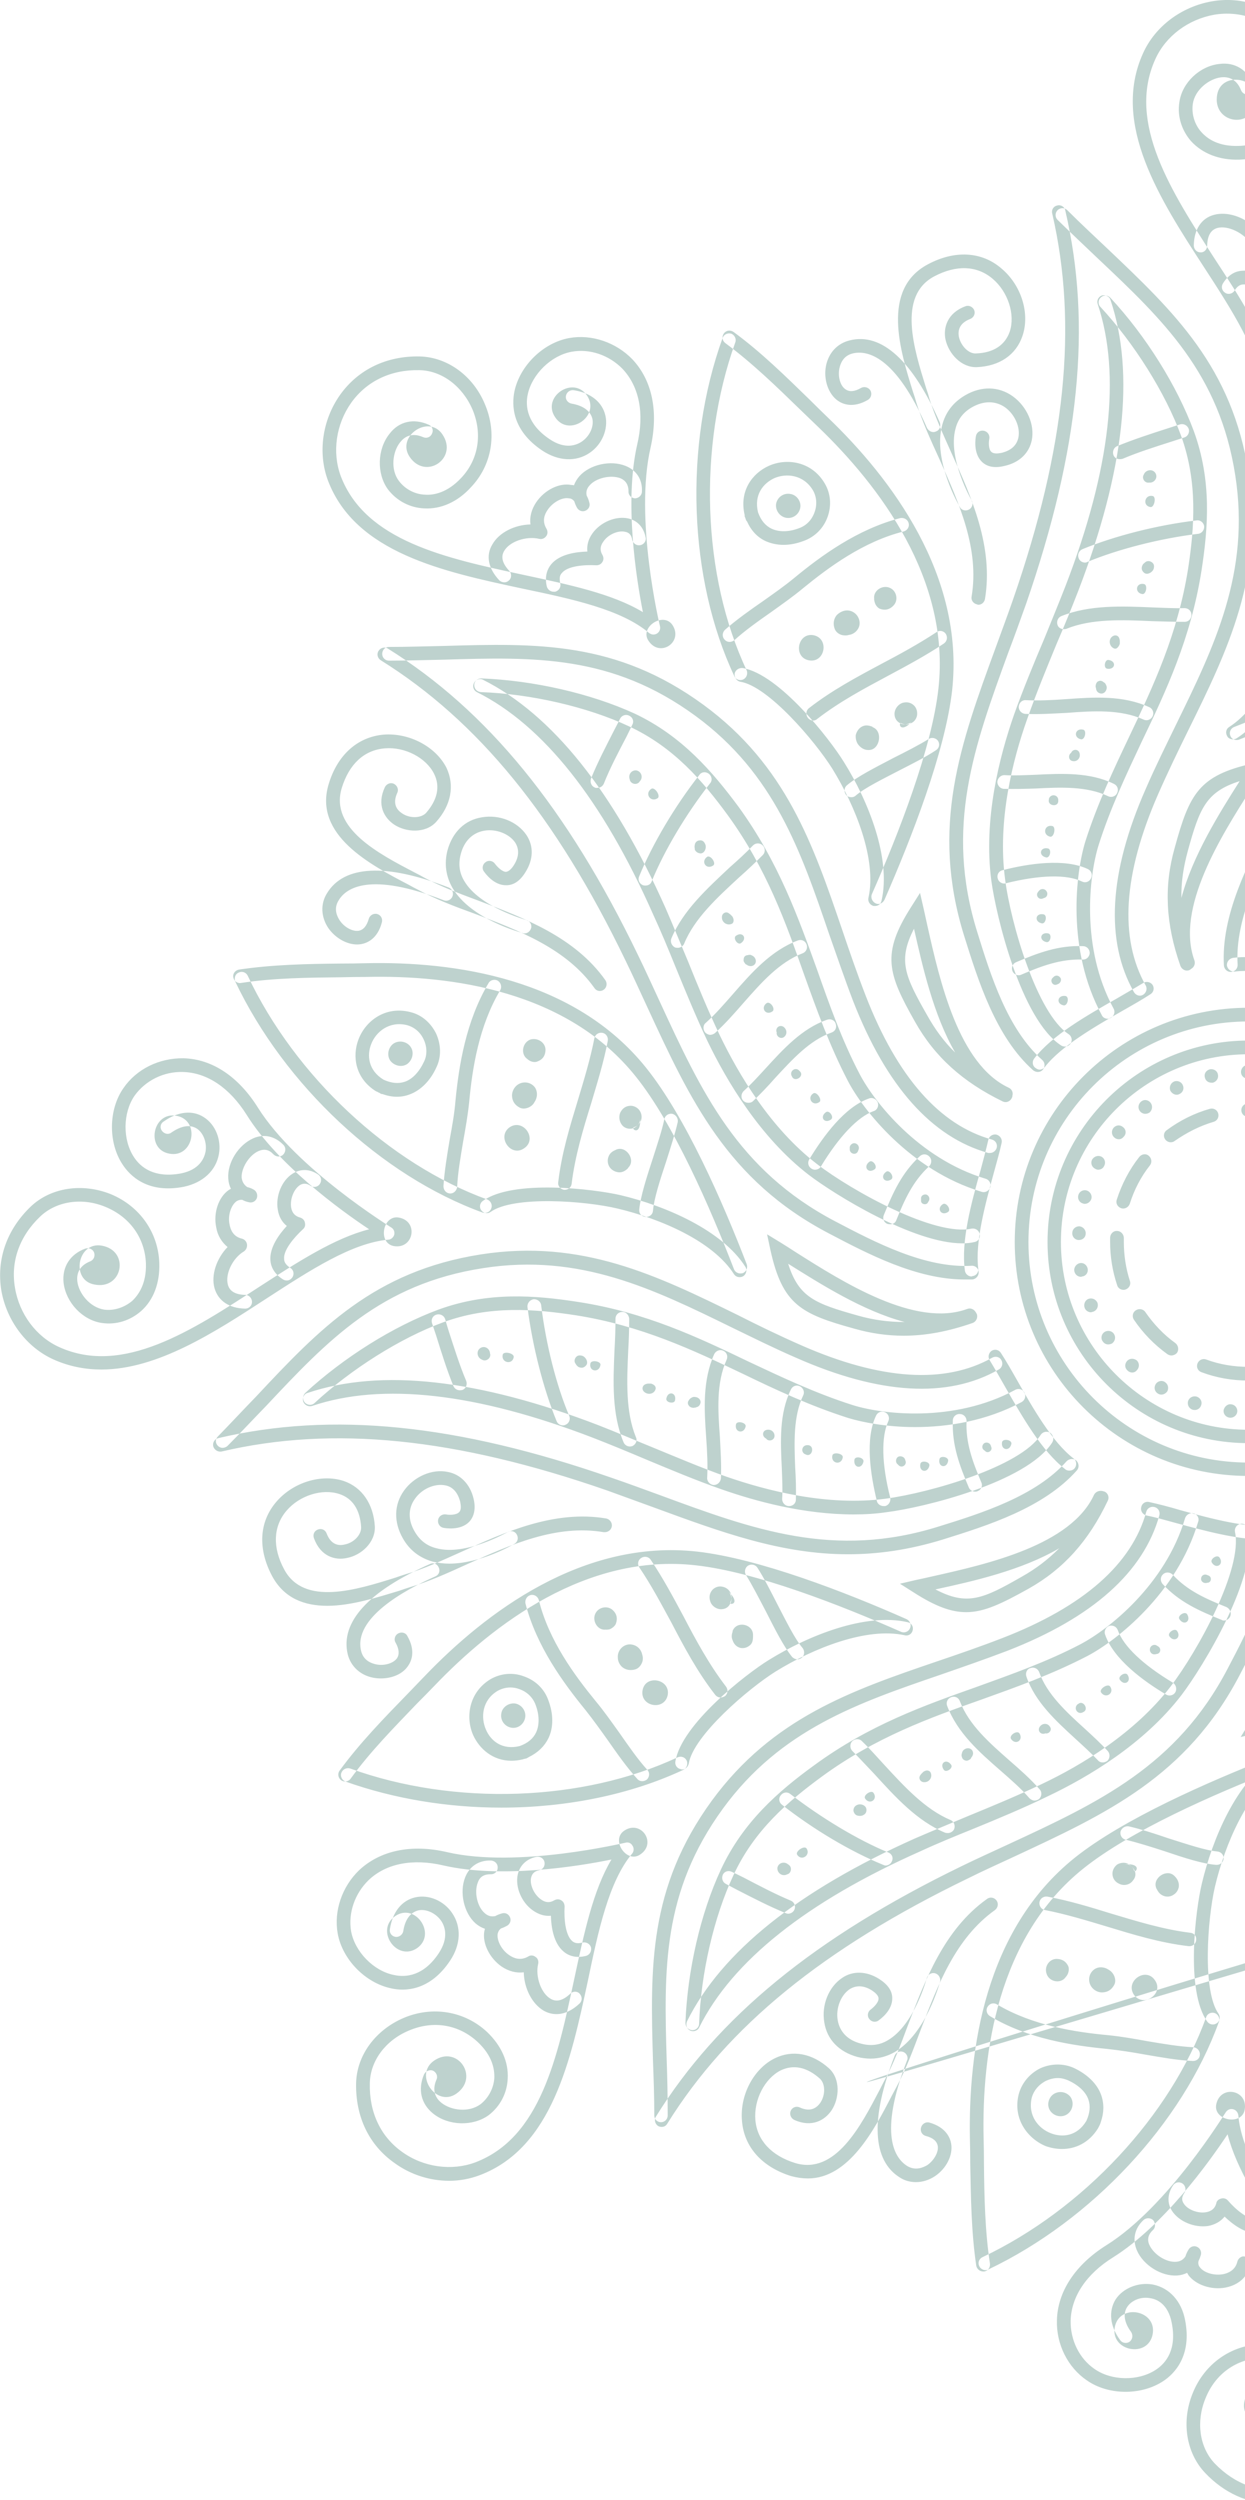 <svg version="1.2" xmlns="http://www.w3.org/2000/svg" viewBox="0 0 372 747" width="372" height="747">
	<title>Shape</title>
	<style>
		.s0 { mix-blend-mode: multiply;fill: #bed2ce } 
	</style>
	<path id="Shape" fill-rule="evenodd" class="s0" d="m648.8 320.4c-24.4 0-51.1-5.2-81.5-15.8-5-1.8-9.8-3.5-14.5-5.3-27.9-10.3-52.1-19.1-83.4-9.3-13 4-29 9-38.3 19.4-0.7 0.9-2 1-2.8 0.2-0.9-0.7-0.9-2-0.2-2.9 10-11.2 26.6-16.4 40.1-20.6 32.6-10.3 57.4-1.1 86 9.4 4.7 1.7 9.5 3.5 14.4 5.2 45.2 15.7 81.8 19.4 115.1 11.7 1.1-0.3 2.2 0.4 2.4 1.5 0.3 1.1-0.4 2.2-1.5 2.5-11.5 2.6-23.3 4-35.8 4zm-56.7 51.9c-23.5 0-42.6-9.4-62.6-19.2-6.2-3-12.6-6.1-19.2-9-23.7-10.5-42.8-11.7-56.9-3.7-0.9 0.5-2.2 0.2-2.7-0.8-0.6-1-0.3-2.2 0.7-2.8 15.3-8.6 35.6-7.4 60.6 3.5 6.7 3 13.1 6.1 19.3 9.2 23.3 11.4 45.3 22.2 74.2 17.7 30.5-4.8 46.5-21.6 64.9-41.2 3.7-3.9 7.5-7.9 11.5-12 0.8-0.8 2.1-0.8 2.9 0 0.8 0.8 0.8 2.1 0 2.9-4 4-7.8 8-11.4 11.9-19 20.1-35.3 37.5-67.3 42.4-4.8 0.8-9.5 1.1-14 1.1zm40.4-38.6c-17.5 0-38-4.5-61.3-13.5-5.4-2.1-10.8-4.3-15.9-6.5-7.3-3-14.8-6.1-22.4-8.8-12.1-4.3-30.2-8.9-47.7-6.6-13.3 1.7-40.3 9.6-46.3 19-0.6 0.9-1.9 1.2-2.8 0.6-0.9-0.6-1.2-1.9-0.6-2.8 7.7-12 38.8-19.5 49.2-20.9 18.2-2.4 37 2.4 49.5 6.8 7.8 2.8 15.3 5.9 22.6 9 5.2 2.1 10.5 4.3 15.9 6.4 34.7 13.4 63 16.6 84 9.6 1-0.4 2.2 0.2 2.5 1.3 0.4 1-0.2 2.2-1.2 2.6q-11.5 3.8-25.5 3.8zm-36.9 25c-6.3 0-12.5-0.7-18.4-1.6-20.2-3.2-35.9-10.7-51.1-17.9-9.8-4.7-19.9-9.5-31-13-8.8-2.7-30.2-5.3-48.6 4.6-1 0.5-2.2 0.1-2.7-0.8-0.6-1-0.2-2.3 0.8-2.8 19.5-10.6 42.4-7.8 51.8-4.8 11.3 3.5 21.5 8.4 31.4 13.1 14.9 7.1 30.4 14.5 50 17.5 12.4 1.9 25.8 3 39.6-2.1 12.8-4.7 27.6-13.9 38.4-24.1 0.9-0.7 2.2-0.7 2.9 0.1 0.8 0.9 0.7 2.2-0.1 2.9-11.4 10.7-26.3 20-39.8 25-7.9 2.9-15.7 3.9-23.2 3.9zm23.2-5.3c-0.8 0-1.6-0.6-1.9-1.5q-0.6-1.8-1.2-3.7c-1.6-4.9-3.2-10-5.1-14.8-0.5-1 0-2.2 1.1-2.6 1-0.5 2.2 0 2.6 1.1 2.1 4.9 3.7 10.1 5.3 15.1q0.6 1.8 1.2 3.7c0.3 1.1-0.3 2.2-1.3 2.6q-0.3 0.1-0.7 0.1zm-28.6 4.4c-1 0-1.9-0.7-2-1.7-1.5-11.6-4.6-23.9-8.4-33.1-0.5-1.1 0-2.3 1.1-2.7 1-0.4 2.2 0.1 2.6 1.1 4 9.5 7.2 22.3 8.7 34.2 0.1 1.1-0.6 2.1-1.8 2.2q-0.1 0-0.2 0zm-26.3-3.7c-1.1 0-2-0.9-2-2 0-3.2 0.1-6.3 0.2-9.7 0.4-8.9 0.8-18.2-2.3-25.7-0.4-1.1 0.1-2.3 1.1-2.7 1.1-0.4 2.3 0.1 2.7 1.1 3.4 8.4 3 18.1 2.6 27.5-0.1 3.3-0.3 6.4-0.2 9.4 0 1.1-0.9 2.1-2 2.1q0 0-0.1 0zm-29.3-11.4q-0.4 0-0.8-0.2c-1.1-0.5-1.5-1.7-1.1-2.7 3.2-7 2.6-15.1 2.1-23-0.3-4.2-0.6-8.4-0.3-12.5 0-1.1 1-2 2.1-1.9 1.2 0.1 2 1 1.9 2.1-0.2 3.9 0.1 7.8 0.4 12 0.5 8.4 1.1 17.1-2.4 24.9-0.4 0.8-1.1 1.3-1.9 1.3zm-22.9-10.7q-0.4 0-0.9-0.2c-1-0.4-1.4-1.7-0.9-2.7 3-6.3 2.7-14.1 2.3-21.6-0.1-3.2-0.3-6.4-0.2-9.5 0.1-1.1 1-2 2.2-2 1.1 0.1 2 1 1.9 2.1-0.1 2.9 0 6 0.2 9.2 0.3 8.1 0.7 16.3-2.7 23.6-0.4 0.7-1.1 1.1-1.9 1.1zm-25.5-7.7q-0.4 0-0.8-0.2c-1.1-0.5-1.5-1.7-1-2.8 2.2-4.5 2-12.6-0.5-22.7-0.3-1.1 0.4-2.2 1.5-2.5 1.1-0.3 2.2 0.4 2.4 1.5 2 7.8 3.6 18.6 0.3 25.5-0.4 0.7-1.1 1.2-1.9 1.2zm-23.1-0.7q0 0 0 0c-1.2-0.1-2-1-2-2.1 0.3-6.6-1.9-12.2-4.5-18.3-0.4-1.1 0.1-2.2 1.1-2.7 1-0.4 2.2 0.1 2.7 1.1 2.8 6.6 5.1 12.7 4.8 20-0.1 1.1-1 2-2.1 2zm-10.7 19.1c-0.6 0-1.3-0.3-1.7-0.9-1.5-2.4-3.1-5.2-4.8-8.2-4.7-8.2-10.5-18.5-16.8-23.3-0.9-0.7-1.1-2-0.4-2.9 0.7-0.9 2-1.1 2.9-0.4 7 5.4 12.7 15.6 17.9 24.6 1.6 2.9 3.2 5.7 4.7 8 0.6 0.9 0.3 2.2-0.7 2.8q-0.5 0.3-1.1 0.3zm-31.3-42.1q-0.3 0-0.6-0.1-0.4 0-0.7-0.2c-1-0.5-1.5-1.7-1-2.7 5.7-12 13.3-20.3 23.8-26.2 14.4-8.2 20.3-10.1 34.3-1.2l4.1 2.6-4.7 1.1q-2.4 0.6-5.1 1.2c-16.4 3.7-41.3 9.3-48.3 24.3-0.3 0.8-1.1 1.2-1.8 1.2zm40-32.2c-4.7 0-9.3 2.4-16.5 6.5-4.3 2.4-8 5.2-11.2 8.5 11.1-6.5 25.8-9.8 36.9-12.3-3.5-1.8-6.4-2.7-9.2-2.7zm88.3 14.5q-3.9 0-7.9-0.5c-18.4-2-44.2-12.1-62.5-20.2-1.1-0.4-1.5-1.6-1.1-2.7 0.5-1 1.7-1.5 2.7-1 18.1 8 43.4 17.9 61.4 19.9 32.6 3.6 60.4-17.6 78-36q2.6-2.7 5.2-5.4c6.9-7.1 14-14.4 19.9-22.4 0.7-0.9 1.9-1.1 2.8-0.4 1 0.7 1.1 1.9 0.5 2.8-6 8.2-13.3 15.7-20.3 22.9q-2.6 2.6-5.1 5.3c-16.9 17.6-42.8 37.7-73.6 37.7zm-2.8-61.7c-0.8 0-1.5-0.5-1.9-1.2-0.5-1 0-2.3 1-2.7 29.1-13.7 68.7-15.1 100.9-3.5 1.1 0.3 1.6 1.5 1.3 2.6-0.4 1-1.6 1.6-2.7 1.2-31.2-11.2-69.6-9.9-97.8 3.4q-0.4 0.2-0.8 0.2zm-61.6 40.8q-3.3 0-6.3-0.6c-1.1-0.3-1.8-1.3-1.5-2.4 0.2-1.1 1.3-1.8 2.4-1.6 11.3 2.6 27.3-3.9 38.4-10.8 8.4-5.2 24.7-19.2 26.1-27.5 0.2-1.1 1.2-1.9 2.3-1.7 1.1 0.2 1.9 1.3 1.7 2.4-1.9 11-21.1 26.1-27.9 30.3-10 6.1-23.7 11.9-35.2 11.9zm40.2 16.6c-0.6 0-1.3-0.4-1.7-1-1.9-3.1-4-7.1-5.9-10.9-2.6-5.1-5.3-10.3-7.6-13.1-0.7-0.8-0.6-2.1 0.3-2.9 0.9-0.7 2.1-0.6 2.9 0.3 2.6 3.1 5.2 8.3 8 13.8 1.9 3.8 3.9 7.7 5.8 10.6 0.6 1 0.3 2.2-0.7 2.8q-0.5 0.4-1.1 0.4zm32 2.3c-0.7 0-1.3-0.3-1.7-0.9-3.7-5.4-6.8-11.2-9.8-16.9-3.8-7.1-7.7-14.4-12.8-20.9-0.7-0.9-0.5-2.2 0.4-2.9 0.9-0.7 2.1-0.5 2.8 0.4 5.3 6.8 9.3 14.3 13.2 21.5 2.9 5.6 6 11.3 9.5 16.5 0.7 1 0.4 2.2-0.5 2.9q-0.5 0.3-1.1 0.3zm33.7-11.4c-1 0-1.8-0.6-2-1.5-3.1-12.1-10.7-22.5-17-30.2-2.5-3-4.8-6.3-7.1-9.5-2.8-4-5.5-7.8-8.4-11-0.7-0.9-0.6-2.2 0.2-2.9 0.8-0.8 2.1-0.7 2.9 0.1 3 3.4 5.9 7.5 8.6 11.4 2.2 3.1 4.5 6.4 6.9 9.3 6.6 8 14.6 18.9 17.8 31.8 0.3 1-0.4 2.2-1.5 2.4q-0.2 0.1-0.4 0.1zm6.5-23.6q-2.1 0-4.1-0.7c-3.4-1.2-6.1-3.8-7.3-7-1.5-4.2-1.5-8.3 0-11.5q1.7-3.7 5.8-5.6 0.4-0.3 0.8-0.4 0.4-0.2 0.8-0.3 0.2 0 0.3 0c7.2-1.7 12.5 2.2 14.7 7.2 2.4 5.4 1.4 12.8-5.2 16.7-1.7 1.1-3.8 1.6-5.8 1.6zm-2.8-21.6q-3.6 1.4-4.9 4.2c-1.1 2.2-1 5.1 0.2 8.2 0.7 2.2 2.5 3.8 4.7 4.6 2.3 0.8 4.6 0.7 6.6-0.5 4.7-2.8 5.1-8 3.5-11.6-1.4-3.2-4.8-6.1-10.1-4.9zm-22.6 39.6c-0.9 1.9-3.6 2.5-5.2 1.1-1.2-1.2-1.6-2.6-1-4.1 0.3-0.7 1.1-1.4 1.8-1.6q0.9-0.3 1.7-0.1-0.3-0.1-0.6-0.1c2.6-0.3 4.4 2.6 3.3 4.8zm-8.1-15.9c0.8 0.7 1.3 1.7 1.4 2.8 0.2 2.4-2 4.3-4.4 3.9-1.5-0.3-2.7-1.6-2.9-3.1q-0.3-0.9-0.1-1.8c0.2-1.1 1-2.3 2.2-2.6 1.4-0.4 2.7-0.2 3.8 0.8zm-13.5-8.4c-0.9 4.8 6.5 6.2 7.5 1.4 0.9-4.8-6.6-6.2-7.5-1.4zm-12.7 28.1c0.3 1.1 0.2 2.3-0.6 3.2-0.8 0.9-2 1.3-3.1 1.1-1.1-0.2-2.1-1.1-2.5-2.2q0 0 0-0.1 0.3 0.4 0.8 0.8c-0.7-0.5-0.9-1.3-1-2.1 0.1-0.4 0.1-0.8 0.4-1.1 0.1-0.2 0-0.3-0.1-0.4 0.5-0.8 1.3-1.5 2.4-1.6 1.6-0.2 3.3 0.8 3.7 2.4zm-6.1-0.8c-0.4-0.4-2.5 0.2-0.1 2.8-0.1-0.4-0.2-0.8-0.2-1.3q0-0.7 0.3-1.5zm-3.6-13.2c1.2 0.2 2.4 1.1 2.8 2.2 0.3 0.9 0.1 1.8-0.3 2.7 0 0-0.3 0.1-0.3 0.1-1.2 3.1-7 2.1-7-1.2q0-0.1 0-0.2c0-1.2 1-2.4 2.1-3.1 0.7-0.5 1.8-0.7 2.7-0.5zm69.2-23.9c2 0.4 3.3 2.3 2.9 4.3-0.4 2-2.3 3.3-4.3 2.9-1.9-0.4-3.2-2.3-2.9-4.3 0.4-1.9 2.4-3.2 4.3-2.9zm8.5 109.9q0.2 0.2 0.5 0.3c1.2 0.6 1.4 2.4 0.2 3.2-1.2 0.8-2.8 0-2.9-1.4q-0.1-0.2-0.1-0.5c-0.1-1.2 1.3-2.1 2.3-1.6zm-9.6 2.1c-0.2 1.2 3.1 1.8 3.4 0.6 0.4-2.4-2.9-3-3.4-0.6zm-15.6-4.3q0.1 0.1 0.2 0.2c0.4 0.2 0.6 0.5 0.9 0.8 0.4 0.6 0.3 1.4-0.2 2-0.5 0.6-1.2 0.6-1.9 0.4-1.1-0.4-1.9-2.1-0.9-3 0.6-0.5 1.1-0.6 1.9-0.4zm-10.3 1.8c-0.2 1.2 2.8 1.8 3 0.6 0.5-2.4-2.6-3-3-0.6zm-12.8-9c0.8 0.8 0.5 2.1-0.7 2.2 0.3 0-0.4 0.1-0.5 0.1q-0.4 0-0.8 0c-0.4 0-0.8-0.2-1.1-0.5-0.3-0.3-0.5-0.7-0.4-1.1 0.5-1.5 2.5-1.9 3.5-0.7zm-9.5-1.5c-0.4 2.4 2.2 2.9 2.6 0.5 0.3-1.2-2.3-1.7-2.6-0.5zm-4.9-3.4c0.3 0 0.7 0.2 0.9 0.5 0.6 0.6 0.6 1.5-0.1 2 0.1-0.1 0.6-0.6 0 0.1q-0.2 0.2-0.4 0.3c-0.4 0.2-0.7 0.4-1.1 0.4-1 0-1.9-0.8-1.7-1.9 0.1-0.7 0.7-1.1 1.3-1.2 0.1-0.1 0.1-0.1 0.2-0.1q0.2-0.1 0.4-0.1 0.2 0 0.5 0zm-16.1-4.3c-0.3 1.2 2.6 1.7 2.9 0.5 0.4-2.4-2.5-2.9-2.9-0.5zm-2.2-4.9q0.1 0.1 0.1 0.1c1.2 0.7 0.9 2.3-0.5 2.5-1.2 0.2-2.4-0.8-2.1-2.1 0.2-1.3 1.9-1.4 2.5-0.5zm-15.9-4.8q0.1 0 0.2 0c1.8 0.5 1.3 3-0.5 2.8q-0.1 0-0.2 0c-1.8-0.2-1.2-3.3 0.5-2.8zm-11 0.4c-0.2 1.2 2.9 1.8 3.2 0.6 0.4-2.4-2.8-3-3.2-0.6zm-6.2-1.2c-0.2 1.2 2.5 1.7 2.7 0.5 0.5-2.4-2.2-2.9-2.7-0.5zm-10.3-2.4q0.2 0.1 0.4 0.3c0.7 0.6 0.6 1.7-0.1 2.2-0.8 0.5-1.9 0.2-2.1-0.7q-0.1-0.2-0.2-0.5c-0.4-1.2 1-2.1 2-1.3zm-9.4 1.1c-0.2 1.2 2.5 1.7 2.8 0.5 0.4-2.4-2.3-2.9-2.8-0.5zm-5.6 1.4c-0.2 1.2 2.4 1.7 2.7 0.5 0.4-2.4-2.2-2.9-2.7-0.5zm-10.8 1.8q0.2 0.1 0.4 0.3c0.6 0.6 0.6 1.6-0.1 2-0.7 0.5-1.6 0.2-1.9-0.6q-0.1-0.3-0.2-0.5c-0.4-1.1 1-2 1.8-1.2zm-8 3.4c-0.3 1.2 2.5 1.7 2.7 0.5 0.5-2.4-2.3-3-2.7-0.5zm204.8-11.6c-1.8 0-3.5-0.2-5.1-0.8-5.6-1.9-9-6.8-9.3-13.6-0.2-4.7 4.1-8.6 8.3-9.4 3.4-0.7 7.9 0.5 9.9 5.9 0.4 1.1-0.2 2.3-1.2 2.7-1.1 0.3-2.3-0.2-2.7-1.3-1.2-3.4-3.5-3.7-5.2-3.3-2.8 0.6-5.1 3-5 5.2 0.2 5.2 2.5 8.6 6.5 10 5.1 1.7 11.9-0.5 15.8-5.1 3.9-4.7 4.2-10.9 0.7-17.5-5.9-11-21.7-6-33.3-2.4q-1.7 0.5-3.2 1c-5.2 1.6-10.7 4-16.4 6.6-13.1 5.9-27.8 12.6-43.4 10-1.1-0.2-1.8-1.2-1.6-2.3 0.2-1.2 1.2-1.9 2.3-1.7 14.3 2.4 27.9-3.7 41-9.7 5.9-2.6 11.4-5.1 16.9-6.8q1.5-0.5 3.2-1c12.2-3.8 30.5-9.6 38.1 4.4 4.3 8 3.8 16.1-1.2 22-3.8 4.5-9.6 7.1-15.1 7.1zm-31.7-25.4c-0.8 0-1.5-0.4-1.9-1.2-0.4-1 0-2.2 1.1-2.7 9.3-4.1 24.5-12.4 22.2-22.3-0.7-2.8-3.1-3.7-4.5-4-2.5-0.4-5.1 0.3-6.2 1.9q-1.3 1.7 0.4 4.6c0.5 1 0.2 2.2-0.8 2.8-0.9 0.6-2.2 0.2-2.8-0.8-2.5-4.4-1.2-7.5-0.1-9 2-2.8 6.2-4.3 10.3-3.5 3.9 0.8 6.7 3.4 7.6 7.1 2.3 9.5-6.1 18.9-24.5 26.9q-0.4 0.2-0.8 0.2zm-2.4 27.6q-1.1 0-2.1-0.2c-3.9-0.8-6.7-3.7-7.7-8.1-0.7-2.9-0.3-5.2 1.3-6.8 2.6-2.7 7.1-1.9 7.6-1.9 1.1 0.3 1.9 1.3 1.7 2.4-0.3 1.1-1.3 1.9-2.4 1.7-0.9-0.2-3.1-0.3-4 0.6-0.6 0.7-0.5 2.1-0.2 3.1 0.6 2.8 2.2 4.5 4.5 5 3.1 0.6 6.9-1.1 9-4 2-2.9 2.1-6.4 0-9.9-1.5-2.6-3.6-4.2-6.4-5-8.9-2.3-21.2 4.8-21.3 4.9-1 0.6-2.2 0.2-2.8-0.7-0.6-1-0.2-2.3 0.7-2.8 0.6-0.4 13.9-8.1 24.4-5.3 3.9 1 6.9 3.3 9 6.9 2.8 4.8 2.7 10-0.3 14.2-2.6 3.7-6.9 5.9-11 5.9zm-250.5-16.1c-1 0-1.9-0.8-2-1.9-0.9-15 7.2-30.5 13.7-43 15.9-30.3 39.9-41.4 67.6-54.2 4.5-2.1 9.1-4.3 13.8-6.5 43.1-20.9 71.6-44.2 89.6-73.3 0.6-0.9 1.9-1.2 2.8-0.6 1 0.6 1.3 1.8 0.7 2.8-18.5 29.7-47.5 53.5-91.3 74.7-4.7 2.3-9.4 4.5-13.9 6.6-27.1 12.5-50.4 23.3-65.7 52.4-6.2 12-14.1 27-13.2 40.9 0 1.1-0.8 2-1.9 2.1q-0.1 0-0.2 0zm37.7 5.5q-0.2 0-0.5-0.1c-1.1-0.3-1.7-1.4-1.4-2.5 4.6-16.9 19.9-30.5 45.2-40.4 6.8-2.7 13.6-5 20.1-7.2 24.6-8.4 47.8-16.4 65.1-40.1 18.2-24.9 17.5-48.2 16.7-75-0.1-5.4-0.3-10.9-0.3-16.6 0-1.2 0.9-2.1 2-2.1q0 0 0.1 0c1.1 0 2 0.9 2 2 0 5.7 0.2 11.2 0.3 16.5 0.8 27.7 1.5 51.5-17.6 77.6-18 24.8-41.8 32.9-66.9 41.5-6.5 2.2-13.3 4.5-20 7.2-24.1 9.4-38.5 22.1-42.8 37.7-0.3 0.9-1.1 1.5-2 1.5zm-26.6-5.1c-0.9 0-1.8-0.7-2-1.6-3-13.9 13.7-41.3 20.1-49.6 11.2-14.6 27.8-24.5 39.8-30.3 7.4-3.5 15-6.6 22.3-9.6 5.2-2.2 10.5-4.4 15.8-6.7 34-15.1 56.3-32.9 66.1-52.7 0.5-1 1.8-1.4 2.8-0.9 1 0.5 1.4 1.7 0.9 2.7-10.3 20.7-33.3 39.1-68.2 54.6-5.3 2.4-10.7 4.6-15.8 6.7-7.3 3-14.8 6.1-22.1 9.6-11.6 5.6-27.7 15.1-38.4 29-8.2 10.8-21.7 35.4-19.3 46.3 0.3 1.1-0.4 2.2-1.5 2.4q-0.3 0.1-0.5 0.1zm15 3.1q-0.3 0-0.6-0.1c-1.1-0.3-1.7-1.4-1.4-2.5 6.4-21.3 24.5-35.5 33.2-40.1 10.5-5.5 21.2-9.3 31.5-13 15.6-5.5 31.7-11.2 47.7-23 10.2-7.4 20.4-16.1 26.6-29.5 5.7-12.4 9.6-29.4 10.2-44.2 0-1.2 0.9-2 2.1-2 1.1 0 2 1 1.9 2.1-0.5 15.6-4.5 32.8-10.5 45.8-6.6 14.3-17.3 23.4-27.8 31.1-16.6 12.1-32.9 18-48.8 23.6-10.2 3.6-20.7 7.4-31 12.7-8.2 4.3-25.2 17.7-31.2 37.7-0.2 0.9-1.1 1.4-1.9 1.4zm138.3-106.9q-0.5 0-1-0.2-1.7-0.9-3.5-1.8c-4.6-2.4-9.3-4.9-14-6.8-1.1-0.4-1.6-1.6-1.1-2.7 0.4-1 1.6-1.5 2.6-1.1 4.9 2 9.7 4.5 14.4 7q1.8 0.9 3.5 1.8c1 0.5 1.4 1.7 0.9 2.7-0.4 0.7-1.1 1.1-1.8 1.1zm-17.1 23.5c-0.5 0-0.9-0.2-1.3-0.5-9.1-7.1-20-13.6-29.3-17.4-1-0.4-1.5-1.6-1.1-2.7 0.5-1 1.7-1.5 2.7-1.1 9.5 4 20.8 10.7 30.2 18 0.9 0.7 1.1 2 0.4 2.9-0.4 0.5-1 0.8-1.6 0.8zm-21.2 15.9c-0.6 0-1.1-0.2-1.5-0.6-2.2-2.2-4.3-4.5-6.6-7-6.1-6.6-12.3-13.4-19.8-16.5-1.1-0.5-1.6-1.7-1.1-2.7 0.4-1.1 1.6-1.5 2.6-1.1 8.4 3.5 15 10.6 21.3 17.5 2.2 2.5 4.3 4.8 6.5 6.9 0.8 0.8 0.8 2.1 0 2.9-0.4 0.4-0.9 0.6-1.4 0.6zm-28.9 12.7c-0.8 0-1.6-0.5-1.9-1.3-2.7-7.1-8.8-12.5-14.7-17.7-3.2-2.8-6.4-5.6-9.1-8.6-0.7-0.9-0.6-2.2 0.2-2.9 0.8-0.8 2.1-0.7 2.9 0.2 2.5 2.8 5.5 5.4 8.6 8.2 6.4 5.5 12.9 11.3 15.9 19.3 0.4 1.1-0.1 2.3-1.1 2.7q-0.4 0.1-0.8 0.1zm-23.6 8.7c-0.9 0-1.6-0.5-1.9-1.4-2.4-6.6-8.1-11.8-13.6-16.9-2.4-2.1-4.8-4.4-6.9-6.6-0.8-0.9-0.7-2.1 0.1-2.9 0.8-0.8 2.1-0.7 2.9 0.1 2 2.1 4.2 4.2 6.6 6.4 5.9 5.4 12 11 14.7 18.6 0.4 1-0.2 2.2-1.2 2.6q-0.4 0.1-0.7 0.1zm-23.5 12.5c-0.9 0-1.7-0.5-1.9-1.3-1.7-4.8-7.6-10.4-16.5-15.8-1-0.6-1.3-1.8-0.7-2.8 0.6-0.9 1.8-1.3 2.8-0.7 6.9 4.2 15.7 10.7 18.2 17.9 0.4 1.1-0.2 2.2-1.3 2.6q-0.3 0.1-0.6 0.1zm-16.8 15.9c-0.6 0-1.1-0.2-1.5-0.6-4.5-4.8-9.9-7.3-16.1-9.8-1.1-0.4-1.6-1.6-1.1-2.7 0.4-1 1.6-1.5 2.6-1.1 6.6 2.7 12.5 5.4 17.6 10.8 0.7 0.8 0.7 2.1-0.2 2.9-0.3 0.3-0.8 0.5-1.3 0.5zm5.9 21.1q-0.2 0-0.4 0c-2.8-0.6-5.9-1.5-9.2-2.4-9.1-2.5-20.5-5.6-28.4-4.6-1.1 0.1-2.1-0.7-2.3-1.8-0.1-1.1 0.7-2.1 1.8-2.3 8.7-1.1 20 2 30 4.8 3.2 0.9 6.3 1.7 9 2.3 1.1 0.2 1.7 1.3 1.5 2.4-0.2 1-1.1 1.6-2 1.6zm-52.3-7.3c-0.8 0-1.6-0.6-1.9-1.4-4.4-12.5-5-23.7-1.7-35.3 4.4-16.1 7.2-21.6 23.4-25.2l4.8-1-2.6 4.1q-1.3 2.1-2.7 4.4c-9.1 14.3-22.7 35.8-17 51.4 0.3 1-0.1 2-1 2.5q-0.2 0.2-0.6 0.4-0.3 0.1-0.7 0.1zm15.8-56.6c-10.1 3.2-12 8.2-15.5 20.9-1.3 4.8-2 9.3-1.9 14 3.3-12.5 11.3-25.3 17.4-34.9zm-0.9-12.3c-0.8 0-1.6-0.4-1.9-1.3-0.4-1 0.1-2.2 1.2-2.6 18.4-7.2 43.3-18.1 57.4-29.4 25.6-20.5 30.3-55.2 29.8-80.7q-0.1-3.7-0.1-7.4c-0.2-9.9-0.3-20.2-1.8-30-0.2-1.1 0.6-2.1 1.7-2.3 1.1-0.2 2.2 0.6 2.3 1.7 1.6 10.1 1.7 20.5 1.8 30.5q0.1 3.7 0.2 7.4c0.5 26.4-4.4 62.4-31.3 84-14.6 11.6-39.9 22.7-58.6 30q-0.3 0.1-0.7 0.1zm18.1-76.4q-0.3 0-0.7-0.1c-1-0.4-1.6-1.6-1.2-2.6 10.9-30.3 37.9-59.3 68.9-74 1-0.4 2.2 0 2.7 1 0.5 1 0 2.2-1 2.7-30 14.2-56.2 42.3-66.8 71.7-0.3 0.8-1.1 1.3-1.9 1.3zm-19.2 76.2c-0.7 0-1.4-0.3-1.7-0.9-0.6-1-0.4-2.2 0.6-2.8 9.8-6.3 16.5-22.1 19.5-34.9 2.3-9.6 3.9-31-1-37.9-0.6-0.9-0.4-2.2 0.5-2.8 0.9-0.7 2.2-0.5 2.8 0.5 6.6 9.1 3.5 33.3 1.7 41.1-3.2 13.6-10.5 30.5-21.3 37.4q-0.5 0.3-1.1 0.3zm44.7-20.5q-0.3 0-0.5-0.1c-3.5-0.7-7.8-2.1-11.9-3.5-5.4-1.7-11-3.6-14.6-3.9-1.1-0.1-1.9-1.1-1.8-2.2 0.1-1.1 1.1-1.9 2.2-1.8 4 0.3 9.6 2.1 15.5 4 4 1.4 8.2 2.7 11.5 3.5 1.1 0.2 1.8 1.3 1.6 2.4-0.3 0.9-1.1 1.6-2 1.6zm24.2-20.9q-0.2 0-0.4-0.1c-6.4-1.2-12.7-3.1-18.8-5-7.7-2.3-15.7-4.8-23.9-5.8-1.1-0.1-1.9-1.1-1.7-2.2 0.1-1.2 1.1-2 2.2-1.8 8.6 1 16.7 3.5 24.6 5.9 6 1.8 12.1 3.7 18.4 4.9 1.1 0.2 1.8 1.3 1.6 2.4-0.2 1-1 1.7-2 1.7zm15.8-32q-0.6 0-1.1-0.3c-10.6-6.3-23.4-8.3-33.3-9.2-3.9-0.4-7.9-1.1-11.7-1.8-4.9-0.8-9.4-1.6-13.7-1.8-1.1-0.1-2-1.1-1.9-2.2 0-1.1 1-2 2.1-1.9 4.6 0.2 9.4 1.1 14.1 1.9 3.8 0.7 7.7 1.3 11.5 1.7 10.3 1 23.6 3 35 9.8 1 0.6 1.3 1.9 0.7 2.8-0.4 0.7-1 1-1.7 1zm-19.3-18.3c-1.7 0-3.3-0.3-4.8-1-4.1-1.9-6.9-4.7-8.1-8q-1.4-3.9 0.1-8.2 0-0.4 0.2-0.8 0.3-0.4 0.5-0.8 0-0.1 0.1-0.2c3.9-6.3 10.5-7.3 15.5-5.4 5.5 2.2 10.1 8.2 8.2 15.6-0.9 3.3-3.2 6.1-6.5 7.7-1.6 0.7-3.4 1.1-5.2 1.1zm-8.5-16.8q-1.6 3.5-0.6 6.4c0.8 2.3 2.9 4.3 6 5.7 2 0.9 4.4 0.9 6.6-0.1 2.1-1.1 3.7-2.9 4.2-5 1.4-5.4-2-9.3-5.6-10.8-3.4-1.2-7.8-0.9-10.6 3.8zm11.9 44c0.7 2-0.7 4.3-2.9 4.4-1.7 0-2.9-0.7-3.6-2.2-0.3-0.8-0.1-1.8 0.2-2.4q0.4-0.8 1.1-1.3-0.3 0.2-0.5 0.4c1.6-2.1 4.9-1.3 5.7 1.1zm-16.9-5.6c1-0.1 2.1 0.3 2.9 1 1.8 1.6 1.7 4.5-0.3 5.9-1.3 0.8-3 0.7-4.3-0.1q-0.8-0.5-1.3-1.3c-0.6-0.9-0.9-2.3-0.3-3.3 0.7-1.3 1.8-2.1 3.3-2.2zm-15.9 3.1c2.8 4.1 9.1-0.2 6.3-4.3-2.7-4-9 0.3-6.3 4.3zm11.2 29.4c1.1 0.5 1.8 1.5 1.9 2.7 0.1 1.2-0.5 2.3-1.5 3-0.9 0.6-2.2 0.7-3.2 0.2q-0.1 0-0.1-0.1 0.5 0.1 1.1 0c-0.8 0.1-1.6-0.3-2.1-0.8-0.3-0.3-0.5-0.6-0.6-1q-0.1-0.3-0.3-0.3c-0.3-0.9-0.2-1.9 0.5-2.8 1-1.3 2.9-1.7 4.3-0.9zm-4.8 3.7c-0.6 0-1.7 1.9 1.9 2.1q-0.6-0.3-1-0.8-0.6-0.5-0.9-1.3zm-11.7-7c1-0.7 2.3-0.8 3.4-0.2 0.9 0.4 1.4 1.1 1.8 1.9q0 0.1 0.1 0.2c1.3 3-3.1 6-5.4 3.7q-0.1-0.1-0.2-0.1c-0.8-0.9-1.3-2-1.1-3.3 0.2-0.9 0.7-1.7 1.4-2.2zm31.9-65.6c1.6-1.1 3.9-0.7 5 1 1.2 1.6 0.7 3.9-0.9 5-1.7 1.1-4 0.7-5.1-0.9-1.1-1.7-0.7-4 1-5.1zm83.6 71.7q0.3-0.1 0.5-0.2c1.3-0.4 2.7 0.7 2.4 2.2-0.2 1.4-1.9 1.9-3 1q-0.2-0.1-0.4-0.3c-0.9-0.7-0.6-2.4 0.5-2.7zm-5.7 7.7c1.2 1.8 4.1-0.1 2.8-1.9-1.2-1.8-4 0.1-2.8 1.9zm-13.2 9.9q0.2-0.1 0.3-0.1c0.4-0.1 0.8-0.1 1.2 0 0.7 0.1 1.3 0.8 1.3 1.5 0.1 0.8-0.4 1.3-1.1 1.7-1 0.5-2.8-0.1-2.7-1.5 0-0.8 0.3-1.3 1-1.6zm-6.9 6.7c0.7 1 3.3-0.7 2.6-1.7-1.4-2-3.9-0.3-2.6 1.7zm-15 3.2c1.1 0 1.8 1.2 1.1 2.1 0.2-0.2-0.3 0.4-0.3 0.4q-0.3 0.3-0.6 0.6c-0.3 0.2-0.7 0.4-1.1 0.4-0.4 0-0.9-0.2-1.1-0.5-0.7-1.4 0.4-3.1 2-3zm-8.1 5.2c1.4 2 3.6 0.5 2.2-1.5-0.7-1-2.9 0.5-2.2 1.5zm-5.6 1.6c0.3-0.2 0.7-0.4 1-0.4 0.9 0.1 1.5 0.7 1.4 1.6 0-0.2 0-0.9 0 0q0 0.3 0 0.6c-0.1 0.3-0.2 0.7-0.5 1-0.8 0.7-2 0.8-2.6-0.1-0.4-0.7-0.3-1.3 0.1-1.9 0 0 0-0.1 0-0.1q0.2-0.2 0.3-0.4 0.1-0.2 0.3-0.3zm-14.8 7.8c0.7 1 3.2-0.7 2.5-1.7-1.4-2-3.9-0.3-2.5 1.7zm-4 0q0-0.1 0.1-0.1c1.3-0.3 2.2 1 1.5 2.1-0.8 1.1-2.3 1.1-3.1 0-0.7-1 0.4-2.3 1.5-2zm-15.2 6.4q0.1 0 0.2-0.1c1.6-0.9 3 1.2 1.6 2.4q-0.1 0-0.2 0.1c-1.4 1.2-3.2-1.5-1.6-2.4zm-7.9 7.6c0.7 1 3.4-0.8 2.7-1.8-1.4-2-4.1-0.2-2.7 1.8zm-5.2 3.5c1 1.5 3.3 0 2.3-1.5-1-1.4-3.3 0.1-2.3 1.5zm-8.7 6.2q0.3-0.1 0.6-0.1c0.9-0.1 1.6 0.8 1.4 1.7-0.1 0.8-1.1 1.4-1.9 0.9q-0.3-0.1-0.5-0.2c-1.1-0.6-0.8-2.2 0.4-2.3zm-6.1 6.9c1 1.5 3.3-0.1 2.3-1.6-1-1.5-3.3 0.1-2.3 1.6zm-3 5c1 1.4 3.2-0.1 2.3-1.6-1-1.4-3.2 0.1-2.3 1.6zm-6.1 9.3q0.3 0 0.6 0c0.8 0 1.5 0.7 1.3 1.5-0.1 0.8-1 1.3-1.8 0.9q-0.2-0.1-0.5-0.2c-1-0.5-0.7-2.1 0.4-2.2zm-3.6 7.6c1 1.5 3.3 0 2.3-1.5-1-1.5-3.3 0-2.3 1.5zm68.3-101.6c-0.6 0-1.3-0.3-1.7-0.9-0.6-0.9-0.4-2.1 0.5-2.8 11.8-8.4 17.1-22.4 22.2-35.8 2.3-6.1 4.4-11.8 7.1-16.8q0.8-1.5 1.6-3c5.9-11.3 14.8-28.4 30-23.9 8.7 2.7 14.1 8.7 14.7 16.5 0.7 7.7-3.5 15.6-9.9 18.7-5.2 2.6-11.1 1.5-16.1-3.1-3.5-3.1-3.2-8.9-0.8-12.4 1.9-3 5.9-5.3 11.2-2.9 1 0.5 1.5 1.7 1 2.7-0.5 1.1-1.7 1.5-2.7 1-3.3-1.5-5.2-0.1-6.1 1.4-1.6 2.4-1.5 5.7 0.1 7.2 3.8 3.5 7.9 4.3 11.6 2.5 4.9-2.4 8.2-8.8 7.7-14.8-0.6-6.1-4.8-10.7-11.9-12.9-12-3.6-19.6 11.1-25.2 21.8q-0.8 1.6-1.6 3.1c-2.6 4.8-4.7 10.4-6.9 16.3-5.1 13.4-10.8 28.6-23.6 37.7q-0.6 0.4-1.2 0.4zm26.9-46q-0.3 0-0.7-0.1c-1.1-0.4-1.6-1.6-1.2-2.6 8.6-22.1 3.7-29.2 0-31.5-2.5-1.5-4.8-0.4-6 0.3-2.1 1.4-3.4 3.9-3.1 5.7q0.4 2.2 3.6 3c1.1 0.3 1.7 1.4 1.4 2.5-0.3 1.1-1.4 1.8-2.5 1.5-5-1.4-6.2-4.5-6.5-6.3-0.6-3.4 1.4-7.4 4.8-9.7 3.3-2.3 7.2-2.4 10.4-0.5 8.4 5.1 9 17.7 1.7 36.4-0.3 0.8-1.1 1.3-1.9 1.3zm12.4 23.6c-1.9 0-3.9-0.6-5.9-1.9-2.6-1.6-3.9-3.5-3.9-5.7-0.1-3.8 3.7-6.4 4.1-6.7 0.9-0.7 2.2-0.4 2.8 0.5 0.7 0.9 0.4 2.2-0.5 2.8-0.8 0.6-2.4 2.1-2.4 3.3 0.1 0.9 1.1 1.8 2 2.4 2.5 1.5 4.8 1.6 6.8 0.3 2.6-1.8 4.1-5.7 3.5-9.2-0.6-3.5-3.1-6-6.9-7-2.9-0.8-5.6-0.5-8.1 1-7.9 4.6-11.6 18.4-11.6 18.5-0.3 1.1-1.4 1.8-2.5 1.5-1.1-0.3-1.8-1.4-1.5-2.5 0.2-0.6 4.2-15.5 13.5-21 3.5-2 7.3-2.5 11.2-1.5 5.4 1.5 9 5.2 9.9 10.3 0.9 5.2-1.3 10.6-5.3 13.3-1.6 1-3.3 1.6-5.2 1.6zm-183 163.6c-0.5 0-1-0.2-1.4-0.5-11.2-10-16.4-26.7-20.6-40.1-10.2-32.7-1.1-57.5 9.4-86.2 1.7-4.7 3.5-9.5 5.2-14.4 15.7-45.3 19.4-81.9 11.7-115.3-0.3-1.1 0.4-2.2 1.5-2.4 1.1-0.3 2.2 0.4 2.4 1.5 8 34.2 4.2 71.5-11.7 117.5-1.8 5-3.5 9.8-5.3 14.5-10.2 28-19.1 52.2-9.3 83.6 4 12.9 9 29 19.4 38.2 0.9 0.8 0.9 2.1 0.2 2.9-0.4 0.5-1 0.7-1.5 0.7zm30.5-22.8c-0.7 0-1.4-0.4-1.8-1.1-8.6-15.2-7.5-35.6 3.5-60.6 2.9-6.7 6.1-13.1 9.1-19.3 11.4-23.3 22.2-45.4 17.7-74.4-4.7-30.5-21.6-46.5-41.1-64.9-3.9-3.7-7.9-7.5-12-11.5-0.8-0.8-0.8-2.1 0-2.9 0.8-0.8 2.1-0.8 2.9 0 4 4 8 7.7 11.9 11.4 20 19 37.4 35.4 42.3 67.3 4.7 30.3-6.3 52.9-18.1 76.8-3 6.1-6.1 12.5-9 19.1-10.4 23.8-11.6 42.9-3.7 57 0.6 1 0.2 2.2-0.7 2.8q-0.5 0.3-1 0.3zm-22.4 15.2q-0.6 0-1.1-0.3c-12-7.7-19.5-38.8-20.9-49.3-2.4-18.3 2.4-37 6.8-49.6 2.8-7.8 5.9-15.3 9-22.6 2.1-5.2 4.3-10.5 6.4-15.9 13.4-34.8 16.6-63.1 9.6-84.1-0.4-1.1 0.2-2.2 1.2-2.6 1.1-0.3 2.3 0.3 2.6 1.3 7.4 22 4.1 51.2-9.6 86.9-2.1 5.4-4.3 10.8-6.5 15.9-3 7.3-6.1 14.8-8.8 22.5-4.3 12.1-8.9 30.2-6.6 47.7 1.7 13.4 9.6 40.3 19 46.4 0.9 0.6 1.2 1.8 0.6 2.8-0.4 0.6-1.1 0.9-1.7 0.9zm12.8-8.3c-0.8 0-1.5-0.4-1.8-1.1-10.6-19.6-7.8-42.5-4.9-51.9 3.6-11.3 8.5-21.6 13.2-31.5 7.1-14.9 14.4-30.4 17.5-50 1.9-12.4 2.9-25.8-2.1-39.7-4.7-12.8-14-27.6-24.1-38.5-0.8-0.8-0.7-2.1 0.1-2.8 0.8-0.8 2.1-0.8 2.9 0.1 10.6 11.4 19.9 26.3 24.9 39.8 5.4 14.8 4.3 28.8 2.3 41.7-3.2 20.3-10.6 36-17.9 51.2-4.6 9.8-9.4 19.9-12.9 31-2.7 8.8-5.4 30.3 4.5 48.6 0.6 1 0.2 2.3-0.8 2.8q-0.4 0.3-0.9 0.3zm3.6-167.2c-0.8 0-1.6-0.4-1.9-1.2-0.4-1.1 0.1-2.3 1.1-2.7 4.9-2 10.1-3.7 15.1-5.3q1.9-0.6 3.7-1.2c1.1-0.3 2.2 0.3 2.6 1.4 0.3 1-0.3 2.2-1.3 2.5q-1.9 0.6-3.7 1.2c-5 1.6-10.1 3.2-14.8 5.2q-0.4 0.1-0.8 0.1zm-10.4 30.9c-0.8 0-1.6-0.5-1.9-1.3-0.4-1 0-2.2 1.1-2.7 9.5-3.9 22.2-7.2 34.1-8.6 1.1-0.2 2.1 0.6 2.3 1.7 0.1 1.1-0.7 2.2-1.8 2.3-11.5 1.4-23.9 4.6-33.1 8.4q-0.3 0.2-0.7 0.2zm-6.3 19.9c-0.8 0-1.6-0.4-1.9-1.2-0.4-1.1 0.1-2.3 1.1-2.7 8.4-3.4 18.1-3 27.4-2.6 3.3 0.1 6.4 0.3 9.4 0.2 1.2 0 2.1 0.9 2.1 2 0 1.2-0.9 2.1-2 2.1-3.1 0-6.3-0.1-9.7-0.2-8.9-0.4-18.1-0.8-25.7 2.3q-0.3 0.1-0.7 0.1zm24.7 27.2q-0.5 0-0.9-0.2c-6.9-3.1-15.1-2.6-22.9-2-4.2 0.2-8.4 0.5-12.5 0.3-1.1-0.1-2-1.1-1.9-2.2 0.1-1.1 1-2 2.1-1.9 3.8 0.2 7.8 0 12-0.3 8.4-0.6 17-1.2 24.9 2.4 1 0.4 1.5 1.7 1 2.7-0.3 0.7-1.1 1.2-1.8 1.2zm-10.6 22.9q-0.5 0-0.9-0.2c-6.3-3-14.1-2.7-21.6-2.3-3.2 0.1-6.4 0.2-9.5 0.1-1.1 0-2-1-2-2.1 0.1-1.1 1-2 2.1-2 2.9 0.2 6 0 9.2-0.1 8-0.4 16.3-0.8 23.5 2.7 1.1 0.5 1.5 1.7 1 2.7-0.3 0.8-1.1 1.2-1.8 1.2zm-31.9 25.9c-0.9 0-1.8-0.6-2-1.6-0.3-1.1 0.4-2.2 1.5-2.4 7.8-2 18.6-3.6 25.5-0.3 1 0.5 1.4 1.7 0.9 2.7-0.5 1.1-1.7 1.5-2.7 1-4.5-2.2-12.6-2-22.7 0.5q-0.3 0.1-0.5 0.1zm4.3 27.4c-0.8 0-1.6-0.5-1.9-1.3-0.4-1 0.1-2.2 1.1-2.6 6.6-2.8 12.7-5.1 20-4.8 1.1 0 2 0.9 2 2.1-0.1 1.1-1 2-2.1 1.9-6.6-0.2-12.2 1.9-18.3 4.5q-0.4 0.2-0.8 0.2zm6.2 28.2c-0.4 0-0.8-0.2-1.2-0.5-0.9-0.6-1.1-1.9-0.4-2.8 5.4-7 15.6-12.8 24.6-17.9 2.9-1.7 5.7-3.3 8-4.7 0.9-0.6 2.2-0.3 2.8 0.6 0.6 1 0.3 2.2-0.7 2.8-2.3 1.5-5.1 3.1-8.1 4.8-8.2 4.7-18.5 10.6-23.4 16.9-0.4 0.5-1 0.8-1.6 0.8zm-10.1 9.7q-0.5 0-0.9-0.2c-11.9-5.8-20.3-13.3-26.2-23.8-8.2-14.5-10.1-20.3-1.1-34.4l2.6-4.1 1.1 4.8q0.5 2.3 1.1 5c3.7 16.5 9.3 41.4 24.3 48.4 0.9 0.4 1.4 1.4 1.1 2.4q0 0.4-0.2 0.7c-0.3 0.7-1.1 1.2-1.8 1.2zm-27.4-51.8c-4.9 9.5-2.7 14.2 3.9 25.8 2.4 4.3 5.1 8 8.4 11.2-6.5-11.2-9.8-25.9-12.3-37zm-10.7-7.4q-0.4 0-0.8-0.2c-1-0.5-1.5-1.7-1.1-2.7 8-18.1 17.9-43.5 19.9-61.5 3.6-32.6-17.6-60.5-35.9-78.1q-2.7-2.6-5.4-5.2c-7.1-6.9-14.4-14-22.4-19.9-0.9-0.7-1.1-1.9-0.4-2.9 0.7-0.9 1.9-1.1 2.9-0.4 8.2 6 15.6 13.3 22.8 20.3q2.6 2.6 5.3 5.2c19 18.2 40.9 47.2 37.2 81.5-2.1 18.5-12.2 44.3-20.2 62.6-0.4 0.8-1.1 1.3-1.9 1.3zm-41.2-66.9c-0.7 0-1.5-0.4-1.8-1.2-13.7-29.1-15.1-68.8-3.5-101 0.4-1.1 1.5-1.6 2.6-1.3 1 0.4 1.6 1.6 1.2 2.6-11.2 31.3-9.9 69.8 3.4 98 0.4 1 0 2.2-1 2.7q-0.4 0.2-0.9 0.2zm40.3 67.5q-0.3 0-0.5 0c-1.1-0.3-1.8-1.4-1.5-2.5 2.5-11.4-3.9-27.3-10.8-38.5-5.2-8.3-19.2-24.7-27.5-26-1.1-0.2-1.8-1.3-1.7-2.4 0.2-1.1 1.3-1.8 2.4-1.7 11 1.9 26 21.2 30.2 28 7.4 11.8 14.2 28.9 11.3 41.5-0.2 1-1 1.6-1.9 1.6zm-7.1-32.5c-0.6 0-1.2-0.2-1.6-0.7-0.7-0.9-0.6-2.2 0.3-2.9 3.1-2.6 8.3-5.2 13.8-8.1 3.8-1.9 7.7-3.9 10.6-5.7 0.9-0.6 2.2-0.3 2.8 0.6 0.6 1 0.3 2.2-0.7 2.8-3 2-7 4-10.9 6-5 2.6-10.3 5.2-13 7.5-0.4 0.4-0.9 0.5-1.3 0.5zm-11.4-22.9c-0.6 0-1.2-0.3-1.6-0.8-0.7-0.9-0.6-2.2 0.3-2.9 6.8-5.3 14.3-9.3 21.6-13.2 5.5-2.9 11.2-6 16.5-9.5 0.9-0.7 2.2-0.4 2.8 0.5 0.6 1 0.4 2.2-0.6 2.9-5.4 3.6-11.2 6.7-16.8 9.7-7.1 3.8-14.4 7.7-21 12.8-0.3 0.3-0.8 0.5-1.2 0.5zm-25-23.5c-0.5 0-1.1-0.2-1.5-0.7-0.8-0.8-0.7-2.1 0.1-2.9 3.4-3 7.5-5.9 11.4-8.6 3.1-2.2 6.4-4.5 9.3-6.9 8-6.6 18.9-14.6 31.7-17.9 1.1-0.2 2.2 0.4 2.5 1.5 0.3 1.1-0.4 2.2-1.5 2.5-12 3-22.4 10.7-30.1 17-3 2.5-6.3 4.8-9.5 7.1-4 2.8-7.8 5.5-11 8.4-0.4 0.3-0.9 0.5-1.4 0.5zm16.1-29c-1.9 0-3.7-0.4-5.3-1.1q-3.7-1.7-5.6-5.9-0.3-0.3-0.4-0.7-0.1-0.4-0.3-0.8 0-0.2 0-0.4c-1.7-7.2 2.3-12.5 7.2-14.7 5.3-2.4 12.8-1.4 16.7 5.2 1.8 3 2.1 6.6 0.9 10-1.2 3.4-3.8 6-7.1 7.2-2.1 0.8-4.1 1.2-6.1 1.2zm-7.6-9.7q1.3 3.6 4.1 4.9c2.2 1 5.1 1 8.2-0.2 2.2-0.8 3.8-2.5 4.6-4.8 0.8-2.2 0.6-4.6-0.5-6.5-2.8-4.7-8-5.2-11.6-3.6-3.2 1.5-6.1 4.9-4.8 10.2zm39.5 22.6c1.9 0.9 2.5 3.6 1 5.2-1.1 1.2-2.5 1.6-4.1 1-0.7-0.3-1.3-1.1-1.5-1.8q-0.3-0.9-0.2-1.7 0 0.3 0 0.6c-0.4-2.6 2.6-4.4 4.8-3.3zm-16 8.1c0.8-0.8 1.8-1.3 2.8-1.4 2.4-0.2 4.4 2 4 4.4-0.3 1.5-1.6 2.7-3.1 2.9-0.6 0.2-1.2 0.2-1.9 0.1-1.1-0.2-2.2-1-2.5-2.2-0.4-1.3-0.2-2.7 0.7-3.8zm-8.3 13.5c4.8 0.9 6.2-6.5 1.4-7.5-4.8-0.9-6.2 6.6-1.4 7.5zm28 12.7c1.1-0.3 2.3-0.2 3.3 0.7 0.8 0.7 1.2 1.9 1 3.1-0.2 1.1-1 2.1-2.1 2.4q-0.1 0.1-0.1 0.1 0.3-0.4 0.8-0.8c-0.6 0.6-1.4 0.9-2.1 0.9-0.4 0-0.8-0.1-1.2-0.3-0.1-0.1-0.2-0.1-0.3 0-0.9-0.4-1.6-1.3-1.7-2.4-0.2-1.6 0.9-3.2 2.4-3.7zm-0.7 6.1c-0.4 0.4 0.1 2.5 2.8 0.2q-0.6 0.2-1.3 0.1-0.8 0.1-1.5-0.3zm-13.3 3.5c0.3-1.2 1.1-2.3 2.3-2.7 0.9-0.3 1.7-0.1 2.6 0.2 0.1 0 0.1 0.2 0.2 0.2 3.1 1.2 2.1 6.8-1.2 6.8q-0.1 0-0.2 0c-1.3 0-2.4-0.8-3.1-1.8-0.5-0.8-0.7-1.8-0.6-2.7zm-23.8-69.1c0.4-2 2.3-3.3 4.3-2.9 1.9 0.3 3.3 2.3 2.9 4.2-0.4 2-2.3 3.3-4.3 2.9-1.9-0.4-3.2-2.3-2.9-4.2zm109.8-8.6q0.1-0.2 0.2-0.4c0.7-1.2 2.5-1.4 3.3-0.2 0.8 1.2 0 2.7-1.4 2.9q-0.3 0-0.5 0c-1.2 0.2-2.2-1.2-1.6-2.3zm2 9.6c1.2 0.3 1.9-3.1 0.7-3.3-2.4-0.5-3.1 2.9-0.7 3.3zm-2.4 17.5q0.1-0.1 0.1-0.2c0.2-0.4 0.6-0.6 0.9-0.9 0.6-0.4 1.4-0.3 2 0.2 0.6 0.5 0.6 1.2 0.4 1.9-0.4 1.1-2.1 2-3 1-0.6-0.6-0.7-1.2-0.4-2zm0 8.5c1.2 0.2 1.7-2.8 0.5-3-2.4-0.5-2.9 2.6-0.5 3zm-9.1 12.8c0.9-0.8 2.1-0.5 2.3 0.7 0-0.3 0.1 0.5 0.1 0.5q0 0.4 0 0.8c-0.1 0.4-0.3 0.8-0.6 1.1-0.2 0.3-0.6 0.5-1 0.4-1.5-0.5-1.9-2.5-0.8-3.5zm-1.4 9.5c2.4 0.4 2.9-2.2 0.5-2.6-1.2-0.3-1.7 2.4-0.5 2.6zm-3.4 5c0-0.4 0.2-0.7 0.4-1 0.7-0.6 1.5-0.5 2.1 0.2-0.1-0.2-0.6-0.6 0.1 0q0.2 0.1 0.3 0.3c0.2 0.4 0.4 0.7 0.4 1.2-0.1 1-0.8 1.9-1.9 1.7-0.8-0.2-1.2-0.7-1.3-1.4 0 0 0-0.1 0-0.1q-0.1-0.2-0.1-0.4-0.1-0.3 0-0.5zm-4.4 16.1c1.2 0.2 1.8-2.7 0.6-2.9-2.4-0.5-3 2.4-0.6 2.9zm-2.9 4q0-0.1 0-0.1c0.7-1.2 2.3-0.9 2.5 0.4 0.3 1.3-0.8 2.5-2.1 2.2-1.3-0.2-1.4-1.9-0.4-2.5zm-6.7 14q0-0.1 0-0.2c0.5-1.7 3-1.3 2.8 0.6q0 0.1 0 0.2c-0.2 1.8-3.3 1.2-2.8-0.6zm0.4 11.1c1.2 0.2 1.8-3 0.6-3.2-2.4-0.5-3 2.7-0.6 3.2zm-1.2 6.2c1.2 0.2 1.7-2.5 0.5-2.7-2.4-0.5-2.9 2.2-0.5 2.7zm-2.5 10.4q0.2-0.3 0.4-0.5c0.6-0.7 1.7-0.6 2.2 0.2 0.5 0.7 0.2 1.8-0.7 2q-0.3 0.1-0.5 0.2c-1.2 0.4-2.1-1-1.4-1.9zm1.2 9.3c1.2 0.2 1.7-2.5 0.5-2.7-2.4-0.5-2.9 2.2-0.5 2.7zm1.4 5.6c1.2 0.2 1.7-2.4 0.5-2.6-2.4-0.5-2.9 2.1-0.5 2.6zm1.7 10.8q0.2-0.2 0.4-0.4c0.6-0.6 1.5-0.5 2 0.2 0.5 0.6 0.1 1.6-0.6 1.9q-0.3 0.1-0.5 0.2c-1.1 0.4-2-1-1.3-1.9zm3.4 8.1c1.2 0.2 1.8-2.5 0.6-2.8-2.4-0.4-3 2.3-0.6 2.8zm-25.5-119.7q-0.2 0-0.3-0.1c-1.1-0.2-1.9-1.2-1.7-2.3 2.4-14.3-3.7-27.9-9.6-41.1-2.7-5.9-5.2-11.4-6.9-16.9q-0.4-1.5-1-3.2c-3.8-12.2-9.6-30.6 4.4-38.1 8-4.3 16.1-3.9 22 1.2 6 5 8.6 13.5 6.3 20.2-1.9 5.6-6.8 9-13.6 9.3-4.7 0.2-8.5-4.1-9.4-8.3-0.7-3.4 0.5-7.9 6-9.9 1-0.4 2.2 0.2 2.6 1.2 0.4 1.1-0.2 2.2-1.2 2.6-3.4 1.3-3.7 3.6-3.4 5.3 0.6 2.8 3 5.2 5.2 5 5.2-0.2 8.6-2.5 10-6.5 1.7-5.1-0.5-11.9-5.1-15.8-4.7-4-10.9-4.2-17.5-0.7-11 5.9-6 21.7-2.4 33.3q0.6 1.7 1 3.2c1.6 5.2 4.1 10.7 6.7 16.5 5.9 13 12.5 27.8 9.9 43.4-0.2 1-1 1.7-2 1.7zm-13.4-51.6c-0.8 0-1.5-0.5-1.9-1.2-9.5-21.8-18-23.3-22.2-22.3-2.9 0.7-3.7 3.1-4 4.5-0.5 2.5 0.3 5.2 1.8 6.2q1.8 1.3 4.7-0.4c0.9-0.5 2.2-0.2 2.8 0.8 0.5 1 0.2 2.2-0.8 2.8-4.5 2.6-7.6 1.2-9 0.2-2.8-2-4.3-6.3-3.5-10.4 0.8-3.9 3.4-6.7 7.1-7.6 9.5-2.4 18.8 6.1 26.9 24.5 0.4 1.1 0 2.3-1.1 2.7q-0.4 0.2-0.8 0.2zm9.6 23.4c-0.7 0-1.3-0.3-1.7-1-0.3-0.5-8.1-13.9-5.3-24.4 1-3.9 3.3-6.9 6.9-9 4.8-2.8 10-2.7 14.2 0.3 4.3 3.1 6.6 8.5 5.7 13.1-0.8 3.9-3.7 6.7-8.1 7.7q-4.4 1.1-6.8-1.2c-2.7-2.6-1.9-7.2-1.8-7.7 0.2-1.1 1.2-1.8 2.3-1.6 1.2 0.2 1.9 1.3 1.7 2.4-0.2 0.9-0.3 3.1 0.6 3.9 0.7 0.7 2.1 0.5 3.1 0.3 2.8-0.7 4.5-2.2 5-4.6 0.6-3.1-1.1-6.9-4-9-2.9-2-6.4-2-9.9 0-2.6 1.5-4.2 3.6-4.9 6.4-2.4 8.9 4.7 21.2 4.8 21.4 0.6 0.9 0.2 2.2-0.7 2.7q-0.5 0.3-1.1 0.3zm-0.3 229.8c-14.3 0-28.8-7.6-40.6-13.8-30.3-15.9-41.4-39.9-54.2-67.6-2.1-4.5-4.2-9.2-6.5-13.9-20.8-43.1-44.1-71.6-73.1-89.7-1-0.6-1.3-1.9-0.7-2.8 0.6-1 1.9-1.3 2.8-0.7 29.7 18.5 53.5 47.6 74.7 91.5 2.3 4.7 4.4 9.4 6.5 13.9 12.5 27.1 23.3 50.4 52.4 65.7 12 6.3 26.9 14.1 40.8 13.3 1.1-0.1 2.1 0.8 2.1 1.9 0.1 1.1-0.8 2.1-1.9 2.2q-1.1 0-2.3 0zm7.6-37.8q-0.2 0-0.5 0c-16.9-4.7-30.5-20-40.4-45.4-2.6-6.8-4.9-13.6-7.2-20.1-8.4-24.6-16.3-47.8-39.9-65.1-25-18.3-48.2-17.6-75-16.8-5.4 0.1-10.9 0.3-16.6 0.3q0 0 0 0c-1.1 0-2-0.9-2-2 0-1.2 0.9-2.1 2-2.1 5.7 0 11.2-0.2 16.5-0.3 27.6-0.8 51.4-1.5 77.5 17.6 24.7 18.1 32.8 41.9 41.4 67.1 2.2 6.5 4.5 13.2 7.1 19.9 9.4 24.2 22.1 38.6 37.7 42.9 1.1 0.3 1.7 1.4 1.4 2.5-0.3 0.9-1.1 1.5-2 1.5zm-8.3 27c-14.6 0-38.2-14.6-45.9-20.5-14.5-11.2-24.4-27.9-30.2-39.9-3.5-7.4-6.6-15-9.6-22.3-2.1-5.2-4.3-10.5-6.7-15.7-15.1-34.1-32.8-56.4-52.6-66.3-1-0.5-1.4-1.7-0.9-2.7 0.5-1 1.7-1.5 2.7-1 20.7 10.4 39 33.3 54.6 68.3 2.3 5.3 4.5 10.7 6.7 15.9 2.9 7.2 6 14.8 9.5 22.1 5.6 11.6 15.1 27.7 29 38.4 10.7 8.2 35.3 21.7 46.2 19.3 1.1-0.2 2.2 0.5 2.4 1.6 0.3 1.1-0.4 2.2-1.5 2.4q-1.7 0.4-3.7 0.4zm6.4-15.3q-0.3 0-0.6-0.1c-21.3-6.4-35.5-24.5-40-33.2-5.5-10.6-9.3-21.3-13-31.6-5.5-15.6-11.2-31.7-22.9-47.8-7.4-10.1-16.1-20.3-29.5-26.5-12.4-5.8-29.4-9.7-44.2-10.2-1.2-0.1-2-1-2-2.1 0-1.2 1-2 2.1-2 15.6 0.6 32.7 4.5 45.8 10.5 14.2 6.7 23.3 17.4 31.1 27.9 12 16.6 17.8 33 23.5 48.8 3.6 10.2 7.3 20.8 12.7 31.1 4.3 8.2 17.6 25.2 37.6 31.2 1.1 0.3 1.7 1.5 1.4 2.5-0.3 0.9-1.1 1.5-2 1.5zm-115.4-120.8q-0.4 0.1-0.8-0.1c-1-0.4-1.5-1.6-1.1-2.7 2-4.9 4.5-9.7 6.9-14.4q0.9-1.7 1.8-3.5c0.5-1 1.8-1.4 2.8-0.8 1 0.5 1.4 1.7 0.8 2.7q-0.8 1.7-1.7 3.5c-2.4 4.6-4.9 9.3-6.8 14.1-0.4 0.8-1.1 1.2-1.9 1.2zm14.3 29.2q-0.3 0-0.7-0.1c-1.1-0.5-1.6-1.6-1.1-2.7 3.9-9.5 10.6-20.9 18-30.3 0.6-0.9 1.9-1 2.8-0.3 0.9 0.7 1.1 2 0.4 2.8-7.2 9.2-13.7 20.1-17.5 29.4-0.3 0.8-1 1.2-1.9 1.2zm9.7 18.6q-0.4 0-0.8-0.1c-1-0.5-1.5-1.7-1.1-2.7 3.5-8.4 10.7-14.9 17.5-21.3 2.5-2.2 4.8-4.3 6.9-6.5 0.8-0.8 2.1-0.8 2.9 0 0.8 0.8 0.8 2.1 0 2.9-2.2 2.2-4.5 4.4-7 6.6-6.6 6.1-13.4 12.3-16.5 19.9-0.3 0.7-1.1 1.2-1.9 1.2zm9.7 26c-0.5 0-1.1-0.3-1.5-0.7-0.7-0.9-0.7-2.2 0.2-2.9 2.8-2.5 5.4-5.5 8.2-8.7 5.5-6.3 11.3-12.9 19.3-15.9 1.1-0.4 2.2 0.1 2.6 1.2 0.4 1-0.1 2.2-1.1 2.6-7.1 2.7-12.5 8.9-17.7 14.8-2.7 3.1-5.6 6.4-8.6 9.1-0.4 0.3-0.9 0.5-1.4 0.5zm11.4 20.3c-0.6 0-1.1-0.2-1.5-0.6-0.8-0.8-0.7-2.1 0.1-2.9 2.2-2 4.2-4.2 6.4-6.6 5.4-5.9 11-12.1 18.5-14.7 1.1-0.4 2.3 0.1 2.6 1.2 0.4 1.1-0.1 2.2-1.2 2.6-6.6 2.3-11.8 8.1-16.9 13.6-2.1 2.4-4.4 4.8-6.6 6.9-0.4 0.4-0.9 0.5-1.4 0.5zm19.9 20q-0.5 0-1-0.3c-1-0.6-1.3-1.8-0.7-2.8 4.2-6.9 10.6-15.7 17.9-18.2 1-0.4 2.2 0.2 2.6 1.3 0.3 1-0.2 2.2-1.3 2.5-4.7 1.7-10.3 7.6-15.7 16.5-0.4 0.7-1.1 1-1.8 1zm22.5 16.3q-0.4 0-0.8-0.1c-1.1-0.4-1.6-1.6-1.1-2.7 2.7-6.6 5.3-12.5 10.7-17.5 0.8-0.8 2.1-0.8 2.9 0.1 0.8 0.8 0.7 2.1-0.1 2.9-4.8 4.4-7.3 9.9-9.8 16.1-0.3 0.8-1 1.2-1.8 1.2zm24.3 15.6c-1 0-1.9-0.8-2-1.8-1.2-8.8 1.9-20.1 4.7-30 0.9-3.3 1.7-6.4 2.3-9 0.2-1.1 1.3-1.8 2.4-1.6 1.1 0.3 1.8 1.3 1.6 2.4-0.6 2.8-1.5 5.9-2.4 9.2-2.5 9.2-5.6 20.5-4.6 28.5 0.1 1.1-0.6 2.1-1.8 2.2q-0.1 0.1-0.2 0.1zm-20.3 17.7c-4.9 0-9.8-0.7-14.7-2.1-16-4.4-21.5-7.2-25.1-23.5l-1-4.7 4.1 2.5q2.1 1.3 4.4 2.8c14.2 9 35.8 22.7 51.3 17 1-0.4 2 0.1 2.5 0.9q0.2 0.3 0.4 0.7c0.3 1-0.2 2.2-1.3 2.6-7.2 2.5-13.9 3.8-20.6 3.8zm-34.5-21.5c3.2 10.1 8.1 11.9 20.9 15.5 4.6 1.3 9.1 1.9 13.7 1.9q0.1 0 0.2 0c-12.5-3.3-25.2-11.4-34.8-17.4zm-14.3 2.9c-0.8 0-1.6-0.5-1.9-1.3-7.1-18.4-18-43.4-29.3-57.5-20.5-25.7-55.2-30.4-80.6-29.8q-3.7 0-7.5 0.1c-9.9 0.1-20.1 0.2-29.9 1.7-1.1 0.2-2.1-0.6-2.3-1.7-0.2-1.1 0.6-2.1 1.7-2.3 10.1-1.5 20.4-1.7 30.5-1.8q3.7 0 7.4-0.1c26.3-0.6 62.3 4.4 83.8 31.3 11.7 14.6 22.8 39.9 30 58.6 0.4 1.1-0.1 2.2-1.1 2.7q-0.4 0.1-0.8 0.1zm-76.3-18.1q-0.4 0-0.7-0.1c-30.3-11-59.2-38.1-73.9-69-0.4-1.1 0-2.3 1-2.7 1-0.5 2.2-0.1 2.7 0.9 14.2 30.1 42.3 56.3 71.6 66.9 1 0.4 1.6 1.6 1.2 2.6-0.3 0.9-1.1 1.4-1.9 1.4zm76.1 19.2c-0.7 0-1.3-0.3-1.7-0.9-6.3-9.9-22.1-16.6-34.8-19.6-9.6-2.3-31-3.9-37.9 1-0.9 0.7-2.2 0.4-2.8-0.5-0.7-0.9-0.4-2.2 0.5-2.8 9.1-6.5 33.3-3.5 41.1-1.7 13.5 3.2 30.4 10.5 37.3 21.4 0.6 0.9 0.3 2.2-0.6 2.8q-0.5 0.3-1.1 0.3zm-28-18q0 0-0.1 0c-1.2-0.1-2-1-1.9-2.2 0.4-4 2.2-9.6 4.1-15.4 1.3-4.1 2.7-8.2 3.4-11.6 0.2-1.1 1.3-1.8 2.4-1.6 1.1 0.3 1.8 1.4 1.6 2.5-0.8 3.5-2.2 7.8-3.5 11.9-1.8 5.4-3.6 11-3.9 14.6-0.1 1.1-1 1.8-2.1 1.8zm-24.2-8.1q-0.1 0-0.3 0c-1.1-0.2-1.9-1.2-1.7-2.3 1-8.6 3.5-16.7 5.9-24.6 1.8-6 3.7-12.2 4.9-18.4 0.2-1.1 1.3-1.8 2.4-1.6 1.1 0.2 1.8 1.3 1.6 2.4-1.2 6.4-3.2 12.7-5 18.8-2.4 7.7-4.8 15.7-5.8 23.9-0.1 1-1 1.8-2 1.8zm-34.2 1.1q-0.1 0-0.2 0c-1.1-0.1-1.9-1-1.9-2.2 0.3-4.5 1.1-9.4 1.9-14.1 0.7-3.8 1.4-7.7 1.7-11.5 1-10.3 3.1-23.7 9.9-35.1 0.5-0.9 1.8-1.2 2.7-0.7 1 0.6 1.3 1.9 0.8 2.8-6.4 10.7-8.4 23.5-9.3 33.4-0.4 3.9-1.1 7.9-1.8 11.8-0.8 4.8-1.6 9.3-1.8 13.6-0.1 1.1-1 2-2 2zm-16-28.9q-2.1 0-4.3-0.8-0.5 0-0.8-0.3-0.5-0.2-0.8-0.4-0.2-0.1-0.3-0.1c-6.3-3.9-7.2-10.5-5.3-15.5 2.1-5.6 8.1-10.1 15.5-8.2 3.4 0.8 6.1 3.2 7.7 6.4 1.5 3.3 1.6 7 0.1 10.1-1.8 4-4.7 6.9-8 8.1q-1.8 0.7-3.8 0.7zm-4-5.1q3.5 1.6 6.4 0.6c2.3-0.8 4.3-3 5.7-6 1-2 0.9-4.5-0.1-6.6-1-2.2-2.8-3.7-5-4.3-5.3-1.3-9.3 2-10.7 5.7-1.3 3.3-0.9 7.8 3.7 10.6zm43.9-12c2.1-0.6 4.4 0.8 4.5 3 0 1.6-0.7 2.9-2.3 3.5-0.7 0.4-1.7 0.2-2.3-0.1q-0.8-0.4-1.3-1.1 0.2 0.2 0.4 0.5c-2.1-1.6-1.3-5 1-5.8zm-5.5 17c-0.1-1 0.3-2.1 1-2.9 1.6-1.8 4.5-1.7 5.9 0.3 0.8 1.3 0.7 3-0.2 4.3q-0.4 0.8-1.2 1.3c-0.9 0.6-2.3 0.9-3.3 0.3-1.3-0.7-2.1-1.8-2.2-3.3zm3.6 15.5c4.1-2.7-0.2-9-4.3-6.3-4 2.8 0.3 9.1 4.3 6.3zm28.8-10.8c0.6-1.1 1.5-1.8 2.8-1.9 1.1-0.1 2.3 0.5 2.9 1.4 0.7 1 0.8 2.3 0.3 3.3q-0.1 0.1-0.1 0.1 0-0.5 0-1.1c0 0.8-0.3 1.6-0.8 2.1-0.3 0.3-0.7 0.5-1.1 0.6q-0.2 0.1-0.2 0.3c-0.9 0.3-2 0.2-2.9-0.5-1.2-1-1.6-2.9-0.9-4.3zm3.8 4.8c0 0.6 1.9 1.7 2.1-1.9-0.2 0.4-0.5 0.7-0.8 1q-0.5 0.6-1.3 0.9zm-7 11.7c-0.7-1-0.8-2.3-0.3-3.4 0.4-0.9 1.1-1.4 2-1.8q0.1 0 0.2-0.1c3-1.3 6 3.1 3.6 5.4q0 0.1-0.1 0.2c-0.9 0.9-2 1.4-3.2 1.1-0.9-0.2-1.7-0.7-2.2-1.4zm-65.6-31.9c-1.1-1.6-0.6-4 1-5.1 1.7-1.1 4-0.6 5.1 1 1.1 1.6 0.6 3.9-1 5.1-1.6 1.1-3.9 0.6-5.1-1zm71.6-83.8q0-0.2-0.1-0.4c-0.4-1.4 0.7-2.7 2.1-2.5 1.4 0.3 2 2 1.1 3.1q-0.2 0.2-0.3 0.4c-0.8 0.9-2.4 0.6-2.8-0.6zm8.3 5.4c1-0.7-0.9-3.5-1.9-2.8-2.1 1.4-0.2 4.2 1.9 2.8zm11.1 15.4q0-0.1 0-0.3c-0.1-0.4-0.1-0.8 0-1.2 0.1-0.7 0.7-1.3 1.5-1.3 0.8-0.1 1.3 0.4 1.6 1.1 0.5 1-0.1 2.8-1.4 2.8-0.8-0.1-1.3-0.4-1.7-1.1zm5.5 4.7c1-0.7-0.8-3.2-1.8-2.6-2 1.4-0.3 4 1.8 2.6zm2.6 15.4c0-1.1 1.2-1.8 2.1-1.1-0.2-0.1 0.4 0.3 0.4 0.3q0.3 0.3 0.6 0.6c0.2 0.3 0.4 0.7 0.4 1.2 0 0.3-0.1 0.8-0.5 1-1.4 0.7-3.1-0.4-3-2zm5.7 7.8c2-1.4 0.5-3.6-1.5-2.2-1 0.7 0.5 2.9 1.5 2.2zm1.1 5.9c-0.2-0.2-0.4-0.6-0.3-1 0-0.9 0.6-1.4 1.5-1.3-0.2-0.1-0.8 0 0.1-0.1q0.2 0 0.5 0c0.4 0.2 0.7 0.3 1 0.6 0.7 0.7 0.8 1.9-0.1 2.5-0.6 0.4-1.3 0.3-1.9 0 0-0.1 0-0.1-0.1-0.1q-0.2-0.1-0.4-0.2-0.2-0.2-0.3-0.4zm8.3 14.5c1-0.7-0.6-3.1-1.7-2.5-2 1.4-0.3 3.9 1.7 2.5zm1.3 6.2q-0.1 0-0.1-0.1c-0.3-1.3 1-2.2 2.1-1.5 1.1 0.8 1.2 2.3 0.1 3.1-1.1 0.7-2.4-0.4-2.1-1.5zm4.6 13.4q0-0.1-0.1-0.2c-0.9-1.6 1.2-3 2.3-1.6q0.1 0.1 0.2 0.2c1.2 1.4-1.5 3.2-2.4 1.6zm8.1 7.5c1-0.6-0.8-3.3-1.8-2.6-2 1.3-0.2 4 1.8 2.6zm3.5 5.2c1-0.7-0.5-2.9-1.5-2.2-2 1.4-0.5 3.6 1.5 2.2zm5.6 9.1q0-0.3 0-0.6c-0.1-0.8 0.8-1.6 1.6-1.4 0.9 0.2 1.4 1.2 1 2q-0.1 0.2-0.2 0.5c-0.6 1.1-2.2 0.7-2.4-0.5zm7.4 5.8c1.1-0.7-0.5-3-1.5-2.3-2 1.4-0.5 3.7 1.5 2.3zm5 3c1-0.7-0.5-3-1.5-2.3-2 1.4-0.5 3.6 1.5 2.3zm8.9 6.4q0-0.3 0-0.6c-0.1-0.8 0.6-1.4 1.5-1.3 0.8 0.2 1.2 1.1 0.9 1.8q-0.2 0.3-0.3 0.5c-0.4 1-2.1 0.7-2.1-0.4zm8.1 3.3c1-0.7-0.6-3-1.6-2.3-2 1.3-0.4 3.7 1.6 2.3zm-104.1-66c-0.6 0-1.2-0.3-1.6-0.9-8.4-11.8-22.4-17.1-35.8-22.2-6.1-2.2-11.8-4.4-16.8-7.1q-1.4-0.7-3-1.6c-11.3-5.9-28.4-14.8-23.8-30 2.6-8.7 8.6-14.1 16.4-14.8 7.7-0.6 15.6 3.6 18.8 9.9 2.5 5.3 1.4 11.2-3.1 16.2-3.2 3.5-9 3.1-12.5 0.8-3-2-5.3-5.9-2.8-11.2 0.5-1 1.7-1.5 2.7-1 1 0.5 1.5 1.7 1 2.7-1.5 3.3-0.1 5.1 1.4 6.1 2.3 1.6 5.7 1.5 7.2-0.1 3.4-3.9 4.3-7.9 2.4-11.7-2.4-4.8-8.7-8.1-14.7-7.6-6.2 0.5-10.7 4.7-12.9 11.9-3.6 12 11.1 19.6 21.8 25.2q1.6 0.8 3 1.6c4.8 2.6 10.4 4.7 16.3 6.9 13.4 5.1 28.6 10.8 37.7 23.7 0.6 0.9 0.4 2.2-0.5 2.8q-0.5 0.4-1.2 0.4zm-72.5-13.9c-3.1 0-6.5-1.9-8.6-4.9-2.2-3.3-2.4-7.2-0.4-10.4 5.1-8.4 17.7-9 36.4-1.7 1 0.4 1.5 1.6 1.1 2.6-0.4 1.1-1.6 1.6-2.6 1.2-22.1-8.6-29.2-3.7-31.4 0-1.6 2.5-0.5 4.8 0.3 6 1.4 2.1 3.9 3.4 5.7 3.1q2.1-0.4 3-3.6c0.3-1 1.4-1.7 2.5-1.4 1.1 0.3 1.7 1.4 1.4 2.5-1.3 5-4.5 6.2-6.2 6.5q-0.6 0.1-1.2 0.1zm50-3.3q-0.3 0-0.5-0.1c-0.6-0.2-15.5-4.1-21-13.5-2-3.5-2.5-7.3-1.5-11.2 1.5-5.5 5.2-9.1 10.3-9.9 5.2-0.9 10.6 1.3 13.3 5.3 2.2 3.3 2.1 7.3-0.3 11.1-1.6 2.6-3.5 3.9-5.7 3.9-3.8 0.1-6.4-3.7-6.7-4.1-0.7-0.9-0.4-2.2 0.5-2.8 0.9-0.7 2.2-0.4 2.8 0.5 0.6 0.8 2.1 2.4 3.3 2.4q0 0 0 0c0.9-0.1 1.8-1.1 2.4-2.1 1.5-2.4 1.6-4.7 0.3-6.7-1.8-2.6-5.7-4.1-9.2-3.5-3.5 0.6-6 3.1-7 6.9-0.8 2.9-0.5 5.6 1 8.1 4.6 7.9 18.4 11.6 18.5 11.7 1.1 0.2 1.8 1.4 1.5 2.4-0.3 1-1.1 1.6-2 1.6zm96.7 185.5c-20 0-37.9-6.6-57.8-13.9-4.6-1.7-9.4-3.4-14.3-5.2-45.2-15.7-81.8-19.4-115.1-11.6-1.1 0.2-2.2-0.5-2.5-1.6-0.2-1.1 0.4-2.1 1.5-2.4 34.1-8 71.4-4.2 117.4 11.8 5 1.7 9.8 3.5 14.5 5.2 27.9 10.3 52.1 19.2 83.4 9.4 12.9-4 29-9.1 38.2-19.5 0.8-0.8 2.1-0.9 2.9-0.2 0.8 0.8 0.9 2.1 0.2 2.9-10 11.3-26.7 16.5-40.1 20.7-10.1 3.1-19.4 4.4-28.3 4.4zm-186.9-31.8c-0.5 0-1-0.2-1.4-0.6-0.8-0.8-0.8-2 0-2.8 4-4.1 7.7-8.1 11.4-11.9 18.9-20.2 35.3-37.5 67.2-42.5 30.2-4.7 52.8 6.4 76.7 18.1 6.1 3.1 12.5 6.2 19.1 9.1 23.7 10.4 42.9 11.6 56.9 3.7 1-0.6 2.3-0.3 2.8 0.7 0.6 1 0.2 2.3-0.8 2.8-15.2 8.7-35.6 7.5-60.5-3.5-6.7-2.9-13.1-6.1-19.3-9.1-23.3-11.4-45.3-22.2-74.2-17.7-30.6 4.7-46.5 21.6-64.9 41.2-3.7 3.8-7.5 7.9-11.5 11.9-0.4 0.4-1 0.6-1.5 0.6zm188.6 19.9c-14.9 0-29.2-3.9-39.5-7.5-7.7-2.7-15.3-5.9-22.5-8.9-5.2-2.2-10.5-4.4-15.9-6.5-34.8-13.4-63-16.6-84-9.5-1.1 0.3-2.2-0.3-2.6-1.3-0.3-1.1 0.2-2.3 1.3-2.6 21.9-7.4 51.1-4.1 86.8 9.6 5.4 2.1 10.7 4.4 15.9 6.5 7.3 3 14.8 6.2 22.4 8.9 12.1 4.2 30.2 8.9 47.6 6.6 13.4-1.8 40.3-9.6 46.3-19 0.6-1 1.9-1.3 2.9-0.7 0.9 0.7 1.2 1.9 0.6 2.9-7.7 12-38.8 19.5-49.3 20.8-3.3 0.5-6.7 0.7-10 0.7zm18.3-26.1c-8.4 0-15.6-1.4-19.9-2.7-11.3-3.6-21.6-8.4-31.5-13.2-14.9-7.1-30.3-14.4-49.9-17.5-12.4-1.9-25.8-3-39.7 2.1-12.8 4.7-27.5 14-38.4 24.1-0.8 0.8-2.1 0.7-2.9-0.1-0.7-0.8-0.7-2.1 0.1-2.9 11.5-10.6 26.3-19.9 39.8-24.9 14.8-5.4 28.8-4.3 41.7-2.3 20.2 3.1 35.9 10.6 51.1 17.9 9.8 4.6 19.9 9.4 30.9 12.9 8.8 2.8 30.3 5.4 48.6-4.5 1-0.6 2.3-0.2 2.8 0.8 0.5 1 0.2 2.2-0.8 2.8-10.6 5.7-22.1 7.5-31.9 7.5zm-136-11c-0.8 0-1.5-0.4-1.9-1.2-2-4.9-3.6-10.1-5.2-15.2q-0.6-1.8-1.2-3.6c-0.4-1.1 0.2-2.3 1.3-2.6 1.1-0.3 2.2 0.2 2.6 1.3q0.5 1.8 1.1 3.7c1.6 4.9 3.2 10.1 5.2 14.8 0.4 1.1-0.1 2.3-1.1 2.7q-0.4 0.1-0.8 0.1zm30.8 10.5c-0.8 0-1.6-0.5-1.9-1.3-3.9-9.5-7.2-22.3-8.7-34.1-0.1-1.1 0.7-2.1 1.8-2.3 1.1-0.1 2.2 0.7 2.3 1.8 1.4 11.5 4.5 23.9 8.4 33.1 0.4 1-0.1 2.2-1.1 2.6q-0.4 0.2-0.8 0.2zm20 6.3c-0.8 0-1.6-0.5-1.9-1.3-3.5-8.4-3.1-18-2.7-27.4 0.2-3.3 0.3-6.4 0.3-9.5 0-1.1 0.9-2 2-2 1.1-0.1 2 0.9 2.1 2 0 3.1-0.1 6.3-0.3 9.7-0.4 8.9-0.8 18.1 2.3 25.7 0.5 1 0 2.2-1.1 2.7q-0.4 0.1-0.7 0.1zm25.1 11.5q0 0-0.1 0c-1.1-0.1-2-1.1-1.9-2.2 0.2-3.8 0-7.8-0.3-12-0.6-8.4-1.1-17 2.4-24.9 0.5-1 1.7-1.5 2.7-1 1 0.4 1.5 1.6 1 2.7-3.1 6.9-2.6 15.1-2 23 0.2 4.1 0.5 8.4 0.3 12.4-0.1 1.1-1 2-2.1 2zm22.5 6.3q-0.1 0-0.1 0c-1.1 0-2-1-2-2.1 0.2-2.9 0-6-0.1-9.2-0.4-8-0.8-16.3 2.7-23.5 0.5-1.1 1.7-1.5 2.7-1 1 0.5 1.5 1.7 1 2.7-3 6.3-2.7 14.1-2.4 21.6 0.2 3.2 0.3 6.5 0.2 9.6 0 1.1-0.9 1.9-2 1.9zm28.2 0c-0.9 0-1.8-0.6-2-1.5-1.9-7.9-3.6-18.6-0.2-25.6 0.5-1 1.7-1.4 2.7-0.9 1 0.5 1.4 1.7 0.9 2.7-2.1 4.6-2 12.6 0.6 22.8 0.2 1.1-0.4 2.2-1.5 2.5q-0.3 0-0.5 0zm27.4-4.3c-0.8 0-1.6-0.5-1.9-1.2-2.8-6.6-5.1-12.7-4.8-20.1 0-1.1 1-2 2.1-1.9 1.1 0 2 0.9 2 2.1-0.3 6.5 1.8 12.1 4.4 18.3 0.5 1 0 2.2-1 2.6q-0.4 0.2-0.8 0.2zm28.1-6.3c-0.4 0-0.9-0.1-1.2-0.4-7-5.4-12.8-15.6-17.9-24.5-1.7-3-3.3-5.8-4.7-8.1-0.6-0.9-0.3-2.2 0.6-2.8 1-0.6 2.2-0.3 2.8 0.7 1.5 2.3 3.1 5.1 4.8 8.1 4.7 8.3 10.5 18.5 16.9 23.4 0.9 0.7 1 2 0.3 2.9-0.4 0.5-1 0.7-1.6 0.7zm-30.8 42.3c-4.6 0-9.3-1.8-15.7-5.9l-4.1-2.6 4.7-1.1q2.4-0.5 5-1.1c16.5-3.7 41.4-9.3 48.3-24.4 0.5-0.9 1.5-1.3 2.5-1.1q0.3 0.1 0.7 0.2c1 0.5 1.4 1.7 0.9 2.7-5.7 12-13.2 20.4-23.7 26.3-7.9 4.4-13.2 7-18.6 7zm-9.2-6.8c9.5 5 14.3 2.8 25.8-3.8 4.3-2.4 7.9-5.2 11.2-8.5-11.2 6.6-25.9 9.9-37 12.3zm-176.4 57.4q-0.6 0-1.2-0.4c-0.9-0.7-1.1-2-0.4-2.9 6-8.2 13.2-15.6 20.2-22.8q2.6-2.7 5.2-5.4c18.2-19 47.2-41 81.4-37.2 18.5 2.1 44.3 12.1 62.6 20.2 1 0.5 1.5 1.7 1 2.7-0.4 1-1.6 1.5-2.6 1.1-18.1-8-43.4-17.9-61.4-19.9-32.6-3.7-60.5 17.6-78.1 36q-2.5 2.6-5.2 5.3c-6.8 7.1-14 14.4-19.8 22.4-0.4 0.6-1.1 0.9-1.7 0.9zm46.7 7.8c-16 0-32-2.6-46.6-7.8-1-0.4-1.6-1.6-1.2-2.6 0.4-1.1 1.6-1.6 2.6-1.3 31.2 11.3 69.6 9.9 97.8-3.3 1.1-0.5 2.3-0.1 2.8 1 0.4 1 0 2.2-1 2.7-16 7.5-35.1 11.3-54.4 11.3zm54-11.4q-0.2 0-0.4-0.1c-1.1-0.2-1.8-1.2-1.6-2.3 1.8-11.1 21.1-26.1 27.9-30.3 11.8-7.3 28.9-14.2 41.5-11.3 1.1 0.2 1.8 1.3 1.5 2.4-0.2 1.1-1.3 1.8-2.4 1.5-11.4-2.5-27.3 3.9-38.5 10.8-8.3 5.2-24.6 19.2-26 27.5-0.2 1-1 1.8-2 1.8zm34.5-32.9c-0.6 0-1.2-0.3-1.6-0.7-2.6-3.2-5.2-8.4-8-13.9-2-3.8-4-7.7-5.8-10.6-0.6-0.9-0.3-2.2 0.6-2.8 1-0.6 2.2-0.3 2.8 0.6 2 3.1 4 7.1 6 11 2.6 5 5.2 10.3 7.5 13 0.7 0.9 0.6 2.2-0.2 2.9-0.4 0.3-0.9 0.5-1.3 0.5zm-23 11.4c-0.6 0-1.2-0.3-1.6-0.8-5.3-6.8-9.3-14.3-13.1-21.6-3-5.5-6-11.2-9.6-16.5-0.6-0.9-0.4-2.2 0.6-2.8 0.9-0.6 2.2-0.4 2.8 0.5 3.7 5.5 6.8 11.3 9.8 16.9 3.7 7.1 7.7 14.5 12.7 21 0.7 0.9 0.6 2.2-0.3 2.9-0.4 0.2-0.8 0.4-1.3 0.4zm-23.4 25c-0.5 0-1.1-0.2-1.5-0.7-3.1-3.4-5.9-7.4-8.7-11.4-2.2-3.1-4.5-6.3-6.8-9.2-6.6-8.1-14.6-19-17.9-31.8-0.2-1.1 0.4-2.2 1.5-2.5 1.1-0.3 2.2 0.4 2.5 1.5 3 12.1 10.7 22.5 17 30.2 2.5 3 4.8 6.3 7.1 9.5 2.8 4 5.4 7.8 8.3 11 0.8 0.8 0.7 2.1-0.1 2.9-0.4 0.3-0.9 0.5-1.4 0.5zm-39.1-6.1c-5.5 0-9.5-3.5-11.4-7.6-2.4-5.4-1.3-12.9 5.2-16.8 3-1.7 6.6-2.1 10-0.8 3.4 1.2 6 3.7 7.2 7 1.6 4.2 1.6 8.2 0.1 11.4q-1.8 3.7-5.9 5.7-0.3 0.2-0.7 0.4-0.4 0.1-0.9 0.2-0.1 0.1-0.3 0.1-1.7 0.4-3.3 0.4zm-0.3-21.9c-1.4 0-2.7 0.4-3.8 1-4.7 2.8-5.1 8-3.5 11.6 1.4 3.3 4.8 6.2 10.1 4.9q3.6-1.3 4.9-4.1c1-2.2 1-5.2-0.2-8.3-0.8-2.1-2.5-3.8-4.8-4.6q-1.3-0.5-2.7-0.5zm25.4-22.1c0.9-1.9 3.6-2.5 5.2-1 1.2 1.1 1.5 2.5 0.9 4.1-0.3 0.7-1.1 1.3-1.8 1.6q-0.8 0.2-1.6 0.1 0.2 0 0.5 0c-2.5 0.4-4.3-2.6-3.2-4.8zm8 16c-0.8-0.7-1.3-1.8-1.3-2.8-0.2-2.4 2-4.4 4.3-3.9 1.6 0.3 2.7 1.5 3 3q0.3 0.9 0.1 1.9c-0.3 1.1-1.1 2.2-2.2 2.5-1.4 0.4-2.8 0.2-3.9-0.7zm13.6 8.4c0.9-4.8-6.6-6.3-7.5-1.5-0.9 4.9 6.5 6.3 7.5 1.5zm12.7-28.1c-0.4-1.2-0.2-2.3 0.6-3.3 0.7-0.8 1.9-1.3 3.1-1 1.1 0.2 2.1 1 2.5 2.1q0 0.1 0 0.1-0.4-0.4-0.8-0.8c0.6 0.6 0.9 1.3 0.9 2.1 0 0.4-0.1 0.8-0.3 1.1q-0.1 0.3 0 0.4c-0.4 0.9-1.2 1.6-2.4 1.7-1.5 0.2-3.2-0.9-3.6-2.4zm6 0.7c0.4 0.4 2.5-0.1 0.2-2.8 0.1 0.4 0.2 0.9 0.1 1.3q0.1 0.8-0.3 1.5zm3.1 13.3c-1.2-0.3-2-1.1-2.4-2.3-0.4-0.9-0.3-1.7 0-2.6 0.1-0.1-0.1-0.1 0-0.2 1.2-3.1 6.1-2.1 6.1 1.2q0 0.1 0 0.2c0 1.3-0.1 2.4-1.2 3.1q-1.1 0.8-2.5 0.6zm-68.6 23.8c-2-0.4-3.3-2.3-2.9-4.3 0.3-1.9 2.3-3.2 4.2-2.9 2 0.4 3.3 2.4 2.9 4.3-0.4 2-2.3 3.3-4.2 2.9zm-8.6-109.9q-0.2-0.1-0.4-0.2c-1.2-0.7-1.4-2.5-0.2-3.3 1.2-0.8 2.7 0 2.9 1.4q0 0.3 0.1 0.5c0.1 1.2-1.3 2.2-2.4 1.6zm9.4-0.8c0.2-1.2-3.1-1.9-3.3-0.7-0.5 2.4 2.9 3.1 3.3 0.7zm19.5 3q-0.1 0-0.2-0.1c-0.3-0.2-0.6-0.5-0.8-0.9-0.5-0.6-0.4-1.4 0.1-2 0.5-0.6 1.2-0.6 1.9-0.4 1.1 0.4 2 2.1 1 3-0.6 0.6-1.2 0.7-2 0.4zm6.4-0.6c0.3-1.2-2.8-1.7-3-0.5-0.5 2.4 2.6 2.9 3 0.5zm13 7.9c-0.8-0.8-0.4-2.1 0.8-2.3-0.3 0 0.4-0.1 0.5-0.1q0.4 0 0.8 0c0.4 0.1 0.8 0.3 1.1 0.6 0.2 0.2 0.4 0.6 0.3 1-0.4 1.6-2.4 1.9-3.5 0.8zm9.3 2.6c0.5-2.4-2.2-2.9-2.6-0.5-0.2 1.2 2.4 1.7 2.6 0.5zm5.2 2.2c-0.3 0-0.7-0.2-0.9-0.4-0.7-0.7-0.6-1.5 0.1-2.1-0.1 0.1-0.6 0.6 0-0.1q0.2-0.2 0.4-0.3c0.3-0.2 0.7-0.4 1.1-0.3 1 0 1.9 0.8 1.7 1.8-0.2 0.8-0.7 1.2-1.4 1.3 0 0 0 0-0.1 0.1q-0.2 0-0.4 0-0.3 0.1-0.5 0zm15.9 5.6c0.2-1.2-2.7-1.8-2.9-0.6-0.5 2.4 2.4 3 2.9 0.6zm6.1 3.6q-0.1 0-0.2-0.1c-1.1-0.7-0.9-2.3 0.5-2.5 1.3-0.2 2.4 0.8 2.2 2.1-0.3 1.3-2 1.4-2.5 0.5zm12.1 4.9q-0.1-0.1-0.2-0.1c-1.7-0.5-1.3-2.9 0.5-2.8q0.1 0 0.2 0c1.9 0.2 1.3 3.4-0.5 2.9zm10.8 0.8c0.3-1.2-2.9-1.8-3.1-0.6-0.5 2.4 2.7 3 3.1 0.6zm6.2 1.2c0.2-1.2-2.4-1.8-2.7-0.6-0.4 2.5 2.2 3 2.7 0.6zm10.6 1.2q-0.2-0.2-0.4-0.4c-0.7-0.5-0.6-1.7 0.1-2.2 0.7-0.4 1.8-0.1 2.1 0.7q0.1 0.3 0.2 0.6c0.3 1.1-1 2.1-2 1.3zm9.1 0c0.2-1.2-2.5-1.7-2.7-0.5-0.5 2.4 2.2 2.9 2.7 0.5zm5.6-1.4c0.2-1.2-2.4-1.7-2.6-0.5-0.5 2.4 2.2 2.9 2.6 0.5zm11.1-2.9q-0.2-0.2-0.5-0.4c-0.6-0.5-0.5-1.5 0.2-2 0.7-0.4 1.6-0.1 1.9 0.6q0.1 0.3 0.2 0.6c0.4 1-1 2-1.8 1.2zm7.8-2.2c0.2-1.2-2.5-1.7-2.8-0.5-0.4 2.4 2.3 2.9 2.8 0.5zm-204.4 48.4c-6.8 0-12.9-2.2-16.5-8.9-4.3-8.1-3.9-16.1 1.2-22.1 5-5.9 13.5-8.5 20.2-6.3 5.5 1.9 8.9 6.9 9.3 13.6 0.2 4.8-4.1 8.6-8.3 9.4-3.5 0.8-7.9-0.4-9.9-5.9-0.4-1.1 0.1-2.2 1.2-2.6 1.1-0.4 2.2 0.1 2.6 1.2 1.3 3.4 3.6 3.7 5.3 3.3 2.8-0.5 5.1-2.9 5-5.2-0.3-5.1-2.5-8.6-6.5-9.9-5.1-1.7-11.9 0.4-15.8 5-4 4.7-4.2 11-0.7 17.5 5.9 11.1 21.7 6.1 33.2 2.5q1.7-0.6 3.3-1.1c5.2-1.5 10.6-4 16.4-6.6 13-5.9 27.8-12.6 43.3-10 1.1 0.2 1.9 1.3 1.7 2.4-0.2 1.1-1.2 1.8-2.4 1.7-14.2-2.4-27.8 3.7-40.9 9.6-5.9 2.7-11.5 5.2-16.9 6.8q-1.6 0.5-3.3 1.1c-6.3 1.9-14.3 4.5-21.5 4.5zm16 21.7q-1.1 0-2.2-0.2c-3.9-0.7-6.8-3.4-7.7-7-2.3-9.6 6.2-18.9 24.6-27 1-0.5 2.2 0 2.6 1.1 0.5 1 0 2.2-1 2.6-9.3 4.1-24.6 12.5-22.2 22.3 0.7 2.9 3.1 3.7 4.5 4 2.4 0.5 5.1-0.3 6.2-1.8q1.2-1.8-0.4-4.7c-0.6-0.9-0.2-2.2 0.7-2.7 1-0.6 2.3-0.3 2.8 0.7 2.6 4.5 1.2 7.6 0.2 9-1.6 2.4-4.8 3.7-8.1 3.7zm20.4-34.3c-1.6 0-3.3-0.2-4.9-0.6-3.9-1.1-6.9-3.4-8.9-6.9-2.8-4.9-2.7-10.1 0.3-14.3 3-4.2 8.4-6.6 13.1-5.6 3.8 0.7 6.7 3.7 7.7 8 0.7 2.9 0.2 5.3-1.3 6.9-2.6 2.7-7.2 1.9-7.7 1.8-1.1-0.2-1.8-1.3-1.6-2.4 0.2-1.1 1.3-1.8 2.4-1.6 0.9 0.2 3.1 0.2 3.9-0.7 0.7-0.7 0.5-2 0.3-3.1-0.7-2.7-2.2-4.5-4.5-4.9-3.1-0.6-6.9 1-9 4-2.1 2.9-2.1 6.4-0.1 9.8 1.5 2.6 3.6 4.3 6.5 5 8.8 2.4 21.1-4.8 21.3-4.8 0.9-0.6 2.2-0.3 2.7 0.7 0.6 1 0.3 2.2-0.7 2.8-0.5 0.3-10.1 5.9-19.5 5.9zm63.5 168.3q-0.6 0-1.1-0.3c-0.9-0.6-1.2-1.9-0.6-2.8 18.5-29.8 47.5-53.5 91.3-74.8 4.7-2.3 9.4-4.4 13.9-6.5 27-12.5 50.4-23.4 65.6-52.5 6.3-12 14.1-26.9 13.3-40.8-0.1-1.1 0.8-2.1 1.9-2.2 1.1-0.1 2.1 0.8 2.2 1.9 0.9 15.1-7.3 30.6-13.8 43-15.9 30.4-39.8 41.4-67.5 54.3-4.5 2.1-9.2 4.2-13.8 6.5-43.1 20.9-71.6 44.1-89.7 73.2-0.4 0.7-1 1-1.7 1zm-0.2-1.4c-1.1 0-2-0.9-2-2 0-5.7-0.2-11.2-0.4-16.5-0.8-27.6-1.4-51.5 17.6-77.6 18.1-24.7 41.8-32.9 67-41.5 6.5-2.2 13.2-4.5 19.9-7.1 24.2-9.4 38.6-22.1 42.9-37.7 0.3-1.1 1.4-1.7 2.5-1.4 1.1 0.3 1.7 1.4 1.4 2.5-4.7 16.9-19.9 30.5-45.3 40.4-6.8 2.6-13.5 4.9-20.1 7.2-24.5 8.4-47.7 16.3-65 40-18.2 25-17.6 48.2-16.8 75.1 0.2 5.3 0.3 10.9 0.3 16.6 0 1.1-0.9 2-2 2q0 0 0 0zm9.6-27.2q-0.5 0-0.9-0.2c-1-0.5-1.4-1.7-0.9-2.8 10.3-20.7 33.2-39 68.1-54.6 5.3-2.3 10.7-4.5 15.9-6.7 7.3-3 14.8-6.1 22.1-9.6 11.6-5.5 27.6-15.1 38.3-29 8.2-10.7 21.7-35.3 19.3-46.3-0.2-1.1 0.5-2.1 1.6-2.4 1.1-0.2 2.2 0.5 2.4 1.6 3.1 13.9-13.6 41.2-20 49.6-11.2 14.6-27.9 24.5-39.9 30.2-7.4 3.6-14.9 6.7-22.2 9.7-5.2 2.1-10.6 4.3-15.8 6.7-34 15.1-56.3 32.8-66.2 52.7-0.3 0.7-1.1 1.1-1.8 1.1zm-0.2-0.3q-0.1 0-0.1 0c-1.1-0.1-2-1-2-2.2 0.6-15.6 4.5-32.7 10.6-45.8 6.6-14.2 17.2-23.4 27.8-31.1 16.5-12.1 32.9-17.9 48.7-23.5 10.2-3.7 20.8-7.4 31.1-12.8 8.1-4.3 25.2-17.6 31.1-37.6 0.4-1.1 1.5-1.7 2.6-1.4 1.1 0.3 1.7 1.5 1.3 2.5-6.3 21.4-24.5 35.6-33.1 40.1-10.6 5.5-21.3 9.3-31.6 13-15.6 5.5-31.7 11.3-47.7 23-10.1 7.4-20.3 16.1-26.5 29.6-5.8 12.4-9.7 29.3-10.2 44.2 0 1.1-0.9 2-2 2zm28.6-34.8q-0.4 0-0.8-0.2c-4.9-2-9.7-4.5-14.4-6.9q-1.7-0.9-3.4-1.8c-1-0.5-1.4-1.7-0.9-2.8 0.5-1 1.7-1.3 2.7-0.8q1.7 0.8 3.5 1.7c4.6 2.4 9.3 4.9 14.1 6.9 1 0.4 1.5 1.6 1.1 2.6-0.3 0.8-1.1 1.3-1.9 1.3zm29.1-14.4q-0.3 0-0.7-0.2c-9.6-3.9-20.9-10.6-30.3-18-0.9-0.7-1-2-0.3-2.8 0.7-0.9 1.9-1.1 2.8-0.4 9.2 7.1 20.1 13.7 29.3 17.5 1.1 0.4 1.6 1.6 1.1 2.6-0.3 0.8-1.1 1.3-1.9 1.3zm18.6-9.7q-0.4 0-0.8-0.1c-8.4-3.5-14.9-10.7-21.2-17.6-2.3-2.4-4.4-4.7-6.5-6.8-0.8-0.8-0.8-2.1-0.1-2.9 0.8-0.8 2.1-0.9 2.9-0.1 2.3 2.2 4.4 4.6 6.7 7.1 6 6.5 12.2 13.3 19.8 16.5 1 0.4 1.5 1.6 1.1 2.7-0.3 0.7-1.1 1.2-1.9 1.2zm25.9-9.7c-0.5 0-1.1-0.3-1.5-0.7-2.5-2.9-5.5-5.5-8.7-8.3-6.3-5.5-12.8-11.2-15.9-19.3-0.4-1 0.1-2.2 1.2-2.6 1.1-0.4 2.2 0.1 2.6 1.2 2.7 7.1 8.9 12.5 14.8 17.7 3.1 2.7 6.3 5.5 9 8.6 0.8 0.8 0.7 2.1-0.1 2.9-0.4 0.3-0.9 0.5-1.4 0.5zm20.4-11.4c-0.6 0-1.1-0.2-1.5-0.7-2-2.1-4.3-4.2-6.6-6.3-6-5.5-12.1-11.1-14.7-18.6-0.4-1.1 0.1-2.3 1.2-2.6 1.1-0.4 2.2 0.2 2.6 1.2 2.3 6.6 8.1 11.9 13.6 16.9 2.4 2.2 4.8 4.4 6.9 6.7 0.7 0.8 0.7 2.1-0.1 2.9-0.4 0.3-0.9 0.5-1.4 0.5zm19.9-20q-0.5 0-1-0.3c-6.9-4.1-15.7-10.6-18.2-17.9-0.4-1 0.2-2.2 1.2-2.6 1.1-0.3 2.2 0.2 2.6 1.3 1.7 4.8 7.5 10.3 16.5 15.7 0.9 0.6 1.2 1.9 0.7 2.8-0.4 0.7-1.1 1-1.8 1zm16.3-22.4q-0.4 0-0.7-0.2c-6.7-2.7-12.6-5.3-17.6-10.7-0.8-0.9-0.7-2.2 0.1-2.9 0.8-0.8 2.1-0.7 2.9 0.1 4.4 4.8 9.9 7.2 16.1 9.7 1 0.5 1.5 1.7 1.1 2.7-0.3 0.8-1.1 1.3-1.9 1.3zm11.9-24.2c-8.1 0-17.6-2.6-26.1-4.9-3.3-0.9-6.4-1.8-9-2.3-1.1-0.3-1.8-1.4-1.5-2.5 0.2-1.1 1.3-1.8 2.4-1.5 2.7 0.6 5.9 1.4 9.2 2.4 9.1 2.5 20.4 5.6 28.4 4.6 1.1-0.2 2.1 0.6 2.2 1.7 0.2 1.1-0.6 2.2-1.7 2.3q-1.9 0.2-3.9 0.2zm-6.9 59l2.6-4.2q1.2-2 2.7-4.3c9-14.3 22.7-35.9 17-51.4-0.4-1 0-2.1 0.9-2.5q0.3-0.3 0.7-0.4c1-0.4 2.2 0.2 2.5 1.2 4.5 12.6 5 23.8 1.8 35.4-4.4 16-7.2 21.5-23.5 25.1zm26.2-41.2c-3.3 12.5-11.3 25.3-17.4 34.9 10.1-3.2 12-8.2 15.5-21 1.3-4.7 1.9-9.2 1.9-13.9zm-103.1 200.9c-1 0-1.9-0.7-2.1-1.7-1.5-10.1-1.6-20.5-1.8-30.5q0-3.7-0.1-7.4c-0.5-26.4 4.4-62.4 31.3-84 14.5-11.6 39.9-22.7 58.5-30 1.1-0.4 2.3 0.1 2.7 1.2 0.4 1-0.1 2.2-1.2 2.6-18.4 7.2-43.3 18.1-57.4 29.4-25.6 20.5-30.4 55.2-29.8 80.7q0.1 3.7 0.1 7.5c0.1 9.8 0.3 20.1 1.8 29.9 0.1 1.1-0.6 2.1-1.7 2.3q-0.2 0-0.3 0zm0.6-0.4c-0.7 0-1.5-0.5-1.8-1.2-0.5-1-0.1-2.2 1-2.7 30-14.2 56.2-42.3 66.8-71.7 0.3-1 1.5-1.6 2.6-1.2 1 0.4 1.6 1.6 1.2 2.6-10.9 30.3-38 59.3-68.9 74q-0.4 0.2-0.9 0.2zm68-73.4c-0.6 0-1.3-0.3-1.7-0.9-6.5-9.1-3.5-33.3-1.6-41.2 3.2-13.5 10.4-30.4 21.3-37.3 1-0.6 2.2-0.3 2.8 0.6 0.6 1 0.3 2.2-0.6 2.8-9.8 6.3-16.6 22.1-19.6 34.9-2.2 9.6-3.8 31 1.1 37.9 0.6 0.9 0.4 2.2-0.5 2.8q-0.6 0.4-1.2 0.4zm1.2-47.7q-0.1 0-0.2 0c-4.1-0.3-9.6-2.1-15.5-4.1-4-1.3-8.2-2.6-11.5-3.4-1.1-0.2-1.8-1.3-1.6-2.4 0.3-1.1 1.4-1.8 2.5-1.6 3.5 0.8 7.8 2.2 11.9 3.6 5.4 1.7 11 3.6 14.5 3.9 1.2 0.1 2 1.1 1.9 2.2-0.1 1-1 1.8-2 1.8zm-8.2 24.3q-0.1 0-0.2 0c-8.6-1-16.7-3.5-24.6-5.9-6-1.8-12.2-3.7-18.4-4.9-1.1-0.2-1.8-1.3-1.6-2.4 0.2-1.1 1.3-1.8 2.4-1.6 6.4 1.2 12.7 3.1 18.8 5 7.7 2.3 15.7 4.8 23.9 5.8 1.1 0.1 1.9 1.1 1.7 2.2-0.1 1.1-1 1.8-2 1.8zm1.1 34.3q-0.1 0-0.1 0c-4.6-0.2-9.5-1.1-14.2-1.9-3.8-0.7-7.7-1.3-11.4-1.7-10.3-1-23.7-3-35-9.8-1-0.6-1.3-1.9-0.7-2.8 0.6-1 1.8-1.3 2.8-0.7 10.6 6.3 23.4 8.3 33.3 9.2 3.9 0.4 7.9 1.1 11.7 1.8 4.8 0.8 9.4 1.6 13.7 1.8 1.1 0.1 2 1.1 1.9 2.2 0 1.1-0.9 1.9-2 1.9zm-39.2 26.3c-1.6 0-3.2-0.3-4.7-0.8-5.5-2.2-10.1-8.2-8.2-15.6 0.9-3.3 3.2-6.1 6.4-7.7 3.3-1.5 7-1.5 10.1-0.1 4 1.9 6.9 4.7 8.1 8q1.4 3.9-0.1 8.2-0.1 0.4-0.3 0.8-0.2 0.4-0.4 0.8-0.1 0.1-0.1 0.2c-2.8 4.5-6.9 6.2-10.8 6.2zm-1.2-21.2c-1.2 0-2.4 0.3-3.5 0.8-2.2 1.1-3.7 2.9-4.3 5-1.3 5.4 2 9.3 5.7 10.7 3.3 1.3 7.8 1 10.6-3.7q1.6-3.5 0.6-6.4c-0.8-2.3-3-4.3-6-5.7-1-0.4-2-0.7-3.1-0.7zm-3.4-31.2c-0.7-2 0.7-4.3 2.9-4.4 1.7 0 2.9 0.7 3.6 2.2 0.3 0.8 0.1 1.8-0.2 2.4q-0.4 0.8-1.1 1.3 0.2-0.2 0.5-0.4c-1.6 2.1-5 1.3-5.7-1.1zm16.9 5.6c-1.1 0.1-2.1-0.3-2.9-1-1.8-1.6-1.7-4.5 0.3-5.9 1.3-0.9 3-0.7 4.2 0.1q0.9 0.5 1.4 1.3c0.6 0.9 0.9 2.3 0.3 3.3-0.7 1.3-1.8 2.1-3.3 2.2zm15.5-3.6c-2.7-4.1-9 0.2-6.3 4.3 2.8 4 9.1-0.3 6.3-4.3zm-10.8-28.9c-1.1-0.5-1.8-1.5-1.9-2.7-0.1-1.2 0.5-2.3 1.4-3 1-0.6 2.3-0.7 3.3-0.2q0.1 0 0.1 0.1-0.5-0.1-1.2 0c0.9-0.1 1.7 0.2 2.2 0.8 0.3 0.3 0.5 0.6 0.6 1q0.1 0.3 0.3 0.3c0.3 0.9 0.2 1.9-0.6 2.8-0.9 1.3-2.8 1.7-4.2 0.9zm4.8-3.7c0.5 0 1.6-1.9-1.9-2.1q0.6 0.3 1 0.8 0.6 0.5 0.9 1.3zm11.6 7c-1 0.7-2.3 0.8-3.4 0.2-0.8-0.4-1.3-1.1-1.7-1.9q-0.1-0.1-0.1-0.2c-1.3-3 3.1-6 5.4-3.7q0.1 0.1 0.1 0.1c0.9 0.9 1.4 2 1.2 3.3-0.2 0.9-0.7 1.7-1.5 2.2zm-31.8 65.6c-1.6 1.1-3.9 0.7-5.1-1-1.1-1.6-0.6-3.9 1-5 1.7-1.1 3.9-0.7 5.1 0.9 1.1 1.7 0.6 4-1 5.1zm-83.6-71.7q-0.3 0.1-0.5 0.2c-1.4 0.4-2.7-0.8-2.5-2.2 0.3-1.4 2-1.9 3.1-1q0.2 0.1 0.4 0.3c0.9 0.7 0.6 2.4-0.5 2.7zm5.7-7.7c-0.7-1-3.5 0.9-2.8 1.9 1.3 2 4.1 0.1 2.8-1.9zm16.8-9.9q-0.1 0.1-0.3 0.1c-0.3 0.1-0.8 0.1-1.2 0-0.7-0.1-1.2-0.8-1.3-1.5 0-0.8 0.4-1.4 1.1-1.7 1.1-0.5 2.8 0.1 2.8 1.5 0 0.8-0.4 1.3-1.1 1.6zm3.2-6.7c-0.6-1-3.2 0.7-2.5 1.7 1.3 2 3.9 0.3 2.5-1.7zm15.1-3.2c-1.1 0-1.8-1.2-1.1-2.1-0.2 0.2 0.3-0.4 0.3-0.4q0.3-0.3 0.6-0.6c0.3-0.2 0.7-0.4 1.1-0.4 0.4 0 0.8 0.2 1 0.5 0.8 1.4-0.3 3.1-1.9 3zm8.1-5.2c-1.4-2-3.6-0.5-2.2 1.5 0.7 1 2.9-0.5 2.2-1.5zm5.6-1.6c-0.3 0.2-0.7 0.4-1 0.4-0.9-0.1-1.5-0.7-1.4-1.6 0 0.2 0 0.9-0.1 0q0-0.3 0.1-0.6c0.1-0.4 0.2-0.7 0.5-1 0.8-0.7 1.9-0.8 2.6 0.1 0.4 0.7 0.3 1.3-0.1 1.9 0 0 0 0.1-0.1 0.1q-0.1 0.2-0.2 0.4-0.1 0.2-0.3 0.3zm14.8-7.8c-0.7-1-3.2 0.6-2.5 1.7 1.4 2 3.8 0.3 2.5-1.7zm7.7 0q-0.1 0.1-0.2 0.1c-1.3 0.3-2.2-1-1.4-2.1 0.8-1.1 2.3-1.1 3 0 0.8 1-0.3 2.3-1.4 2zm11.5-6.4q-0.1 0-0.2 0.1c-1.6 0.9-3-1.2-1.6-2.4q0.1 0 0.2-0.1c1.4-1.2 3.2 1.5 1.6 2.4zm7.9-7.6c-0.7-1-3.4 0.8-2.7 1.8 1.4 2 4.1 0.2 2.7-1.8zm5.2-3.5c-0.7-1-3 0.5-2.3 1.5 1.4 2 3.6 0.5 2.3-1.5zm8.7-6.2q-0.3 0.1-0.6 0.1c-0.9 0.1-1.6-0.8-1.4-1.7 0.1-0.8 1.1-1.4 1.9-1q0.3 0.2 0.5 0.3c1.1 0.6 0.8 2.2-0.4 2.3zm6.1-6.9c-0.7-1-3 0.6-2.3 1.6 1.4 2 3.7 0.4 2.3-1.6zm3-5c-0.7-1-3 0.5-2.3 1.5 1.4 2.1 3.6 0.6 2.3-1.5zm6.1-9.4q-0.3 0.1-0.6 0.1c-0.8 0-1.5-0.7-1.3-1.5 0.1-0.8 1-1.3 1.8-0.9q0.2 0.1 0.5 0.2c1 0.5 0.7 2.1-0.4 2.1zm3.6-7.5c-0.7-1.1-3 0.5-2.3 1.5 1.3 2.1 3.7 0.5 2.3-1.5zm-123 185.5q-2.4 0-5-0.7c-8.7-2.7-14.1-8.7-14.7-16.5-0.7-7.7 3.5-15.6 9.8-18.7 5.3-2.6 11.2-1.5 16.2 3 3.5 3.2 3.1 9 0.8 12.5-2 3-5.9 5.3-11.2 2.9-1-0.5-1.5-1.7-1-2.8 0.5-1 1.7-1.4 2.7-0.9 3.3 1.5 5.1 0 6.1-1.4 1.6-2.4 1.5-5.7-0.1-7.2-3.9-3.5-7.9-4.3-11.7-2.5-4.8 2.4-8.1 8.8-7.6 14.8 0.5 6.1 4.8 10.7 11.9 12.9 12 3.6 19.6-11.1 25.2-21.8q0.8-1.6 1.6-3.1c2.6-4.8 4.7-10.4 6.9-16.3 5.1-13.4 10.8-28.6 23.6-37.7 0.9-0.7 2.2-0.5 2.9 0.5 0.6 0.9 0.4 2.1-0.5 2.8-11.8 8.4-17.1 22.4-22.2 35.8-2.3 6.1-4.4 11.8-7.1 16.8q-0.8 1.5-1.6 3c-5.2 10.1-12.8 24.6-25 24.6zm32.3 1.1c-1.6 0-3.3-0.4-4.7-1.3-8.4-5.1-9-17.7-1.7-36.4 0.4-1.1 1.5-1.6 2.6-1.2 1 0.4 1.6 1.6 1.1 2.6-8.6 22.1-3.6 29.2 0.1 31.5 2.5 1.5 4.8 0.4 6-0.3 2-1.4 3.4-3.9 3.1-5.7q-0.4-2.2-3.6-3c-1.1-0.3-1.7-1.4-1.4-2.5 0.3-1.1 1.4-1.8 2.5-1.5 4.9 1.4 6.2 4.5 6.5 6.3 0.6 3.4-1.4 7.4-4.8 9.7-1.8 1.2-3.8 1.8-5.7 1.8zm-13.6-36.9q-1.9 0-3.9-0.5c-5.5-1.5-9.1-5.2-9.9-10.3-0.9-5.2 1.3-10.6 5.3-13.3 3.2-2.2 7.3-2.1 11.1 0.3 2.5 1.6 3.9 3.5 3.9 5.7 0.1 3.8-3.7 6.4-4.1 6.7-0.9 0.7-2.2 0.4-2.8-0.5-0.7-0.9-0.4-2.2 0.5-2.8 0.8-0.6 2.4-2.1 2.3-3.3 0-0.9-1.1-1.8-2-2.4-2.4-1.5-4.7-1.6-6.7-0.3-2.6 1.8-4.1 5.7-3.5 9.2 0.6 3.5 3 6 6.9 7 2.9 0.8 5.6 0.5 8.1-1 7.9-4.6 11.6-18.4 11.6-18.5 0.3-1.1 1.4-1.8 2.5-1.5 1.1 0.3 1.7 1.4 1.5 2.5-0.2 0.6-4.2 15.5-13.5 21q-3.5 2-7.3 2zm173.4 69.7c-0.9 0-1.7-0.7-1.9-1.6-8-34.2-4.2-71.5 11.7-117.5 1.7-5 3.5-9.8 5.2-14.5 10.3-28 19.2-52.2 9.4-83.6-4-12.9-9-29-19.4-38.2-0.9-0.8-1-2.1-0.2-2.9 0.7-0.9 2-0.9 2.9-0.2 11.2 10 16.4 26.7 20.6 40.1 10.2 32.7 1.1 57.5-9.4 86.2-1.7 4.7-3.5 9.5-5.2 14.4-15.7 45.3-19.4 81.9-11.7 115.3 0.3 1.1-0.4 2.2-1.5 2.4q-0.2 0.1-0.5 0.1zm-1.1-0.9c-0.5 0-1-0.2-1.4-0.6-4-4-8-7.7-11.9-11.4-20.1-19-37.4-35.4-42.3-67.3-4.7-30.3 6.3-52.9 18-76.8 3.1-6.1 6.2-12.5 9.1-19.1 10.4-23.8 11.6-42.9 3.6-57-0.5-1-0.2-2.2 0.8-2.8 1-0.6 2.2-0.2 2.8 0.8 8.6 15.2 7.5 35.6-3.5 60.6-2.9 6.7-6.1 13.1-9.1 19.3-11.4 23.3-22.2 45.4-17.7 74.4 4.7 30.5 21.6 46.5 41.1 64.9 3.9 3.7 7.9 7.5 12 11.5 0.8 0.8 0.8 2.1 0 2.9-0.4 0.4-0.9 0.6-1.5 0.6zm-12.4-26c-0.9 0-1.7-0.6-1.9-1.4-7.4-22-4.1-51.2 9.6-86.9 2.1-5.4 4.3-10.8 6.5-15.9 3-7.3 6.1-14.8 8.8-22.5 4.3-12.1 8.9-30.2 6.6-47.7-1.7-13.4-9.6-40.3-19-46.4-0.9-0.6-1.2-1.8-0.6-2.8 0.6-0.9 1.9-1.2 2.8-0.6 12 7.7 19.5 38.8 20.9 49.3 2.3 18.3-2.4 37-6.9 49.6-2.7 7.8-5.8 15.3-8.9 22.6-2.1 5.2-4.4 10.5-6.4 15.9-13.4 34.8-16.6 63.1-9.6 84.1 0.4 1.1-0.2 2.2-1.3 2.6q-0.3 0.1-0.6 0.1zm-0.4-0.1c-0.6 0-1.1-0.2-1.5-0.7-10.6-11.4-19.9-26.3-24.9-39.8-5.4-14.8-4.3-28.8-2.3-41.7 3.1-20.3 10.6-36 17.8-51.2 4.7-9.8 9.5-19.9 13-31 2.7-8.8 5.3-30.3-4.6-48.6-0.5-1-0.1-2.3 0.9-2.8 1-0.5 2.2-0.2 2.7 0.8 10.6 19.6 7.8 42.5 4.9 51.9-3.6 11.3-8.5 21.6-13.2 31.5-7.1 14.9-14.4 30.4-17.5 50-1.9 12.4-3 25.8 2.1 39.7 4.7 12.8 13.9 27.6 24.1 38.5 0.8 0.8 0.7 2.1-0.1 2.8-0.4 0.4-0.9 0.6-1.4 0.6zm-23-38.5c-0.8 0-1.6-0.5-1.9-1.4-0.3-1 0.2-2.2 1.3-2.5q1.9-0.6 3.7-1.2c5-1.6 10.1-3.2 14.8-5.2 1-0.4 2.2 0.1 2.7 1.1 0.4 1.1-0.1 2.3-1.1 2.7-4.9 2-10.1 3.7-15.1 5.3q-1.9 0.6-3.7 1.1-0.3 0.1-0.7 0.1zm-4.5-28.6c-1 0-1.8-0.8-2-1.8-0.1-1.1 0.7-2.2 1.8-2.3 11.5-1.4 23.8-4.6 33-8.4 1.1-0.4 2.3 0.1 2.7 1.1 0.4 1-0.1 2.2-1.1 2.7-9.5 3.9-22.3 7.2-34.1 8.6q-0.1 0.1-0.3 0.1zm22.5-25.8c-3.1 0-6.2-0.2-9.2-0.3-3.3-0.1-6.4-0.3-9.5-0.2-1.1 0-2-0.9-2-2 0-1.2 0.9-2.1 2-2.1 3.1 0 6.3 0.1 9.7 0.2 8.9 0.4 18.1 0.8 25.6-2.3 1.1-0.4 2.3 0.1 2.7 1.1 0.4 1.1-0.1 2.3-1.1 2.7-5.7 2.3-11.9 2.9-18.2 2.9zm7.4-27.3c-5.3 0-10.6-0.6-15.5-2.8-1-0.5-1.5-1.7-1-2.7 0.4-1 1.6-1.5 2.7-1 6.9 3.1 15 2.6 22.9 2 4.1-0.2 8.4-0.5 12.5-0.3 1.1 0.1 2 1.1 1.9 2.2-0.1 1.1-1 2-2.2 1.9-3.8-0.2-7.7 0-11.9 0.3-3.1 0.2-6.3 0.4-9.4 0.4zm11.1-22.8c-5.6 0-11.1-0.5-16.1-2.9-1-0.5-1.4-1.7-0.9-2.7 0.5-1 1.7-1.5 2.7-1 6.3 3 14.1 2.7 21.6 2.3 3.1-0.1 6.4-0.2 9.5-0.1 1.1 0 2 1 2 2.1-0.1 1.1-1.1 2-2.2 1.9-2.9-0.1-5.9 0.1-9.1 0.2-2.5 0.1-5 0.2-7.5 0.2zm1.9-26.5c-3.7 0-7.3-0.5-10.2-1.9-1-0.5-1.4-1.7-1-2.7 0.5-1.1 1.8-1.5 2.8-1 4.5 2.2 12.6 2 22.7-0.5 1.1-0.3 2.2 0.4 2.5 1.5 0.3 1.1-0.4 2.2-1.5 2.4-4.5 1.2-10.1 2.2-15.3 2.2zm-7.5-24.8q-0.6 0-1.2-0.1c-1.1 0-2-0.9-2-2.1 0.1-1.1 1-2 2.1-1.9 6.6 0.2 12.2-1.9 18.3-4.5 1-0.5 2.2 0 2.7 1.1 0.4 1-0.1 2.2-1.1 2.6-6.2 2.7-12 4.9-18.8 4.9zm-20.3-10.8c-0.6 0-1.3-0.3-1.7-0.9-0.6-1-0.3-2.2 0.6-2.8 2.4-1.5 5.2-3.1 8.2-4.8 8.2-4.7 18.5-10.6 23.3-16.9 0.7-0.9 2-1 2.9-0.4 0.9 0.7 1.1 2 0.4 2.9-5.4 7-15.6 12.8-24.6 17.9-2.9 1.7-5.7 3.3-8 4.7q-0.5 0.3-1.1 0.3zm67.8 26.6l-1.1-4.8q-0.5-2.3-1.1-5c-3.7-16.5-9.3-41.4-24.3-48.4-1-0.4-1.4-1.4-1.1-2.4q0-0.4 0.2-0.7c0.4-1 1.7-1.5 2.7-1 11.9 5.8 20.3 13.3 26.2 23.8 8.2 14.5 10 20.3 1.1 34.4zm-10.5-47.7c6.5 11.2 9.8 25.9 12.2 37 4.9-9.4 2.8-14.2-3.8-25.8-2.4-4.2-5.2-7.9-8.4-11.2zm67.4 215.7q-0.6 0-1.2-0.4c-8.2-6-15.6-13.3-22.8-20.3q-2.6-2.6-5.3-5.1c-19-18.3-41-47.3-37.2-81.6 2.1-18.5 12.1-44.3 20.2-62.6 0.5-1.1 1.7-1.5 2.7-1.1 1 0.5 1.5 1.7 1 2.7-7.9 18.1-17.8 43.5-19.8 61.5-3.6 32.6 17.5 60.5 35.9 78.1q2.7 2.6 5.4 5.2c7.1 6.9 14.4 14.1 22.3 19.9 1 0.7 1.1 2 0.5 2.9-0.4 0.5-1 0.8-1.7 0.8zm0.2-0.8q-0.4 0-0.7-0.1c-1.1-0.4-1.6-1.6-1.2-2.6 11.2-31.3 9.8-69.8-3.4-98-0.5-1 0-2.2 1-2.7 1-0.5 2.2 0 2.7 1 13.7 29.1 15 68.8 3.5 101-0.3 0.9-1.1 1.4-1.9 1.4zm-3.8-100q-0.1 0-0.3 0c-11.1-1.9-26-21.2-30.3-28-7.3-11.8-14.1-28.9-11.3-41.5 0.3-1.1 1.4-1.8 2.5-1.6 1.1 0.3 1.8 1.4 1.5 2.5-2.5 11.4 3.9 27.3 10.8 38.5 5.2 8.3 19.2 24.7 27.5 26.1 1.1 0.1 1.8 1.2 1.6 2.3-0.1 1-1 1.7-2 1.7zm-57-20.9c-0.6 0-1.3-0.3-1.7-0.9-0.6-1-0.3-2.2 0.6-2.8 3.1-2 7.1-4 10.9-6 5.1-2.5 10.4-5.2 13.1-7.5 0.9-0.7 2.1-0.6 2.9 0.2 0.7 0.9 0.6 2.2-0.3 2.9-3.1 2.6-8.3 5.3-13.8 8.1-3.8 1.9-7.7 3.9-10.6 5.7q-0.5 0.3-1.1 0.3zm-2.3 32c-0.7 0-1.3-0.3-1.7-0.9-0.6-0.9-0.4-2.2 0.5-2.8 5.5-3.7 11.3-6.8 16.9-9.8 7.1-3.8 14.4-7.7 20.9-12.8 0.9-0.7 2.2-0.6 2.9 0.3 0.7 0.9 0.5 2.2-0.3 2.9-6.8 5.3-14.3 9.3-21.6 13.2-5.5 2.9-11.2 6-16.5 9.5q-0.5 0.4-1.1 0.4zm11.4 33.7c-0.9 0-1.8-0.6-2-1.5-0.3-1.1 0.4-2.2 1.5-2.5 12-3 22.4-10.7 30.1-17 3-2.5 6.3-4.8 9.5-7.1 4-2.8 7.8-5.5 11-8.4 0.9-0.7 2.1-0.7 2.9 0.2 0.7 0.8 0.7 2.1-0.2 2.9-3.4 3-7.4 5.9-11.3 8.6-3.2 2.3-6.4 4.5-9.3 6.9-8 6.6-18.9 14.6-31.7 17.9q-0.3 0-0.5 0zm34.2 16.8c-4.2 0-8.5-1.9-11.1-6.4-1.8-3-2.1-6.6-0.9-10 1.2-3.4 3.8-6 7-7.2 4.2-1.6 8.3-1.6 11.4-0.1q3.7 1.8 5.7 5.9 0.3 0.3 0.4 0.7 0.1 0.4 0.2 0.9 0.1 0.1 0.1 0.3c1.7 7.2-2.3 12.5-7.2 14.7-1.7 0.8-3.6 1.2-5.6 1.2zm1.2-20.7c-1.5 0-3.1 0.3-4.8 0.9-2.1 0.8-3.7 2.5-4.5 4.8-0.8 2.2-0.7 4.6 0.5 6.5 2.8 4.8 8 5.2 11.6 3.6 3.2-1.5 6.1-4.9 4.8-10.1q-1.3-3.7-4.1-5-1.5-0.7-3.5-0.7zm-31.9-17c-1.9-0.9-2.5-3.6-1-5.2 1.1-1.2 2.5-1.5 4-1 0.8 0.3 1.4 1.1 1.6 1.8q0.3 0.9 0.2 1.7 0-0.3 0-0.6c0.4 2.6-2.6 4.4-4.8 3.3zm15.9-8.1c-0.7 0.8-1.7 1.3-2.8 1.4-2.3 0.2-4.3-2-3.9-4.4 0.3-1.5 1.6-2.7 3.1-2.9q0.9-0.3 1.8-0.1c1.1 0.2 2.3 1 2.6 2.2 0.4 1.4 0.2 2.7-0.8 3.8zm8.4-13.5c-4.8-0.9-6.2 6.5-1.4 7.5 4.8 0.9 6.2-6.6 1.4-7.5zm-28-12.7c-1.2 0.3-2.3 0.2-3.3-0.6-0.8-0.8-1.3-2-1-3.1 0.2-1.2 1-2.1 2.1-2.5q0.1 0 0.1-0.1-0.4 0.4-0.8 0.9c0.6-0.7 1.3-1 2.1-1 0.4 0 0.8 0.1 1.1 0.3q0.3 0.2 0.4 0c0.9 0.4 1.6 1.3 1.7 2.4 0.1 1.6-0.9 3.2-2.4 3.7zm0.7-6.1c0.4-0.4-0.1-2.5-2.8-0.2 0.4-0.1 0.8-0.1 1.3-0.1q0.8 0 1.5 0.3zm13.2-3.3c-0.2 1.2-1 2.2-2.2 2.6-0.9 0.3-1.8 0.2-2.6-0.2q-0.1 0-0.2 0c-3.1-1.2-2.1-6.5 1.2-6.4q0.1 0 0.2 0c1.3 0 2.4 0.4 3.1 1.4 0.5 0.8 0.7 1.7 0.5 2.6zm23.9 69c-0.4 1.9-2.4 3.2-4.3 2.9-2-0.4-3.3-2.4-2.9-4.3 0.4-2 2.3-3.3 4.3-2.9 1.9 0.4 3.2 2.3 2.9 4.3zm-109.8 8.5q-0.1 0.2-0.3 0.4c-0.6 1.3-2.4 1.4-3.2 0.2-0.8-1.2 0-2.7 1.4-2.9q0.3 0 0.5 0c1.2-0.2 2.2 1.2 1.6 2.3zm-1.4-9.5c-1.2-0.3-1.9 3.1-0.7 3.3 2.4 0.5 3.1-2.9 0.7-3.3zm5.4-17.6q0 0.1-0.1 0.2c-0.2 0.4-0.5 0.6-0.8 0.9-0.6 0.4-1.5 0.3-2-0.2-0.6-0.5-150.5 44.8-150.3 44.1 0.4-1.1 151.9-48 152.9-46.9 0.5 0.5 0.6 1.1 0.3 1.9zm-2.4-8.3c-1.2-0.2-1.8 2.8-0.6 3.1 2.4 0.4 3-2.6 0.6-3.1zm7.9-13c-0.9 0.8-2.2 0.5-2.3-0.7 0 0.3-0.1-0.4-0.1-0.5q0-0.4 0-0.8c0.1-0.4 0.2-0.8 0.5-1.1 0.3-0.3 0.7-0.5 1.1-0.4 1.5 0.5 1.9 2.5 0.8 3.5zm2.6-9.2c-2.4-0.5-2.9 2.1-0.5 2.6 1.2 0.2 1.7-2.4 0.5-2.6zm2.2-5.3c0 0.4-0.2 0.7-0.4 1-0.7 0.6-1.6 0.5-2.1-0.2 0.1 0.2 0.6 0.7-0.1 0.1q-0.2-0.2-0.3-0.4c-0.2-0.4-0.4-0.7-0.4-1.1 0-1.1 0.8-2 1.9-1.7 0.7 0.1 1.1 0.6 1.3 1.3 0 0 0 0.1 0 0.1q0.1 0.2 0.1 0.4 0 0.3 0 0.5zm5.5-15.9c-1.2-0.2-1.7 2.7-0.5 3 2.4 0.4 2.9-2.5 0.5-3zm5.5-4.2q0 0.1-0.1 0.1c-0.7 1.2-2.3 0.9-2.5-0.4-0.2-1.3 0.8-2.4 2.1-2.2 1.3 0.2 1.4 1.9 0.5 2.5zm3-14q0 0.1 0 0.2c-0.6 1.7-3 1.3-2.8-0.6q0-0.1 0-0.2c0.2-1.8 3.3-1.2 2.8 0.6zm0.8-10.9c-1.2-0.2-1.8 3-0.6 3.2 2.4 0.5 3-2.7 0.6-3.2zm1.2-6.1c-1.2-0.2-1.7 2.4-0.5 2.7 2.4 0.4 2.9-2.3 0.5-2.7zm1.2-10.6q-0.1 0.2-0.3 0.4c-0.6 0.7-1.7 0.6-2.2-0.1-0.5-0.8-0.2-1.9 0.7-2.1q0.2-0.1 0.5-0.2c1.2-0.4 2.1 1 1.3 2zm0.1-9.1c-1.2-0.3-1.7 2.5-0.5 2.7 2.4 0.4 2.9-2.3 0.5-2.7zm-1.4-5.7c-1.2-0.2-1.7 2.4-0.5 2.7 2.4 0.4 2.9-2.2 0.5-2.7zm-3-11q-0.1 0.2-0.3 0.4c-0.6 0.6-1.6 0.5-2-0.1-0.5-0.7-0.2-1.7 0.6-1.9q0.3-0.1 0.5-0.2c1.1-0.4 2 0.9 1.2 1.8zm-2.2-7.9c-1.2-0.2-1.7 2.6-0.5 2.8 2.4 0.5 2.9-2.3 0.5-2.8zm28.7 224.2c-4.2 0-8-1.4-11.3-4.2-5.9-5-8.5-13.5-6.2-20.2 1.8-5.6 6.8-9 13.6-9.3 4.7-0.3 8.5 4.1 9.4 8.3 0.7 3.5-0.5 7.9-6 9.9-1 0.4-2.2-0.2-2.6-1.2-0.4-1.1 0.2-2.2 1.2-2.6 3.4-1.3 3.7-3.6 3.4-5.3-0.6-2.8-3.1-5.1-5.2-5-5.2 0.2-8.6 2.5-10 6.5-1.7 5.1 0.5 11.9 5.1 15.8 4.7 4 10.9 4.2 17.4 0.7 11-5.9 6.1-21.7 2.5-33.3q-0.6-1.7-1.1-3.2c-1.5-5.2-4-10.7-6.6-16.5-5.9-13-12.5-27.8-9.9-43.3 0.2-1.2 1.2-1.9 2.3-1.7 1.1 0.2 1.9 1.2 1.7 2.3-2.4 14.3 3.7 27.9 9.6 41.1 2.7 5.9 5.2 11.4 6.8 16.9q0.5 1.5 1 3.2c3.9 12.2 9.6 30.6-4.3 38.1-3.7 2-7.4 3-10.8 3zm31.1-25.3c-8.5 0-16.7-8.5-23.9-24.9-0.4-1 0-2.3 1.1-2.7 1-0.5 2.2 0 2.6 1 4.1 9.4 12.5 24.7 22.3 22.3 2.8-0.7 3.7-3.1 4-4.5 0.5-2.5-0.3-5.1-1.9-6.2q-1.7-1.3-4.6 0.4c-1 0.5-2.2 0.2-2.8-0.8-0.5-1-0.2-2.2 0.8-2.8 4.4-2.5 7.6-1.2 9-0.2 2.8 2.1 4.3 6.3 3.5 10.4-0.8 3.9-3.4 6.8-7.1 7.6q-1.5 0.4-3 0.4zm-38.6-14.8c-2.5 0-5-0.8-7.1-2.3-4.3-3-6.6-8.4-5.7-13.1 0.8-3.9 3.7-6.7 8-7.7 3-0.7 5.3-0.3 6.9 1.3 2.7 2.6 1.9 7.1 1.8 7.6-0.2 1.1-1.3 1.8-2.4 1.6-1.1-0.2-1.8-1.2-1.6-2.4 0.2-0.9 0.2-3.1-0.6-3.9-0.7-0.7-2.1-0.5-3.1-0.3-2.8 0.7-4.5 2.3-5 4.6-0.6 3.1 1.1 6.9 4 9 2.9 2 6.4 2 9.9 0 2.6-1.5 4.2-3.6 4.9-6.4 2.4-8.9-4.7-21.2-4.8-21.3-0.6-1-0.3-2.3 0.7-2.8 1-0.6 2.2-0.3 2.8 0.7 0.3 0.6 8 13.9 5.3 24.4-1 3.9-3.4 6.9-6.9 9-2.3 1.3-4.8 2-7.1 2zm180.6-77.4q-0.5 0-1-0.3c-29.8-18.5-53.5-47.6-74.7-91.4-2.3-4.8-4.4-9.4-6.5-14-12.5-27-23.3-50.4-52.4-65.7-12-6.3-26.9-14.1-40.8-13.3-1.1 0.1-2.1-0.8-2.2-1.9 0-1.1 0.8-2.1 2-2.1 14.9-1 30.4 7.2 42.9 13.7 30.3 15.9 41.4 39.9 54.2 67.6 2 4.5 4.2 9.2 6.5 13.9 20.8 43.1 44.1 71.6 73.1 89.7 1 0.6 1.3 1.9 0.7 2.8-0.4 0.7-1.1 1-1.8 1zm-33.6 0.8c-21.2 0-40.7-2.5-61.7-17.9-24.7-18.1-32.8-41.9-41.4-67.1-2.2-6.5-4.5-13.2-7.1-19.9-9.4-24.2-22.1-38.6-37.7-42.9-1.1-0.3-1.7-1.4-1.4-2.5 0.3-1.1 1.4-1.7 2.5-1.4 16.9 4.6 30.5 19.9 40.4 45.3 2.6 6.8 4.9 13.6 7.1 20.1 8.4 24.6 16.4 47.8 40 65.1 25 18.3 48.1 17.6 75 16.8 5.3-0.1 10.9-0.3 16.6-0.3q0 0 0 0c1.1 0 2 0.9 2 2 0 1.2-0.9 2.1-2 2.1-5.7 0-11.2 0.2-16.5 0.3-5.4 0.2-10.7 0.3-15.8 0.3zm5.1-10.2q-0.5 0-0.9-0.2c-20.7-10.4-39.1-33.3-54.6-68.3-2.3-5.3-4.5-10.6-6.7-15.8-2.9-7.3-6-14.8-9.5-22.2-5.6-11.6-15.1-27.7-29-38.4-10.8-8.2-35.3-21.7-46.2-19.3-1.1 0.2-2.2-0.5-2.5-1.6-0.2-1.1 0.5-2.2 1.6-2.4 13.9-3.1 41.2 13.7 49.5 20.1 14.6 11.2 24.5 27.9 30.2 39.9 3.6 7.4 6.7 15 9.7 22.3 2.1 5.2 4.3 10.5 6.6 15.8 15.2 34 32.9 56.3 52.7 66.2 1 0.5 1.4 1.7 0.9 2.7-0.4 0.8-1.1 1.2-1.8 1.2zm-0.4 0.2q0 0 0 0c-15.6-0.6-32.7-4.5-45.8-10.5-14.2-6.6-23.3-17.3-31.1-27.9-12-16.5-17.9-32.9-23.5-48.8-3.6-10.2-7.4-20.8-12.7-31.1-4.3-8.2-17.6-25.2-37.6-31.2-1.1-0.3-1.7-1.5-1.4-2.5 0.4-1.1 1.5-1.7 2.6-1.4 21.3 6.4 35.5 24.5 40 33.2 5.5 10.6 9.3 21.3 13 31.6 5.5 15.6 11.2 31.7 22.9 47.8 7.4 10.1 16.1 20.3 29.5 26.6 12.4 5.7 29.3 9.6 44.2 10.1 1.1 0.1 2 1 2 2.1-0.1 1.1-1 2-2.1 2zm-43.3-10.9q-0.5 0-1-0.3c-1-0.5-1.4-1.7-0.9-2.7q0.9-1.7 1.8-3.5c2.4-4.6 4.9-9.3 6.8-14.1 0.5-1 1.7-1.5 2.7-1.1 1 0.4 1.5 1.6 1.1 2.7-2 4.9-4.5 9.7-7 14.4q-0.9 1.7-1.7 3.5c-0.4 0.7-1.1 1.1-1.8 1.1zm-23.5-17.1c-0.4 0-0.9-0.2-1.2-0.5-0.9-0.7-1.1-1.9-0.4-2.8 7.1-9.2 13.7-20.1 17.5-29.4 0.4-1 1.6-1.5 2.6-1.1 1.1 0.5 1.5 1.7 1.1 2.7-3.9 9.5-10.6 20.9-18 30.3-0.4 0.5-1 0.8-1.6 0.8zm-15.9-21.3c-0.5 0-1-0.2-1.4-0.6-0.8-0.8-0.8-2 0-2.8 2.2-2.3 4.5-4.4 7-6.7 6.5-6.1 13.3-12.3 16.5-19.9 0.4-1 1.6-1.5 2.7-1.1 1 0.5 1.5 1.7 1.1 2.7-3.5 8.4-10.7 15-17.6 21.3-2.4 2.2-4.7 4.3-6.8 6.5-0.4 0.4-0.9 0.6-1.5 0.6zm-12.7-28.8c-0.8 0-1.6-0.5-1.9-1.4-0.4-1 0.2-2.2 1.2-2.6 7.1-2.7 12.5-8.8 17.7-14.8 2.7-3.1 5.6-6.3 8.6-9 0.8-0.8 2.1-0.7 2.9 0.1 0.7 0.9 0.6 2.2-0.2 2.9-2.8 2.5-5.5 5.5-8.2 8.7-5.6 6.3-11.3 12.9-19.3 15.9q-0.4 0.2-0.8 0.2zm-8.6-23.7c-0.9 0-1.7-0.6-2-1.4-0.3-1.1 0.2-2.2 1.3-2.6 6.6-2.3 11.8-8.1 16.9-13.6 2.1-2.4 4.3-4.8 6.6-6.9 0.8-0.8 2.1-0.7 2.9 0.1 0.7 0.9 0.7 2.1-0.1 2.9-2.2 2-4.2 4.2-6.4 6.6-5.4 6-11 12.1-18.6 14.8q-0.3 0.1-0.6 0.1zm-12.6-23.6c-0.8 0-1.6-0.5-1.9-1.3-0.4-1.1 0.2-2.3 1.3-2.6 4.7-1.7 10.3-7.6 15.7-16.5 0.6-1 1.8-1.3 2.8-0.7 0.9 0.6 1.3 1.8 0.7 2.8-4.2 6.9-10.6 15.7-17.9 18.2q-0.3 0.1-0.7 0.1zm-15.8-16.8c-0.6 0-1.1-0.2-1.5-0.7-0.8-0.8-0.7-2.1 0.1-2.8 4.8-4.5 7.2-10 9.7-16.2 0.5-1 1.6-1.5 2.7-1.1 1 0.4 1.5 1.6 1.1 2.7-2.7 6.6-5.3 12.5-10.7 17.5-0.4 0.4-0.9 0.6-1.4 0.6zm-21.1 5.9q-0.2 0-0.5 0c-1.1-0.2-1.7-1.3-1.5-2.4 0.6-2.8 1.5-5.9 2.4-9.2 2.5-9.1 5.6-20.5 4.6-28.4-0.2-1.2 0.6-2.2 1.7-2.3 1.2-0.2 2.2 0.6 2.3 1.7 1.1 8.8-2 20.1-4.7 30.1-0.9 3.2-1.7 6.3-2.3 9-0.2 0.9-1.1 1.5-2 1.5zm68.1-29.8l-4.1-2.5q-2.1-1.3-4.4-2.8c-14.2-9-35.8-22.7-51.3-17-1 0.4-2.1 0-2.5-0.9q-0.3-0.3-0.4-0.7c-0.4-1 0.2-2.2 1.3-2.6 12.4-4.4 23.7-4.9 35.3-1.7 16 4.4 21.4 7.2 25 23.5zm-41.1-26.2c12.5 3.3 25.2 11.3 34.8 17.4-3.2-10.1-8.1-12-20.9-15.5-4.7-1.3-9.3-1.9-13.9-1.9zm157.2 107.2c-25.9 0-59.5-5.7-80-31.3-11.6-14.6-22.7-39.9-30-58.6-0.4-1.1 0.1-2.3 1.2-2.7 1-0.4 2.2 0.1 2.6 1.2 7.2 18.4 18.1 43.4 29.4 57.5 20.5 25.7 55.1 30.4 80.6 29.8q3.7-0.1 7.5-0.1c9.8-0.1 20-0.3 29.8-1.8 1.1-0.1 2.2 0.6 2.3 1.7 0.2 1.2-0.6 2.2-1.7 2.4-10 1.5-20.4 1.6-30.4 1.8q-3.7 0-7.4 0.1-1.9 0-3.9 0zm41-2.6c-0.8 0-1.5-0.4-1.9-1.2-14.2-30-42.2-56.2-71.5-66.8-1.1-0.4-1.6-1.6-1.3-2.7 0.4-1 1.6-1.6 2.6-1.2 30.3 11 59.3 38 73.9 69 0.5 1 0 2.2-1 2.7q-0.4 0.2-0.8 0.2zm-91.3-64.4c-8.8 0-17.8-1.4-22-2.4-13.5-3.1-30.4-10.4-37.3-21.3-0.6-1-0.3-2.2 0.6-2.8 1-0.6 2.3-0.4 2.9 0.6 6.2 9.9 22 16.6 34.8 19.6 9.5 2.2 30.9 3.9 37.8-1 0.9-0.7 2.2-0.5 2.8 0.4 0.7 1 0.5 2.2-0.4 2.9-4.2 3-11.6 4-19.2 4zm-37.1 22q-0.2 0-0.4-0.1c-1.1-0.2-1.8-1.3-1.5-2.4 0.7-3.5 2.1-7.8 3.5-11.9 1.7-5.4 3.6-11 3.9-14.6 0.1-1.1 1.1-2 2.2-1.9 1.1 0.1 1.9 1.1 1.8 2.2-0.3 4.1-2.1 9.6-4.1 15.5-1.3 4.1-2.6 8.2-3.4 11.6-0.2 0.9-1 1.6-2 1.6zm20.9 24.2q-0.2 0-0.3 0c-1.2-0.2-1.9-1.3-1.7-2.4 1.3-6.4 3.2-12.7 5-18.8 2.4-7.7 4.8-15.7 5.8-23.9 0.2-1.1 1.2-1.9 2.3-1.8 1.1 0.1 1.9 1.2 1.8 2.3-1.1 8.5-3.6 16.7-6 24.6-1.8 6-3.7 12.1-4.9 18.4-0.2 1-1 1.6-2 1.6zm31.9 15.8q-0.5 0-1-0.3c-1-0.5-1.3-1.8-0.7-2.8 6.4-10.6 8.3-23.4 9.3-33.4 0.3-3.8 1-7.8 1.7-11.7 0.8-4.8 1.6-9.3 1.8-13.7 0.1-1.1 1.1-2 2.2-1.9 1.1 0.1 2 1 1.9 2.1-0.2 4.6-1.1 9.5-1.9 14.2-0.6 3.8-1.3 7.7-1.7 11.4-1 10.4-3 23.8-9.8 35.1-0.4 0.7-1.1 1-1.8 1zm28.5-9.2q-1.6 0-3.4-0.4c-3.3-0.8-6.1-3.2-7.6-6.5-1.6-3.2-1.6-6.9-0.2-10 1.9-4.1 4.7-7 8-8.2q3.9-1.3 8.2 0.2 0.4 0 0.8 0.2 0.4 0.2 0.8 0.5 0.1 0 0.2 0.1c6.3 3.9 7.3 10.5 5.3 15.5-1.8 4.7-6.3 8.6-12.1 8.6zm0.6-21.6q-1.2 0-2.4 0.4c-2.3 0.8-4.3 2.9-5.7 6-0.9 2-0.9 4.4 0.1 6.6 1.1 2.1 2.9 3.7 5 4.3 5.4 1.3 9.3-2 10.7-5.7 1.3-3.4 1-7.8-3.7-10.6q-2.1-1-4-1zm-39.9 12.9c-2 0.7-4.3-0.7-4.4-2.9-0.1-1.7 0.7-2.9 2.2-3.6 0.7-0.3 1.7-0.1 2.4 0.2q0.8 0.4 1.3 1.1-0.2-0.3-0.4-0.5c2 1.6 1.2 4.9-1.1 5.7zm5.6-17c0 1.1-0.4 2.2-1.1 3-1.5 1.8-4.5 1.7-5.8-0.3-0.9-1.3-0.8-3 0.1-4.3q0.4-0.8 1.2-1.4c1-0.6 2.3-0.8 3.4-0.2 1.2 0.7 2.1 1.8 2.2 3.2zm-3.7-15.5c-4 2.8 0.2 9.1 4.3 6.3 4-2.7-0.2-9-4.3-6.3zm-28.8 10.9c-0.6 1-1.5 1.8-2.7 1.9-1.2 0-2.3-0.5-3-1.5-0.6-0.9-0.7-2.2-0.2-3.2q0-0.1 0-0.2 0 0.6 0 1.2c0-0.9 0.3-1.6 0.8-2.2 0.4-0.2 0.7-0.5 1.1-0.5q0.2-0.1 0.2-0.3c1-0.3 2-0.2 2.9 0.5 1.2 1 1.7 2.9 0.9 4.3zm-3.8-4.8c0-0.6-1.9-1.7-2.1 1.8 0.2-0.3 0.5-0.7 0.8-1q0.6-0.5 1.3-0.8zm7.1-11.7c0.6 1 0.7 2.3 0.2 3.4-0.4 0.9-1.1 1.4-2 1.8q-0.1 0-0.1 0c-3.1 1.4-6.1-3-3.7-5.4q0.1 0 0.1-0.1c0.9-0.9 2-1.4 3.3-1.1 0.9 0.1 1.7 0.6 2.2 1.4zm65.5 31.9c1.1 1.6 0.7 3.9-1 5-1.6 1.2-3.9 0.7-5-0.9-1.1-1.7-0.7-4 0.9-5.1 1.7-1.1 4-0.7 5.1 1zm-71.6 83.7q0.1 0.3 0.1 0.5c0.4 1.3-0.7 2.7-2.1 2.5-1.4-0.3-1.9-2-1.1-3.1q0.2-0.2 0.3-0.4c0.8-0.9 2.4-0.6 2.8 0.5zm-7.7-5.7c-1 0.7 0.9 3.5 1.9 2.8 2-1.3 0.1-4.2-1.9-2.8zm-8-15q0 0.1 0 0.3c0.1 0.3 0.1 0.8 0 1.2-0.1 0.7-0.7 1.2-1.5 1.3-0.8 0-1.3-0.4-1.6-1.1-0.5-1.1 0.1-2.8 1.4-2.8 0.8 0 1.3 0.4 1.7 1.1zm-8.1-5.4c-1 0.7 0.7 3.2 1.7 2.5 2.1-1.3 0.3-3.9-1.7-2.5zm-3.6-14.8c-0.1 1.2-1.2 1.9-2.2 1.1 0.3 0.2-0.3-0.2-0.4-0.3q-0.3-0.2-0.5-0.5c-0.3-0.4-0.5-0.8-0.4-1.2 0-0.4 0.1-0.8 0.4-1 1.4-0.8 3.1 0.4 3.1 1.9zm-4.7-8.4c-2.1 1.4-0.6 3.6 1.4 2.2 1.1-0.7-0.4-2.9-1.4-2.2zm-2.2-5.2c0.3 0.2 0.4 0.6 0.4 0.9 0 0.9-0.7 1.5-1.6 1.4 0.2 0 0.9 0 0 0.1q-0.3 0-0.5-0.1c-0.4-0.1-0.8-0.2-1.1-0.5-0.7-0.7-0.7-1.9 0.2-2.5 0.6-0.5 1.3-0.4 1.8 0 0.1 0 0.1 0 0.2 0.1q0.1 0.1 0.3 0.2 0.2 0.2 0.3 0.4zm-7.3-15.2c-1 0.7 0.7 3.1 1.7 2.4 2-1.3 0.4-3.8-1.7-2.4zm1.4-5.6q0.1 0.1 0.1 0.2c0.3 1.3-1 2.2-2.1 1.4-1.1-0.7-1.1-2.3-0.1-3 1.1-0.8 2.4 0.4 2.1 1.4zm-8.3-13.3q0.1 0.1 0.1 0.2c0.9 1.6-1.1 3-2.3 1.6q-0.1-0.1-0.1-0.2c-1.2-1.4 1.4-3.2 2.3-1.6zm-7.1-8.3c-1 0.7 0.9 3.4 1.9 2.7 2-1.3 0.2-4-1.9-2.7zm-3.5-5.1c-1 0.7 0.5 2.9 1.6 2.2 2-1.4 0.5-3.6-1.6-2.2zm-6.6-8.4q0 0.3 0.1 0.5c0 0.9-0.8 1.6-1.7 1.5-0.8-0.2-1.4-1.2-1-2q0.1-0.2 0.3-0.5c0.5-1.1 2.2-0.8 2.3 0.5zm-6.4-6.5c-1 0.7 0.5 3 1.6 2.3 2-1.4 0.4-3.7-1.6-2.3zm-5-3c-1 0.7 0.5 3 1.5 2.3 2.1-1.4 0.5-3.6-1.5-2.3zm-9.9-5.7q0.1 0.3 0.1 0.5c0 0.8-0.7 1.5-1.5 1.4-0.8-0.2-1.3-1.1-0.9-1.8q0.1-0.3 0.2-0.5c0.5-1.1 2.1-0.7 2.1 0.4zm-7-4c-1 0.7 0.5 3 1.5 2.3 2.1-1.4 0.5-3.7-1.5-2.3zm166 143.3c-7.1 0-14.2-4-17.1-9.9-2.6-5.3-1.5-11.2 3.1-16.2 3.1-3.5 8.9-3.2 12.4-0.8 3 1.9 5.3 5.9 2.8 11.2-0.4 1-1.6 1.5-2.7 1-1-0.5-1.4-1.7-1-2.7 1.6-3.3 0.1-5.2-1.3-6.1-2.4-1.6-5.7-1.5-7.2 0.1-3.5 3.8-4.3 7.9-2.5 11.6 2.4 4.9 8.8 8.2 14.8 7.7 6.1-0.5 10.7-4.8 12.8-11.9 3.6-12-11-19.6-21.8-25.2q-1.5-0.9-3-1.6c-4.8-2.6-10.4-4.7-16.3-7-13.4-5-28.5-10.8-37.6-23.6-0.7-0.9-0.5-2.2 0.4-2.8 0.9-0.7 2.2-0.5 2.9 0.4 8.4 11.9 22.3 17.1 35.8 22.2 6 2.3 11.7 4.5 16.7 7.2q1.5 0.7 3 1.5c11.3 5.9 28.4 14.9 23.8 30.1-2.6 8.7-8.6 14.1-16.4 14.7q-0.8 0.1-1.6 0.1zm4.1-40.6c-5.9 0-13.3-1.7-21.9-5.1-1.1-0.4-1.6-1.6-1.2-2.6 0.4-1.1 1.6-1.6 2.6-1.2 22.1 8.6 29.2 3.7 31.5 0 1.5-2.5 0.4-4.9-0.4-6-1.4-2.1-3.8-3.4-5.7-3.1q-2.1 0.3-3 3.5c-0.2 1.1-1.4 1.8-2.4 1.5-1.1-0.3-1.8-1.4-1.5-2.5 1.4-5 4.5-6.3 6.3-6.6 3.4-0.5 7.4 1.5 9.7 4.9 2.2 3.3 2.4 7.2 0.4 10.4-2.7 4.5-7.6 6.8-14.4 6.8zm-34.1 16.1c-4.5 0-8.8-2.1-11-5.5-2.2-3.3-2.1-7.3 0.2-11.1 1.6-2.6 3.5-3.9 5.7-4 3.8-0.1 6.5 3.7 6.8 4.2 0.6 0.9 0.3 2.2-0.6 2.8-0.9 0.6-2.2 0.4-2.8-0.5-0.5-0.8-2-2.4-3.3-2.4-0.9 0-1.8 1.1-2.3 2-1.5 2.5-1.6 4.8-0.3 6.7 1.7 2.7 5.6 4.2 9.2 3.6 3.4-0.6 5.9-3.1 7-7 0.7-2.9 0.4-5.5-1.1-8-4.6-8-18.3-11.6-18.5-11.7-1.1-0.3-1.7-1.4-1.4-2.5 0.3-1.1 1.4-1.7 2.5-1.4 0.6 0.1 15.5 4.1 20.9 13.5 2 3.5 2.5 7.2 1.5 11.2-1.5 5.4-5.2 9-10.3 9.9q-1.1 0.2-2.2 0.2zm-224.5-384.1q-0.2 0-0.4-0.1c-0.9-0.2-1.5-0.9-1.6-1.8-1-10.8-9-23.3-17.6-36.5-12.9-19.9-27.6-42.5-18.1-63.6 3.6-8.1 11.5-14 20.6-15.6 9.2-1.6 18.1 1.6 25 8.8 5.7 6 7.2 15.4 3.7 23.9-3.6 8.7-11.4 14.3-20.5 14.6-5.9 0.2-11-1.8-14.4-5.5-2.8-3.2-4.2-7.5-3.5-11.7 0.8-5.8 6.1-10.8 12-11.4 4.6-0.6 8.4 1.8 10.2 6.3 0.4 1.1-0.1 2.3-1.2 2.7-1 0.4-2.2-0.1-2.6-1.2-1.4-3.5-4-4-5.9-3.8-3.6 0.4-7.9 3.7-8.5 8-0.4 2.9 0.5 6.1 2.6 8.4 1.8 2 5.1 4.3 11.1 4.1 7.6-0.2 13.9-4.7 16.9-12 2.9-7.1 1.8-14.8-2.9-19.6-5.9-6.2-13.5-8.9-21.3-7.6-7.8 1.4-14.5 6.4-17.6 13.3-8.6 19 4.9 39.7 17.8 59.7 7.6 11.6 14.7 22.7 17.3 33 5.7-8.6 19.3-27.3 34.2-36.6 8.1-5.1 12.6-11.9 12.8-19.1 0.1-5.7-2.6-11.3-7.1-14.4-5.1-3.6-13.1-3.7-18.3-0.3-3.1 2.1-6.4 6.2-4.8 14.2 1.1 5.5 4.4 6.9 6.3 7.3 2.8 0.5 5.7-0.6 7-2.7 1.3-2 0.8-4.7-1.2-7.5-0.7-0.9-0.5-2.2 0.5-2.9 0.9-0.6 2.1-0.4 2.8 0.5 3 4.2 3.5 8.6 1.3 12.1-2.2 3.5-6.8 5.3-11.1 4.5-4.9-0.9-8.5-4.9-9.6-10.5-2.2-10.8 3.2-16.2 6.6-18.4 6.5-4.3 16.3-4.2 22.8 0.3 5.6 3.9 9 10.8 8.9 17.9-0.3 8.7-5.5 16.6-14.8 22.4-18.4 11.6-35.5 39.5-35.6 39.8-0.4 0.6-1.1 1-1.8 1zm15.8-22q-0.6 0-1.1-0.3c-1-0.6-1.2-1.9-0.6-2.8 0.8-1.2 0.9-2.2 0.2-3.2-1.2-1.8-4.2-3-6.6-2.6q-2.5 0.4-3.1 2.7c-0.2 0.7-0.8 1.3-1.5 1.4-0.7 0.2-1.5 0-2-0.6-2.4-2.7-6.2-5.9-8.9-5.6-0.6 0-1.6 0.3-2.5 1.8-0.6 1-1.9 1.3-2.8 0.7-1-0.6-1.3-1.8-0.7-2.8 1.8-2.9 4-3.7 5.7-3.8 3.8-0.4 7.7 2.5 10.2 4.9 1.2-1.5 2.9-2.4 4.9-2.7 4.1-0.7 8.7 1.2 10.7 4.4 1.6 2.3 1.5 5.1-0.2 7.6-0.4 0.6-1 0.9-1.7 0.9zm9.1-10.7c-0.5 0-1.1-0.2-1.5-0.6-0.7-0.9-0.7-2.1 0.1-2.9 1.4-1.3 1.7-2.8 1-4.4-1.2-2.9-5-5.3-7.9-5.1q-1.9 0.1-2.8 1.6-0.3 1-0.9 2c-0.5 0.9-1.6 1.3-2.6 0.9-0.9-0.4-1.4-1.5-1.1-2.4q0.3-1.1 0.7-1.9c0.2-1-0.2-1.5-0.4-1.8-1.2-1.6-4.3-2.6-7-2.1-1.6 0.3-3.6 1.2-4.2 3.8-0.2 0.8-0.9 1.4-1.7 1.5-0.8 0.1-1.6-0.3-2-1-2.1-3.3-6.9-5.6-10-4.8q-3 0.8-3.1 5.3c0 1.1-0.9 2.1-2 2-1.2 0-2-1-2-2.1 0.1-4.8 2.3-8.1 6-9.1 4-1.1 9 0.6 12.4 3.9 1.3-1.8 3.3-3 5.8-3.5 4.3-0.8 9 0.8 11.1 3.8q0.3 0.3 0.5 0.7 1.3-0.7 3-0.9c4.7-0.2 10.1 3.1 12 7.6 1.4 3.2 0.6 6.5-2 9-0.4 0.3-0.9 0.5-1.4 0.5zm-35.8-56.2h0.2zm-4.6-0.9c-1.6 8.5 10.1 10.7 11.7 2.3 1.3-7.2-10.3-9.5-11.7-2.3zm39.1 22.5c-1.4 7.2 9.9 9.3 11.3 2.1 1.3-7.2-10-9.4-11.3-2.1zm-27.5 67c-1.2 6 7.3 7.6 8.4 1.6 1-4.8-7.5-6.4-8.4-1.6zm-180.1 71.9c-0.4 0-0.9-0.2-1.3-0.5-8.3-7-22.8-10.1-38.1-13.3-23.3-5-49.6-10.6-57.8-32.2-3.1-8.3-1.7-18.1 3.6-25.6 5.4-7.6 13.9-11.7 23.8-11.5 8.3 0.2 16 5.8 19.5 14.3 3.7 8.7 2.1 18.2-4.2 24.8-4 4.4-9 6.6-14 6.3-4.3-0.2-8.2-2.3-10.8-5.7-3.4-4.7-3.2-12 0.5-16.6 2.8-3.7 7.2-4.7 11.7-2.7 1 0.4 1.5 1.6 1 2.6-0.4 1.1-1.6 1.6-2.7 1.1-3.5-1.5-5.6 0-6.8 1.5-2.3 2.8-3 8.2-0.4 11.6 1.8 2.4 4.7 4 7.8 4.1 2.6 0.2 6.7-0.6 10.8-5 5.2-5.5 6.4-13.2 3.4-20.4-3-7-9.2-11.7-15.9-11.8-8.5-0.2-15.8 3.3-20.4 9.8-4.5 6.4-5.7 14.7-3.1 21.8 7.4 19.5 31.5 24.6 54.8 29.6 13.5 2.9 26.4 5.6 35.5 11.1-2-10.1-5.6-33-1.7-50.1 2.2-9.3 0.6-17.3-4.4-22.6-4-4.1-9.8-6.1-15.2-5.1-6.1 1.1-11.8 6.7-13.1 12.7-0.8 3.6-0.2 8.9 6.5 13.4 4.7 3.2 8.1 1.8 9.7 0.7 2.3-1.6 3.6-4.4 3.1-6.8-0.6-2.3-2.7-3.9-6.2-4.5-1.1-0.2-1.9-1.2-1.7-2.3 0.2-1.1 1.2-1.9 2.4-1.7 5.1 0.8 8.5 3.6 9.4 7.6 0.9 4-1 8.6-4.7 11.1-4.1 2.8-9.4 2.5-14.2-0.7-9.1-6.1-9.1-13.6-8.3-17.6 1.6-7.7 8.6-14.6 16.4-16 6.7-1.2 14 1.3 18.9 6.4 5.9 6.3 7.8 15.6 5.4 26.3-4.9 21.2 2.7 53 2.8 53.4 0.2 0.8-0.1 1.7-0.9 2.2q-0.5 0.3-1.1 0.3zm-29.8-12.8c-0.9 0-1.7-0.6-2-1.5-0.8-3.3 0.3-5.5 1.3-6.7 2.5-3 7.3-3.7 10.8-3.8-0.2-1.9 0.3-3.7 1.5-5.4 2.4-3.4 7-5.3 10.7-4.5 2.7 0.6 4.6 2.6 5.2 5.6 0.3 1.1-0.5 2.2-1.6 2.4-1.1 0.2-2.1-0.5-2.4-1.6-0.2-1.4-0.9-2.2-2.1-2.4-2.1-0.5-5.1 0.8-6.5 2.9q-1.5 2-0.3 4c0.4 0.7 0.4 1.5 0 2.1-0.4 0.7-1.1 1-1.8 1-3.7-0.2-8.6 0.2-10.3 2.3-0.5 0.5-0.9 1.3-0.5 3.1 0.3 1.1-0.4 2.2-1.5 2.5q-0.3 0-0.5 0zm-14.7-2.8c-0.5 0-1.1-0.2-1.5-0.6-3.3-3.5-4.1-7.4-2.1-10.7 2-3.6 6.7-5.9 11.4-6-0.3-2.2 0.3-4.5 1.7-6.6 2.5-3.7 6.9-5.9 10.5-5.2q0.4 0 0.8 0.1 0.5-1.4 1.6-2.7c3.1-3.5 9.3-4.9 13.8-3.1 3.3 1.3 5.1 4.1 4.9 7.7 0 1.1-1 2-2.1 2-1.1-0.1-2-1-1.9-2.1 0-1.9-0.8-3.2-2.4-3.9-2.9-1.1-7.3-0.1-9.2 2.1q-1.3 1.4-0.9 3.1 0.5 0.9 0.8 2.1c0.3 1-0.2 2-1.2 2.4-0.9 0.4-2 0-2.5-0.9q-0.5-0.9-0.8-1.9c-0.6-0.8-1.3-0.9-1.6-0.9-2-0.4-4.9 1.2-6.4 3.5-0.9 1.3-1.7 3.3-0.3 5.6 0.4 0.7 0.4 1.6-0.1 2.2-0.5 0.7-1.3 1-2.1 0.8-3.9-0.9-8.9 0.8-10.5 3.7q-1.5 2.6 1.6 5.9c0.7 0.8 0.7 2.1-0.1 2.8-0.4 0.4-0.9 0.6-1.4 0.6zm-24.5-40.1l0.1-0.1zm-3.8 2.6c4.8 7.1 14.6 0.4 9.8-6.7-4.1-6.1-13.9 0.6-9.8 6.7zm43.5-11.8c4.1 6.1 13.6-0.4 9.5-6.5-4.1-6.1-13.7 0.4-9.5 6.5zm27.9 66.8c3.4 5.1 10.5 0.3 7.1-4.8-2.8-4-9.9 0.8-7.1 4.8zm-163.5 217.7c-4.8 0-9.6-0.9-14.3-3-8-3.6-14-11.5-15.6-20.6-1.5-9.3 1.6-18.2 8.8-25.1 6-5.7 15.4-7.1 23.9-3.7 8.7 3.6 14.2 11.5 14.5 20.6 0.2 5.9-1.7 11-5.4 14.3-3.3 2.9-7.5 4.2-11.7 3.6-5.8-0.8-10.8-6.1-11.5-12-0.5-4.7 1.9-8.5 6.4-10.2 1.1-0.4 2.3 0.1 2.7 1.1 0.4 1.1-0.1 2.3-1.2 2.7-3.5 1.4-4 4-3.8 5.9 0.4 3.6 3.7 7.8 8 8.5 2.9 0.4 6-0.6 8.4-2.6 1.9-1.8 4.3-5.2 4.1-11.2-0.3-7.6-4.8-13.9-12.1-16.9-7-2.9-14.7-1.7-19.5 2.9-6.2 5.9-8.9 13.5-7.5 21.4 1.3 7.7 6.3 14.5 13.2 17.6 19 8.6 39.6-4.9 59.6-17.9 11.6-7.5 22.7-14.7 33-17.3-8.6-5.7-27.3-19.3-36.6-34.2-5.1-8.1-11.8-12.6-19-12.8-5.8-0.2-11.3 2.6-14.5 7.1-3.5 5.1-3.6 13.1-0.2 18.3 2 3.1 6.1 6.4 14.1 4.9 5.5-1.1 6.9-4.5 7.3-6.4 0.5-2.7-0.6-5.7-2.6-7-2.1-1.3-4.7-0.8-7.6 1.2-0.9 0.7-2.1 0.4-2.8-0.5-0.7-0.9-0.5-2.2 0.5-2.8 4.2-3 8.6-3.5 12-1.3 3.5 2.2 5.3 6.8 4.5 11.1-0.9 4.9-4.8 8.5-10.5 9.7-10.8 2.1-16.1-3.3-18.3-6.7-4.3-6.5-4.2-16.4 0.3-22.8 3.9-5.7 10.7-9 17.9-8.9 8.6 0.2 16.5 5.5 22.3 14.8 11.6 18.4 39.5 35.5 39.7 35.7 0.8 0.4 1.2 1.3 1 2.2-0.2 0.8-1 1.5-1.8 1.5-10.9 1-23.3 9.1-36.4 17.6-15.5 10.1-32.6 21.2-49.3 21.2zm55.4-26.6q-0.6 0-1.1-0.3c-2.9-1.8-3.7-4.1-3.8-5.7-0.3-3.8 2.5-7.7 4.9-10.3-1.4-1.1-2.4-2.8-2.7-4.9-0.7-4 1.2-8.7 4.4-10.7 2.3-1.5 5.1-1.5 7.6 0.2 1 0.6 1.2 1.9 0.6 2.8-0.6 1-1.9 1.2-2.8 0.6-1.2-0.8-2.2-0.8-3.2-0.2-1.8 1.2-3 4.2-2.6 6.7q0.4 2.4 2.7 3c0.7 0.2 1.3 0.8 1.4 1.5 0.2 0.8 0 1.5-0.6 2-2.7 2.5-5.9 6.3-5.6 8.9 0 0.7 0.3 1.6 1.8 2.6 1 0.6 1.3 1.8 0.7 2.8-0.4 0.6-1 1-1.7 1zm-12.4 8.4q0 0-0.1 0c-4.7-0.1-8-2.3-9.1-6.1-1.1-3.9 0.6-8.9 3.9-12.3-1.7-1.4-3-3.4-3.4-5.9-0.9-4.3 0.7-9 3.7-11.1q0.3-0.2 0.7-0.4-0.7-1.4-0.8-3.1c-0.3-4.7 3-10 7.5-12 3.2-1.4 6.5-0.6 9 2 0.8 0.8 0.7 2.1-0.1 2.9-0.8 0.8-2.1 0.7-2.9-0.1-1.3-1.4-2.7-1.7-4.4-1-2.8 1.2-5.2 5-5.1 7.9q0.2 1.9 1.7 2.9 1 0.2 2 0.8c0.8 0.5 1.2 1.6 0.8 2.6-0.4 0.9-1.4 1.4-2.4 1.1q-1-0.2-1.9-0.7c-0.9-0.1-1.5 0.3-1.7 0.4-1.7 1.2-2.7 4.4-2.1 7 0.3 1.6 1.1 3.6 3.7 4.2 0.8 0.2 1.4 0.9 1.5 1.7 0.1 0.8-0.2 1.6-0.9 2.1-3.4 2-5.7 6.8-4.8 10q0.8 2.9 5.2 3c1.1 0 2 1 2 2.1 0 1.1-0.9 2-2 2zm-44.2-11.7v-0.1zm-0.9 4.5c8.4 1.7 10.7-10 2.3-11.6-7.3-1.4-9.5 10.3-2.3 11.6zm22.4-39.1c7.2 1.4 9.4-9.9 2.2-11.3-7.2-1.4-9.4 10-2.2 11.3zm67 27.6c6 1.1 7.6-7.4 1.6-8.5-4.8-0.9-6.4 7.5-1.6 8.5zm16.6 279.3c-5.7 0-11.5-1.8-16.3-5.3-7.7-5.4-11.7-13.9-11.5-23.9 0.2-8.3 5.8-15.9 14.3-19.5 8.6-3.6 18.1-2 24.8 4.2 4.3 4.1 6.5 9 6.2 14-0.2 4.4-2.3 8.3-5.7 10.9-4.7 3.4-12 3.2-16.6-0.5-3.6-2.9-4.6-7.2-2.7-11.7 0.5-1 1.7-1.5 2.7-1.1 1 0.5 1.5 1.7 1 2.7-1.5 3.5 0 5.7 1.5 6.9 2.9 2.3 8.2 3 11.7 0.4 2.3-1.8 3.9-4.7 4.1-7.8 0.1-2.7-0.6-6.7-5-10.8-5.6-5.2-13.2-6.5-20.5-3.4-7 2.9-11.6 9.1-11.7 15.8-0.2 8.6 3.2 15.9 9.7 20.5 6.4 4.6 14.8 5.7 21.8 3.1 19.5-7.4 24.6-31.5 29.6-54.9 2.9-13.5 5.6-26.4 11.1-35.6-10.2 2.1-33 5.7-50.1 1.8-9.3-2.2-17.3-0.6-22.5 4.4-4.1 4-6.1 9.8-5.2 15.2 1.1 6.1 6.7 11.9 12.8 13.1 3.6 0.8 8.9 0.3 13.4-6.5 3.1-4.7 1.8-8.1 0.7-9.7-1.6-2.3-4.5-3.6-6.8-3.1-2.4 0.6-4 2.8-4.5 6.2-0.2 1.1-1.3 1.9-2.4 1.7-1.1-0.2-1.8-1.2-1.6-2.3 0.8-5.2 3.6-8.6 7.6-9.5 4-0.9 8.5 1 11 4.7 2.8 4.1 2.6 9.4-0.6 14.2-6.1 9.2-13.7 9.2-17.6 8.3-7.7-1.6-14.6-8.6-16-16.4-1.2-6.7 1.3-14 6.4-18.9 6.3-5.9 15.6-7.9 26.3-5.4 21.1 4.9 52.9-2.8 53.2-2.8 0.9-0.3 1.8 0.1 2.2 0.9 0.5 0.7 0.4 1.7-0.1 2.3-7 8.4-10.1 22.9-13.3 38.3-5 23.2-10.6 49.6-32.2 57.8-2.9 1.1-6 1.7-9.2 1.7zm38.6-66.9c-2 0-3.5-0.8-4.4-1.6-3-2.5-3.7-7.3-3.8-10.7-1.9 0.2-3.7-0.4-5.4-1.6-3.4-2.4-5.3-7-4.5-10.7 0.6-2.7 2.6-4.7 5.6-5.3 1.1-0.2 2.2 0.5 2.4 1.6 0.2 1.2-0.5 2.2-1.6 2.4-1.4 0.3-2.1 1-2.4 2.2-0.5 2.1 0.9 5.1 2.9 6.5q2 1.5 4 0.3c0.7-0.4 1.5-0.4 2.1 0 0.7 0.4 1 1.1 1 1.9-0.2 3.6 0.2 8.5 2.3 10.3 0.5 0.4 1.3 0.9 3.1 0.4 1.1-0.2 2.2 0.4 2.5 1.5 0.2 1.1-0.4 2.2-1.5 2.5q-1.2 0.3-2.3 0.3zm-6.5 17.1q-2 0-3.8-1c-3.6-2.1-5.9-6.8-6-11.5-2.2 0.3-4.5-0.3-6.6-1.7-3.6-2.5-5.8-6.9-5.2-10.5q0.1-0.4 0.2-0.8-1.5-0.5-2.8-1.6c-3.5-3.1-4.9-9.3-3.1-13.8 1.3-3.3 4.1-5.1 7.7-5 1.2 0.1 2.1 1 2 2.2 0 1.1-1 2-2.1 1.9-1.9 0-3.2 0.7-3.8 2.4-1.2 2.9-0.2 7.3 2 9.2q1.4 1.3 3.2 0.9 0.9-0.5 2-0.8c1-0.3 2 0.2 2.4 1.2 0.4 0.9 0 2-0.9 2.5q-0.9 0.5-1.8 0.8c-0.8 0.6-0.9 1.3-1 1.6-0.3 2 1.2 4.9 3.5 6.4 1.3 0.9 3.3 1.7 5.6 0.4 0.7-0.5 1.6-0.4 2.2 0.1 0.7 0.4 1 1.3 0.8 2.1-0.9 3.8 0.9 8.8 3.7 10.4q2.6 1.6 5.9-1.5c0.8-0.8 2.1-0.8 2.8 0 0.8 0.9 0.8 2.1 0 2.9-2.2 2.1-4.6 3.2-6.9 3.2zm-32.6 19.9l-0.1-0.2zm2.6 3.9c7.1-4.9 0.4-14.7-6.6-9.9-6.1 4.2 0.6 14 6.6 9.9zm-11.7-43.5c6-4.2-0.5-13.7-6.5-9.6-6.1 4.2 0.4 13.7 6.5 9.6zm66.7-28c5.1-3.4 0.2-10.5-4.8-7.1-4.1 2.8 0.8 9.9 4.8 7.1zm189.1 194c-7.5 0-14.6-3.2-20.3-9.2-5.7-6-7.2-15.4-3.7-23.9 3.5-8.7 11.4-14.3 20.5-14.6 5.9-0.2 11 1.8 14.3 5.5 2.9 3.3 4.2 7.5 3.6 11.7-0.8 5.8-6.1 10.8-12 11.5-4.6 0.5-8.4-1.9-10.2-6.4-0.4-1.1 0.1-2.3 1.1-2.7 1.1-0.4 2.3 0.1 2.7 1.2 1.4 3.6 4 4 5.9 3.8 3.6-0.4 7.8-3.7 8.5-8 0.4-2.9-0.6-6.1-2.6-8.4-1.8-2-5.2-4.3-11.2-4.1-7.6 0.3-13.9 4.8-16.8 12.1-2.9 7-1.8 14.7 2.8 19.5 6 6.2 13.5 8.9 21.4 7.6 7.7-1.3 14.5-6.4 17.6-13.3 8.5-19-4.9-39.7-17.9-59.7-7.5-11.6-14.7-22.7-17.3-33-5.7 8.6-19.2 27.3-34.1 36.7-8.1 5-12.6 11.8-12.8 19-0.1 5.8 2.6 11.3 7.1 14.4 5.1 3.6 13.1 3.7 18.3 0.3 3.1-2 6.4-6.1 4.8-14.1-1.1-5.6-4.4-7-6.3-7.3-2.8-0.6-5.7 0.6-7 2.6-1.3 2-0.9 4.7 1.2 7.5 0.6 1 0.4 2.2-0.5 2.9-0.9 0.6-2.2 0.4-2.8-0.5-3.1-4.2-3.5-8.6-1.4-12.1 2.2-3.4 6.8-5.3 11.2-4.5 4.9 1 8.5 4.9 9.6 10.6 2.1 10.7-3.2 16.1-6.6 18.3-6.6 4.3-16.4 4.2-22.8-0.3-5.7-3.9-9.1-10.8-8.9-17.9 0.2-8.6 5.5-16.6 14.7-22.4 18.5-11.5 35.5-39.5 35.7-39.7 0.5-0.8 1.3-1.2 2.2-1 0.9 0.2 1.5 1 1.6 1.8 0.9 10.9 9 23.3 17.6 36.5 12.9 19.9 27.6 42.6 18.1 63.6-3.7 8.1-11.6 14-20.6 15.6q-2.4 0.4-4.7 0.4zm-4.9-80.8c-3.6 0-7.2-2.7-9.6-5-1.2 1.5-2.9 2.4-4.9 2.8-4.1 0.6-8.7-1.3-10.8-4.5-1.5-2.3-1.4-5.1 0.3-7.6 0.6-1 1.9-1.2 2.8-0.6 0.9 0.6 1.2 1.9 0.6 2.8-0.8 1.2-0.9 2.2-0.2 3.2 1.1 1.8 4.2 3 6.6 2.6q2.5-0.4 3.1-2.6c0.1-0.8 0.7-1.3 1.5-1.5 0.7-0.2 1.5 0 2 0.6 2.4 2.8 6.2 5.9 8.9 5.7 0.6-0.1 1.5-0.3 2.5-1.9 0.6-1 1.8-1.3 2.8-0.7 1 0.6 1.3 1.9 0.7 2.8-1.8 2.9-4.1 3.7-5.7 3.8q-0.3 0.1-0.6 0.1zm6.4 17c-3.4 0-7.1-1.7-9.8-4.3-1.3 1.8-3.4 3-5.9 3.5-4.3 0.8-8.9-0.8-11.1-3.7q-0.2-0.4-0.4-0.7-1.4 0.7-3 0.8c-4.7 0.3-10.1-3.1-12-7.5-1.4-3.3-0.7-6.6 2-9.1 0.8-0.7 2.1-0.7 2.9 0.1 0.7 0.9 0.7 2.2-0.1 2.9-1.4 1.3-1.8 2.8-1.1 4.4 1.3 2.9 5 5.3 8 5.1q1.8-0.1 2.8-1.6 0.3-1 0.9-2c0.5-0.9 1.6-1.3 2.5-0.9 1 0.4 1.5 1.5 1.2 2.5q-0.3 1-0.7 1.8c-0.2 1 0.2 1.6 0.4 1.8 1.2 1.7 4.3 2.6 7 2.1 1.5-0.3 3.6-1.2 4.2-3.7 0.2-0.8 0.8-1.4 1.6-1.6 0.8-0.1 1.7 0.3 2.1 1 2.1 3.4 6.8 5.6 10 4.8q2.9-0.8 3-5.3c0-1.1 1-2 2.1-2q0 0 0 0c1.1 0 2 1 2 2.1-0.1 4.8-2.3 8.1-6.1 9.1q-1.2 0.4-2.5 0.4zm-3 34.7h-0.2zm4.6 0.9c1.6-8.4-10.1-10.7-11.7-2.3-1.4 7.3 10.3 9.5 11.7 2.3zm-39.1-22.4c1.4-7.3-9.9-9.4-11.3-2.2-1.4 7.2 9.9 9.4 11.3 2.2zm27.5-67.1c1.1-6-7.3-7.6-8.5-1.6-0.9 4.8 7.6 6.4 8.5 1.6zm201.7 17c-5.6 0-11.3-2.4-15.4-6.7-6-6.3-7.9-15.6-5.4-26.3 4.9-21.2-2.8-53-2.9-53.3-0.2-0.9 0.2-1.8 0.9-2.3 0.8-0.4 1.8-0.4 2.4 0.2 8.4 7 22.9 10.1 38.2 13.3 23.2 5 49.6 10.6 57.8 32.2 3.1 8.3 1.7 18.1-3.6 25.6-5.4 7.7-13.9 11.7-23.9 11.5-8.3-0.2-15.9-5.8-19.5-14.3-3.6-8.6-2-18.2 4.2-24.8 4.1-4.3 9-6.6 14-6.3 4.4 0.3 8.3 2.4 10.8 5.8 3.5 4.6 3.3 11.9-0.4 16.6-2.9 3.6-7.3 4.6-11.7 2.7-1-0.5-1.5-1.7-1.1-2.7 0.5-1.1 1.7-1.5 2.7-1.1 3.5 1.6 5.7 0.1 6.9-1.5 2.3-2.8 2.9-8.1 0.4-11.6-1.8-2.4-4.7-3.9-7.8-4.1-2.7-0.1-6.7 0.6-10.8 5-5.2 5.5-6.5 13.2-3.4 20.5 2.9 7 9.1 11.6 15.8 11.7 8.6 0.3 15.9-3.2 20.5-9.7 4.5-6.5 5.7-14.8 3-21.8-7.3-19.6-31.4-24.7-54.8-29.7-13.5-2.8-26.3-5.6-35.5-11.1 2 10.2 5.7 33 1.8 50.1-2.2 9.3-0.6 17.3 4.4 22.6 3.9 4.2 9.8 6.1 15.2 5.2 6.1-1.1 11.8-6.7 13.1-12.8 0.7-3.6 0.2-8.9-6.6-13.4-4.7-3.2-8-1.8-9.6-0.7-2.3 1.6-3.6 4.4-3.1 6.8 0.5 2.3 2.7 3.9 6.2 4.5 1.1 0.2 1.8 1.2 1.6 2.3-0.1 1.2-1.2 1.9-2.3 1.7-5.1-0.8-8.6-3.6-9.5-7.6-0.9-4 1.1-8.5 4.8-11.1 4.1-2.8 9.4-2.5 14.2 0.7 9.1 6.1 9.1 13.7 8.3 17.6-1.6 7.7-8.7 14.6-16.4 16q-1.7 0.3-3.5 0.3zm-12.4-54q-0.9 0-1.7-0.2c-2.8-0.6-4.7-2.6-5.3-5.5-0.2-1.2 0.5-2.2 1.6-2.5 1.1-0.2 2.2 0.5 2.4 1.6 0.3 1.4 1 2.2 2.1 2.4 2.1 0.5 5.1-0.8 6.6-2.8q1.4-2.1 0.2-4.1c-0.3-0.6-0.3-1.4 0.1-2.1 0.3-0.6 1.1-1 1.8-1 3.7 0.3 8.6-0.2 10.3-2.3 0.4-0.5 0.9-1.3 0.5-3.1-0.3-1.1 0.4-2.2 1.5-2.5 1.1-0.2 2.2 0.5 2.4 1.6 0.8 3.3-0.2 5.4-1.3 6.7-2.4 2.9-7.2 3.7-10.7 3.8 0.2 1.8-0.3 3.7-1.5 5.3-2.1 2.9-5.7 4.7-9 4.7zm3.4 16.3c-1.5 0-3-0.2-4.3-0.7-3.3-1.3-5.1-4.2-5-7.8 0.1-1.1 1-2 2.1-2 1.2 0.1 2 1 2 2.1-0.1 1.9 0.7 3.2 2.4 3.9 2.9 1.1 7.3 0.1 9.2-2.1q1.2-1.4 0.8-3.1-0.5-0.9-0.8-2c-0.2-1 0.3-2.1 1.2-2.5 1-0.3 2.1 0 2.6 1q0.5 0.9 0.8 1.8c0.6 0.8 1.3 0.9 1.5 0.9 2 0.4 4.9-1.2 6.5-3.4 0.9-1.4 1.7-3.4 0.3-5.7-0.4-0.7-0.4-1.5 0.1-2.2 0.5-0.7 1.3-1 2.1-0.8 3.9 0.9 8.9-0.8 10.5-3.7q1.5-2.6-1.6-5.8c-0.8-0.9-0.7-2.1 0.1-2.9 0.8-0.8 2.1-0.8 2.8 0 3.4 3.5 4.1 7.4 2.2 10.8-2 3.5-6.7 5.9-11.5 5.9 0.3 2.3-0.2 4.6-1.7 6.7-2.4 3.6-6.8 5.8-10.4 5.2q-0.5-0.1-0.8-0.2-0.5 1.4-1.6 2.7c-2.2 2.5-5.9 3.9-9.5 3.9zm56.3 4.5l-0.1 0.1zm3.9-2.6c-4.9-7.1-14.7-0.4-9.9 6.7 4.2 6.1 14-0.6 9.9-6.7zm-43.5 11.8c-4.1-6.1-13.6 0.4-9.5 6.5 4.1 6.1 13.6-0.4 9.5-6.5zm-27.9-66.8c-3.4-5.1-10.5-0.2-7.1 4.8 2.7 4.1 9.9-0.8 7.1-4.8zm139.5-124.7q-0.2 0-0.5 0c-8.6-0.2-16.6-5.4-22.4-14.7-11.5-18.5-39.4-35.6-39.7-35.8-0.7-0.4-1.1-1.3-0.9-2.2 0.2-0.8 0.9-1.5 1.8-1.5 10.8-1 23.3-9.1 36.4-17.6 19.9-13 42.5-27.7 63.6-18.2 8 3.7 14 11.6 15.5 20.7 1.6 9.2-1.5 18.1-8.7 25-6 5.7-15.4 7.2-23.9 3.7-8.7-3.6-14.3-11.4-14.6-20.5-0.2-6 1.8-11.1 5.5-14.4 3.2-2.9 7.5-4.2 11.7-3.6 5.7 0.9 10.7 6.2 11.4 12.1 0.5 4.6-1.8 8.4-6.4 10.2-1 0.4-2.2-0.2-2.6-1.2-0.4-1.1 0.1-2.2 1.2-2.6 3.5-1.4 4-4 3.8-6-0.4-3.6-3.7-7.8-8-8.5-2.9-0.4-6.1 0.6-8.4 2.6-2 1.8-4.3 5.2-4.1 11.2 0.2 7.6 4.7 13.9 12 16.9 7.1 2.9 14.7 1.7 19.6-2.9 6.2-5.9 8.8-13.5 7.5-21.4-1.3-7.7-6.4-14.5-13.2-17.6-19-8.5-39.7 4.9-59.7 17.9-11.6 7.5-22.6 14.7-32.9 17.3 8.6 5.7 27.3 19.3 36.6 34.2 5 8.1 11.8 12.7 19 12.8 5.7 0.2 11.3-2.6 14.4-7.1 3.5-5.1 3.7-13.1 0.3-18.3-2.1-3.1-6.2-6.4-14.1-4.8-5.6 1.1-7 4.4-7.3 6.3-0.5 2.8 0.6 5.7 2.6 7 2 1.3 4.7 0.9 7.5-1.2 0.9-0.6 2.2-0.4 2.9 0.5 0.6 0.9 0.4 2.2-0.5 2.8-4.2 3.1-8.6 3.6-12.1 1.4-3.4-2.2-5.3-6.8-4.4-11.2 0.9-4.9 4.8-8.5 10.5-9.6 10.7-2.2 16.1 3.2 18.3 6.6 4.3 6.6 4.1 16.4-0.3 22.8-3.8 5.5-10.5 8.9-17.4 8.9zm-36.7-33.4c-1.4 0-2.8-0.4-4.1-1.3-0.9-0.6-1.2-1.9-0.5-2.8 0.6-0.9 1.9-1.2 2.8-0.6 1.2 0.8 2.2 0.9 3.2 0.2 1.8-1.2 3-4.2 2.6-6.7q-0.4-2.4-2.7-3c-0.7-0.2-1.3-0.8-1.5-1.5-0.2-0.7 0.1-1.5 0.7-2 2.7-2.4 5.8-6.2 5.6-8.9 0-0.7-0.3-1.6-1.9-2.6-0.9-0.5-1.2-1.8-0.6-2.8 0.5-0.9 1.8-1.2 2.8-0.6 2.8 1.7 3.6 4 3.8 5.6 0.3 3.9-2.5 7.8-4.9 10.3 1.4 1.2 2.4 2.8 2.7 4.9 0.7 4.1-1.2 8.7-4.4 10.7-1.1 0.8-2.4 1.1-3.6 1.1zm12 10.2c-2.1 0-4.1-0.9-5.7-2.7-0.8-0.8-0.7-2.1 0.1-2.9 0.8-0.7 2.1-0.7 2.9 0.1 1.3 1.4 2.7 1.8 4.4 1 2.8-1.2 5.2-5 5-7.9q-0.1-1.9-1.6-2.8-1-0.3-2-0.9c-0.9-0.5-1.2-1.6-0.8-2.6 0.4-0.9 1.4-1.4 2.4-1.1q1 0.3 1.9 0.7c0.9 0.2 1.5-0.2 1.7-0.4 1.7-1.2 2.6-4.3 2.1-7-0.3-1.6-1.2-3.6-3.7-4.2-0.8-0.2-1.4-0.9-1.5-1.7-0.2-0.8 0.2-1.6 0.9-2 3.4-2.1 5.7-6.9 4.8-10q-0.8-3-5.3-3.1c-1.1 0-2-1-2-2.1 0.1-1.1 1-2 2.1-2 4.8 0.1 8.1 2.3 9.1 6.1 1.1 4-0.6 8.9-3.9 12.3 1.8 1.4 3 3.4 3.5 5.9 0.8 4.3-0.7 9-3.7 11.1q-0.4 0.3-0.7 0.5 0.7 1.3 0.8 3c0.3 4.7-3.1 10.1-7.5 12q-1.7 0.7-3.3 0.7zm49.9-39.9v0.1zm0.8-4.5c-8.4-1.6-10.6 10-2.2 11.6 7.2 1.4 9.4-10.2 2.2-11.6zm-22.4 39.1c-7.2-1.4-9.3 9.9-2.1 11.3 7.2 1.4 9.4-9.9 2.1-11.3zm-66.9-27.5c-6-1.2-7.6 7.3-1.6 8.4 4.8 0.9 6.4-7.5 1.6-8.4zm-69.7-178.3c-0.7 0-1.4-0.3-1.8-0.9-0.4-0.8-0.4-1.8 0.2-2.4 7-8.4 10-22.9 13.3-38.2 4.9-23.3 10.5-49.7 32.1-57.9 8.3-3.1 18.1-1.7 25.6 3.6 7.6 5.4 11.7 13.9 11.5 23.9-0.2 8.3-5.8 15.9-14.3 19.5-8.6 3.7-18.1 2-24.8-4.2-4.3-4-6.5-9-6.3-14 0.3-4.4 2.4-8.3 5.8-10.8 4.6-3.5 11.9-3.3 16.6 0.4 3.6 2.9 4.6 7.3 2.7 11.7-0.5 1.1-1.7 1.5-2.7 1.1-1.1-0.5-1.5-1.7-1.1-2.7 1.6-3.5 0.1-5.7-1.5-6.9-2.8-2.3-8.1-2.9-11.6-0.4-2.4 1.8-3.9 4.7-4.1 7.8-0.1 2.7 0.6 6.7 5 10.8 5.5 5.2 13.2 6.5 20.4 3.5 7-3 11.7-9.2 11.8-15.9 0.2-8.6-3.3-15.9-9.8-20.5-6.4-4.5-14.7-5.7-21.7-3.1-19.5 7.4-24.7 31.6-29.6 54.9-2.9 13.5-5.6 26.4-11.1 35.6 10.1-2 32.9-5.7 50-1.8 9.3 2.2 17.3 0.6 22.5-4.4 4.2-3.9 6.2-9.8 5.2-15.2-1.1-6.1-6.7-11.8-12.7-13.1-3.6-0.8-8.9-0.2-13.4 6.5-3.2 4.7-1.8 8.1-0.7 9.7 1.6 2.3 4.4 3.6 6.8 3.1 2.3-0.5 3.9-2.7 4.5-6.2 0.2-1.1 1.2-1.9 2.3-1.7 1.1 0.2 1.9 1.3 1.7 2.4-0.8 5.1-3.6 8.6-7.6 9.5-4 0.8-8.5-1.1-11.1-4.8-2.8-4.1-2.5-9.4 0.7-14.2 6.1-9.1 13.6-9.1 17.6-8.3 7.7 1.6 14.5 8.6 15.9 16.4 1.2 6.7-1.2 14-6.3 18.9-6.3 6-15.6 7.9-26.3 5.4-21.2-4.9-52.9 2.8-53.3 2.9q-0.2 0-0.4 0zm26.6-4.3c-1 0-1.8-0.7-2-1.6-0.2-1.1 0.5-2.2 1.6-2.4 1.4-0.3 2.1-1 2.4-2.1 0.4-2.1-0.9-5.1-2.9-6.6q-2-1.4-4-0.3c-0.7 0.4-1.5 0.4-2.1 0-0.7-0.4-1.1-1.1-1-1.8 0.2-3.7-0.3-8.6-2.3-10.3-0.5-0.4-1.3-0.9-3.1-0.5-1.1 0.3-2.2-0.4-2.5-1.5-0.3-1.1 0.4-2.2 1.5-2.5 3.3-0.8 5.5 0.3 6.7 1.3 3 2.5 3.7 7.3 3.8 10.8 1.8-0.2 3.7 0.3 5.4 1.5 3.3 2.4 5.3 7 4.5 10.7-0.6 2.8-2.7 4.7-5.6 5.3q-0.2 0-0.4 0zm14.3-1.1q-0.2 0-0.4 0c-1.1-0.1-2-1-1.9-2.1 0-1.2 0.9-2 2.1-2 1.9 0.1 3.1-0.7 3.8-2.4 1.1-2.9 0.2-7.3-2.1-9.2q-1.3-1.3-3.1-0.9-0.9 0.5-2 0.8c-1 0.3-2-0.2-2.4-1.2-0.4-0.9 0-2 0.9-2.5q0.9-0.5 1.8-0.8c0.8-0.6 0.9-1.3 1-1.6 0.3-2-1.3-4.9-3.5-6.4-1.3-0.9-3.4-1.7-5.6-0.3-0.7 0.4-1.6 0.4-2.3-0.1-0.6-0.5-0.9-1.4-0.8-2.2 1-3.8-0.8-8.8-3.6-10.4q-2.7-1.5-5.9 1.5c-0.8 0.8-2.1 0.8-2.9 0-0.8-0.8-0.7-2.1 0.1-2.9 3.4-3.3 7.3-4.1 10.7-2.2 3.6 2.1 5.9 6.8 6 11.5 2.2-0.3 4.5 0.3 6.6 1.7 3.6 2.5 5.8 6.9 5.2 10.5q-0.1 0.4-0.2 0.8 1.5 0.5 2.7 1.6c3.6 3.1 5 9.3 3.2 13.8-1.3 3.2-4 5-7.4 5zm12.7-65.7v0.1zm-2.6-3.8c-7 4.8-0.4 14.6 6.7 9.8 6.1-4.1-0.6-14-6.7-9.8zm11.8 43.5c-6.1 4.1 0.4 13.6 6.5 9.5 6.1-4.1-0.4-13.7-6.5-9.5zm-66.7 27.9c-5.1 3.4-0.3 10.6 4.8 7.1 4-2.7-0.8-9.9-4.8-7.1zm-182.9 246.9c-38.6 0-69.9-31.3-69.9-69.9 0-38.6 31.3-70 69.9-70 38.5 0 69.8 31.4 69.8 70 0 38.6-31.3 69.9-69.8 69.9zm0-135.8c-36.3 0-65.8 29.5-65.8 65.9 0 36.3 29.5 65.9 65.8 65.9 36.2 0 65.8-29.6 65.8-65.9 0-36.4-29.6-65.9-65.8-65.9zm0 126c-33.2 0-60.1-26.9-60.1-60.1 0-33.2 26.9-60.2 60.1-60.2 33.1 0 60.1 27 60.1 60.2 0 33.2-27 60.1-60.1 60.1zm0-116.2c-30.9 0-56.1 25.1-56.1 56.1 0 30.9 25.2 56.1 56.1 56.1 30.9 0 56-25.2 56-56.1 0-31-25.1-56.1-56-56.1zm-5.6 108.6c-1.2-0.1-2-1.1-1.9-2.2 0.2-1.1 1.2-2 2.3-1.8 1.1 0.1 1.9 1.1 1.8 2.2-0.1 1-1 1.8-2 1.8q-0.1 0-0.2 0zm9.1-1.8c-0.1-1.1 0.7-2.1 1.8-2.3 1.1-0.1 2.1 0.7 2.3 1.8 0.1 1.2-0.7 2.2-1.8 2.3q-0.1 0-0.3 0c-1 0-1.9-0.8-2-1.8zm-20.3-0.6c-1.1-0.4-1.6-1.5-1.3-2.6 0.4-1.1 1.5-1.6 2.6-1.3 1.1 0.4 1.7 1.5 1.3 2.6-0.3 0.9-1.1 1.4-1.9 1.4q-0.4 0-0.7-0.1zm31.1-1.4c-0.3-1 0.2-2.2 1.3-2.5 1.1-0.4 2.2 0.2 2.6 1.2 0.3 1.1-0.2 2.3-1.3 2.6q-0.3 0.1-0.7 0.1c-0.8 0-1.6-0.5-1.9-1.4zm-41.4-3.4q0 0 0 0c-1-0.6-1.3-1.8-0.7-2.8 0.5-0.9 1.8-1.3 2.7-0.7 1 0.6 1.3 1.8 0.8 2.8-0.4 0.6-1.1 1-1.8 1q-0.5 0-1-0.3zm51.5-0.8c-0.5-1-0.2-2.2 0.7-2.8 1-0.6 2.2-0.3 2.8 0.7 0.6 1 0.3 2.2-0.7 2.8q-0.5 0.3-1 0.3c-0.7 0-1.4-0.3-1.8-1zm-60.6-6.1c-0.9-0.8-0.9-2-0.1-2.9 0.8-0.8 2-0.8 2.9-0.1 0.8 0.8 0.8 2.1 0 2.9-0.4 0.5-0.9 0.7-1.4 0.7-0.5 0-1-0.2-1.4-0.6zm69.6-0.2c-0.7-0.8-0.7-2.1 0.1-2.9 0.8-0.8 2.1-0.7 2.9 0.1 0.7 0.8 0.7 2.1-0.1 2.9-0.4 0.4-0.9 0.5-1.4 0.5-0.5 0-1.1-0.2-1.5-0.6zm-77-8.5c-0.7-0.9-0.4-2.2 0.5-2.8 0.9-0.6 2.2-0.4 2.8 0.5 0.7 1 0.4 2.2-0.5 2.9-0.4 0.2-0.8 0.3-1.2 0.3-0.6 0-1.2-0.3-1.6-0.9zm84.5 0.4c-1-0.6-1.2-1.9-0.6-2.8 0.6-1 1.9-1.2 2.8-0.6 1 0.7 1.2 1.9 0.6 2.9-0.4 0.5-1.1 0.9-1.7 0.9q-0.6 0-1.1-0.4zm-89.9-10.4q0 0 0 0c-0.4-1.1 0.1-2.3 1.1-2.7 1.1-0.4 2.2 0.1 2.7 1.1 0.4 1.1-0.1 2.3-1.2 2.7q-0.3 0.1-0.7 0.2c-0.8 0-1.6-0.5-1.9-1.3zm95.4 0.9c-1.1-0.4-1.6-1.6-1.2-2.6 0.4-1.1 1.6-1.6 2.7-1.2 1 0.4 1.5 1.6 1.1 2.7-0.3 0.8-1.1 1.3-1.9 1.3q-0.4 0-0.7-0.2zm-98.5-11.9c-0.2-1.1 0.6-2.2 1.7-2.4 1.1-0.2 2.1 0.6 2.3 1.7 0.2 1.1-0.5 2.2-1.7 2.3q-0.1 0.1-0.3 0.1c-1 0-1.8-0.7-2-1.7zm101.8 1.4c-1.1-0.1-1.9-1.2-1.7-2.3 0.2-1.1 1.3-1.9 2.4-1.7 1.1 0.2 1.8 1.2 1.6 2.4-0.1 1-1 1.7-2 1.7q-0.1 0-0.3-0.1zm-100.5-10.7c-1.1 0-2-1-1.9-2.1 0-1.2 1-2 2.1-2 1.1 0.1 2 1.1 1.9 2.2 0 1.1-0.9 1.9-2 1.9q-0.1 0-0.1 0zm99.4-2.1c-0.1-1.2 0.8-2.1 1.9-2.2 1.1 0 2.1 0.8 2.2 2 0 1.1-0.9 2-2 2.1q0 0-0.1 0c-1.1 0-2-0.8-2-1.9zm-98.1-8.8c-1.1-0.3-1.7-1.4-1.4-2.5 0.3-1.1 1.4-1.7 2.5-1.4 1 0.3 1.7 1.4 1.4 2.5-0.3 0.9-1.1 1.5-2 1.5q-0.2 0-0.5-0.1zm96.4-1.6c-0.3-1.1 0.3-2.2 1.4-2.5 1.1-0.3 2.2 0.3 2.5 1.4 0.3 1.1-0.3 2.2-1.4 2.5q-0.3 0.1-0.6 0.1c-0.8 0-1.7-0.6-1.9-1.5zm-92.8-8.8c-1-0.5-1.4-1.7-0.9-2.7 0.6-1 1.8-1.4 2.8-0.9 1 0.5 1.4 1.8 0.8 2.8-0.3 0.7-1 1.1-1.8 1.1q-0.4 0-0.9-0.3zm88.9-1c-0.6-1-0.2-2.2 0.8-2.8 1-0.5 2.2-0.1 2.8 0.9 0.5 1 0.1 2.2-0.9 2.7q-0.4 0.3-0.9 0.3c-0.8 0-1.5-0.4-1.8-1.1zm-83.1-8.3c-0.9-0.7-1-2-0.3-2.9 0.8-0.9 2-1 2.9-0.2 0.9 0.7 1 2 0.2 2.8-0.4 0.5-0.9 0.8-1.5 0.8-0.5 0-1-0.2-1.3-0.5zm77.2-0.4c-0.8-0.9-0.7-2.2 0.2-2.9 0.8-0.7 2.1-0.6 2.9 0.2 0.7 0.9 0.6 2.2-0.3 2.9-0.4 0.3-0.8 0.5-1.3 0.5-0.6 0-1.1-0.2-1.5-0.7zm-69.6-7.5c-0.7-0.9-0.5-2.2 0.4-2.9 0.9-0.7 2.1-0.5 2.8 0.4 0.7 0.9 0.5 2.2-0.3 2.9q-0.6 0.4-1.3 0.4c-0.6 0-1.2-0.3-1.6-0.8zm61.9 0.2c-0.9-0.6-1.1-1.9-0.4-2.8 0.7-0.9 2-1.1 2.9-0.4q0 0 0 0c0.9 0.7 1 2 0.4 2.9-0.4 0.5-1 0.8-1.7 0.8-0.4 0-0.8-0.2-1.2-0.5zm-52.8-6.3c-0.4-1 0-2.2 1-2.7 1-0.5 2.3 0 2.7 1 0.5 1 0.1 2.2-1 2.7q-0.4 0.2-0.8 0.2c-0.8 0-1.5-0.5-1.9-1.2zm43.8 0.9c-1-0.5-1.5-1.7-1-2.7 0.5-1 1.7-1.5 2.7-1 1 0.5 1.5 1.7 1 2.7-0.3 0.8-1.1 1.2-1.9 1.2q-0.4 0-0.8-0.2zm-33.5-4.9c-0.3-1.1 0.4-2.1 1.5-2.4 1.1-0.2 2.2 0.4 2.4 1.5 0.3 1.1-0.4 2.2-1.5 2.5q-0.2 0-0.4 0c-1 0-1.8-0.6-2-1.6zm23.5 1.5c-1.1-0.2-1.8-1.3-1.5-2.4 0.2-1.1 1.3-1.8 2.4-1.5 1.1 0.2 1.8 1.3 1.6 2.4-0.3 0.9-1.1 1.6-2 1.6q-0.3 0-0.5-0.1zm-10.5-1.1q-0.1 0-0.1 0c-1.2 0-2.1-0.9-2.1-2 0-1.1 0.9-2.1 2-2.1q0.1 0 0.2 0 0 0 0.1 0 0 0 0 0c1.1 0 2 0.9 2 2.1 0 1.1-0.9 2-2 2q-0.1 0-0.1 0zm0.1 90.2c-4.9 0-9.6-0.8-14.1-2.5-1.1-0.4-1.6-1.5-1.2-2.6 0.4-1 1.5-1.6 2.6-1.2 4 1.5 8.3 2.2 12.7 2.2 1.1 0 2 0.9 2 2 0 1.2-0.8 2.1-2 2.1zm10.9-1.6c-0.9 0-1.7-0.5-2-1.4-0.3-1.1 0.3-2.2 1.4-2.6 4.2-1.2 8.1-3.1 11.6-5.7 0.9-0.6 2.2-0.4 2.9 0.5 0.6 0.9 0.4 2.2-0.5 2.8-3.9 2.9-8.2 5-12.9 6.4q-0.3 0-0.5 0zm-34-5.9q-0.6 0-1.2-0.4c-3.9-2.8-7.3-6.3-10-10.3-0.6-0.9-0.4-2.2 0.6-2.8 0.9-0.6 2.2-0.4 2.8 0.5 2.5 3.6 5.5 6.8 9 9.3 0.9 0.7 1.1 2 0.5 2.9-0.4 0.5-1.1 0.8-1.7 0.8zm54.1-7.7c-0.5 0-0.9-0.1-1.3-0.4-0.9-0.7-1-2-0.3-2.9 2.7-3.4 4.7-7.3 6-11.4 0.4-1.1 1.5-1.7 2.6-1.3 1.1 0.3 1.7 1.4 1.3 2.5-1.5 4.6-3.7 8.9-6.7 12.7-0.4 0.5-1 0.8-1.6 0.8zm-68.4-11.9c-0.9 0-1.7-0.6-1.9-1.4-1.4-4.2-2.1-8.5-2.1-12.9q0-0.7 0-1.4c0.1-1.1 1-2 2.1-1.9 1.1 0 2 1 2 2.1q0 0.6 0 1.2c0 3.9 0.6 7.9 1.8 11.6 0.4 1.1-0.2 2.2-1.3 2.6q-0.3 0.1-0.6 0.1zm76.7-11q-0.1 0-0.1 0c-1.1 0-2-0.9-2-2.1q0-0.6 0-1.2c0-4-0.6-7.9-1.8-11.6-0.3-1.1 0.3-2.2 1.3-2.6 1.1-0.3 2.2 0.3 2.6 1.3 1.3 4.2 2 8.5 2 12.9q0 0.7 0 1.4c0 1.1-0.9 1.9-2 1.9zm-76.8-13.3q-0.3 0-0.6-0.1c-1.1-0.4-1.7-1.5-1.3-2.6 1.5-4.6 3.7-8.9 6.7-12.7 0.7-0.9 2-1.1 2.8-0.4 0.9 0.7 1.1 2 0.4 2.9-2.7 3.4-4.7 7.3-6 11.4-0.3 0.9-1.1 1.5-2 1.5zm70.1-10c-0.7 0-1.3-0.3-1.7-0.9-2.5-3.6-5.5-6.8-9-9.3-0.9-0.7-1.1-2-0.5-2.9 0.7-0.9 1.9-1.1 2.9-0.4 3.9 2.8 7.2 6.3 9.9 10.3 0.7 0.9 0.4 2.2-0.5 2.8q-0.5 0.4-1.1 0.4zm-55.9-9.8c-0.6 0-1.2-0.3-1.6-0.8-0.7-0.9-0.5-2.2 0.4-2.8 3.9-2.9 8.3-5.1 12.9-6.4 1.1-0.3 2.2 0.3 2.5 1.4 0.3 1.1-0.3 2.2-1.4 2.5-4.1 1.2-8 3.2-11.6 5.7q-0.5 0.4-1.2 0.4zm36.7-5.2q-0.3 0-0.7-0.1c-4.1-1.5-8.4-2.3-12.7-2.3h-0.2c-1.1 0-2-0.9-2-2 0-1.1 0.9-2 2-2h0.2c4.8 0 9.6 0.8 14.1 2.4 1.1 0.4 1.6 1.6 1.2 2.7-0.3 0.8-1.1 1.3-1.9 1.3z"/>
</svg>